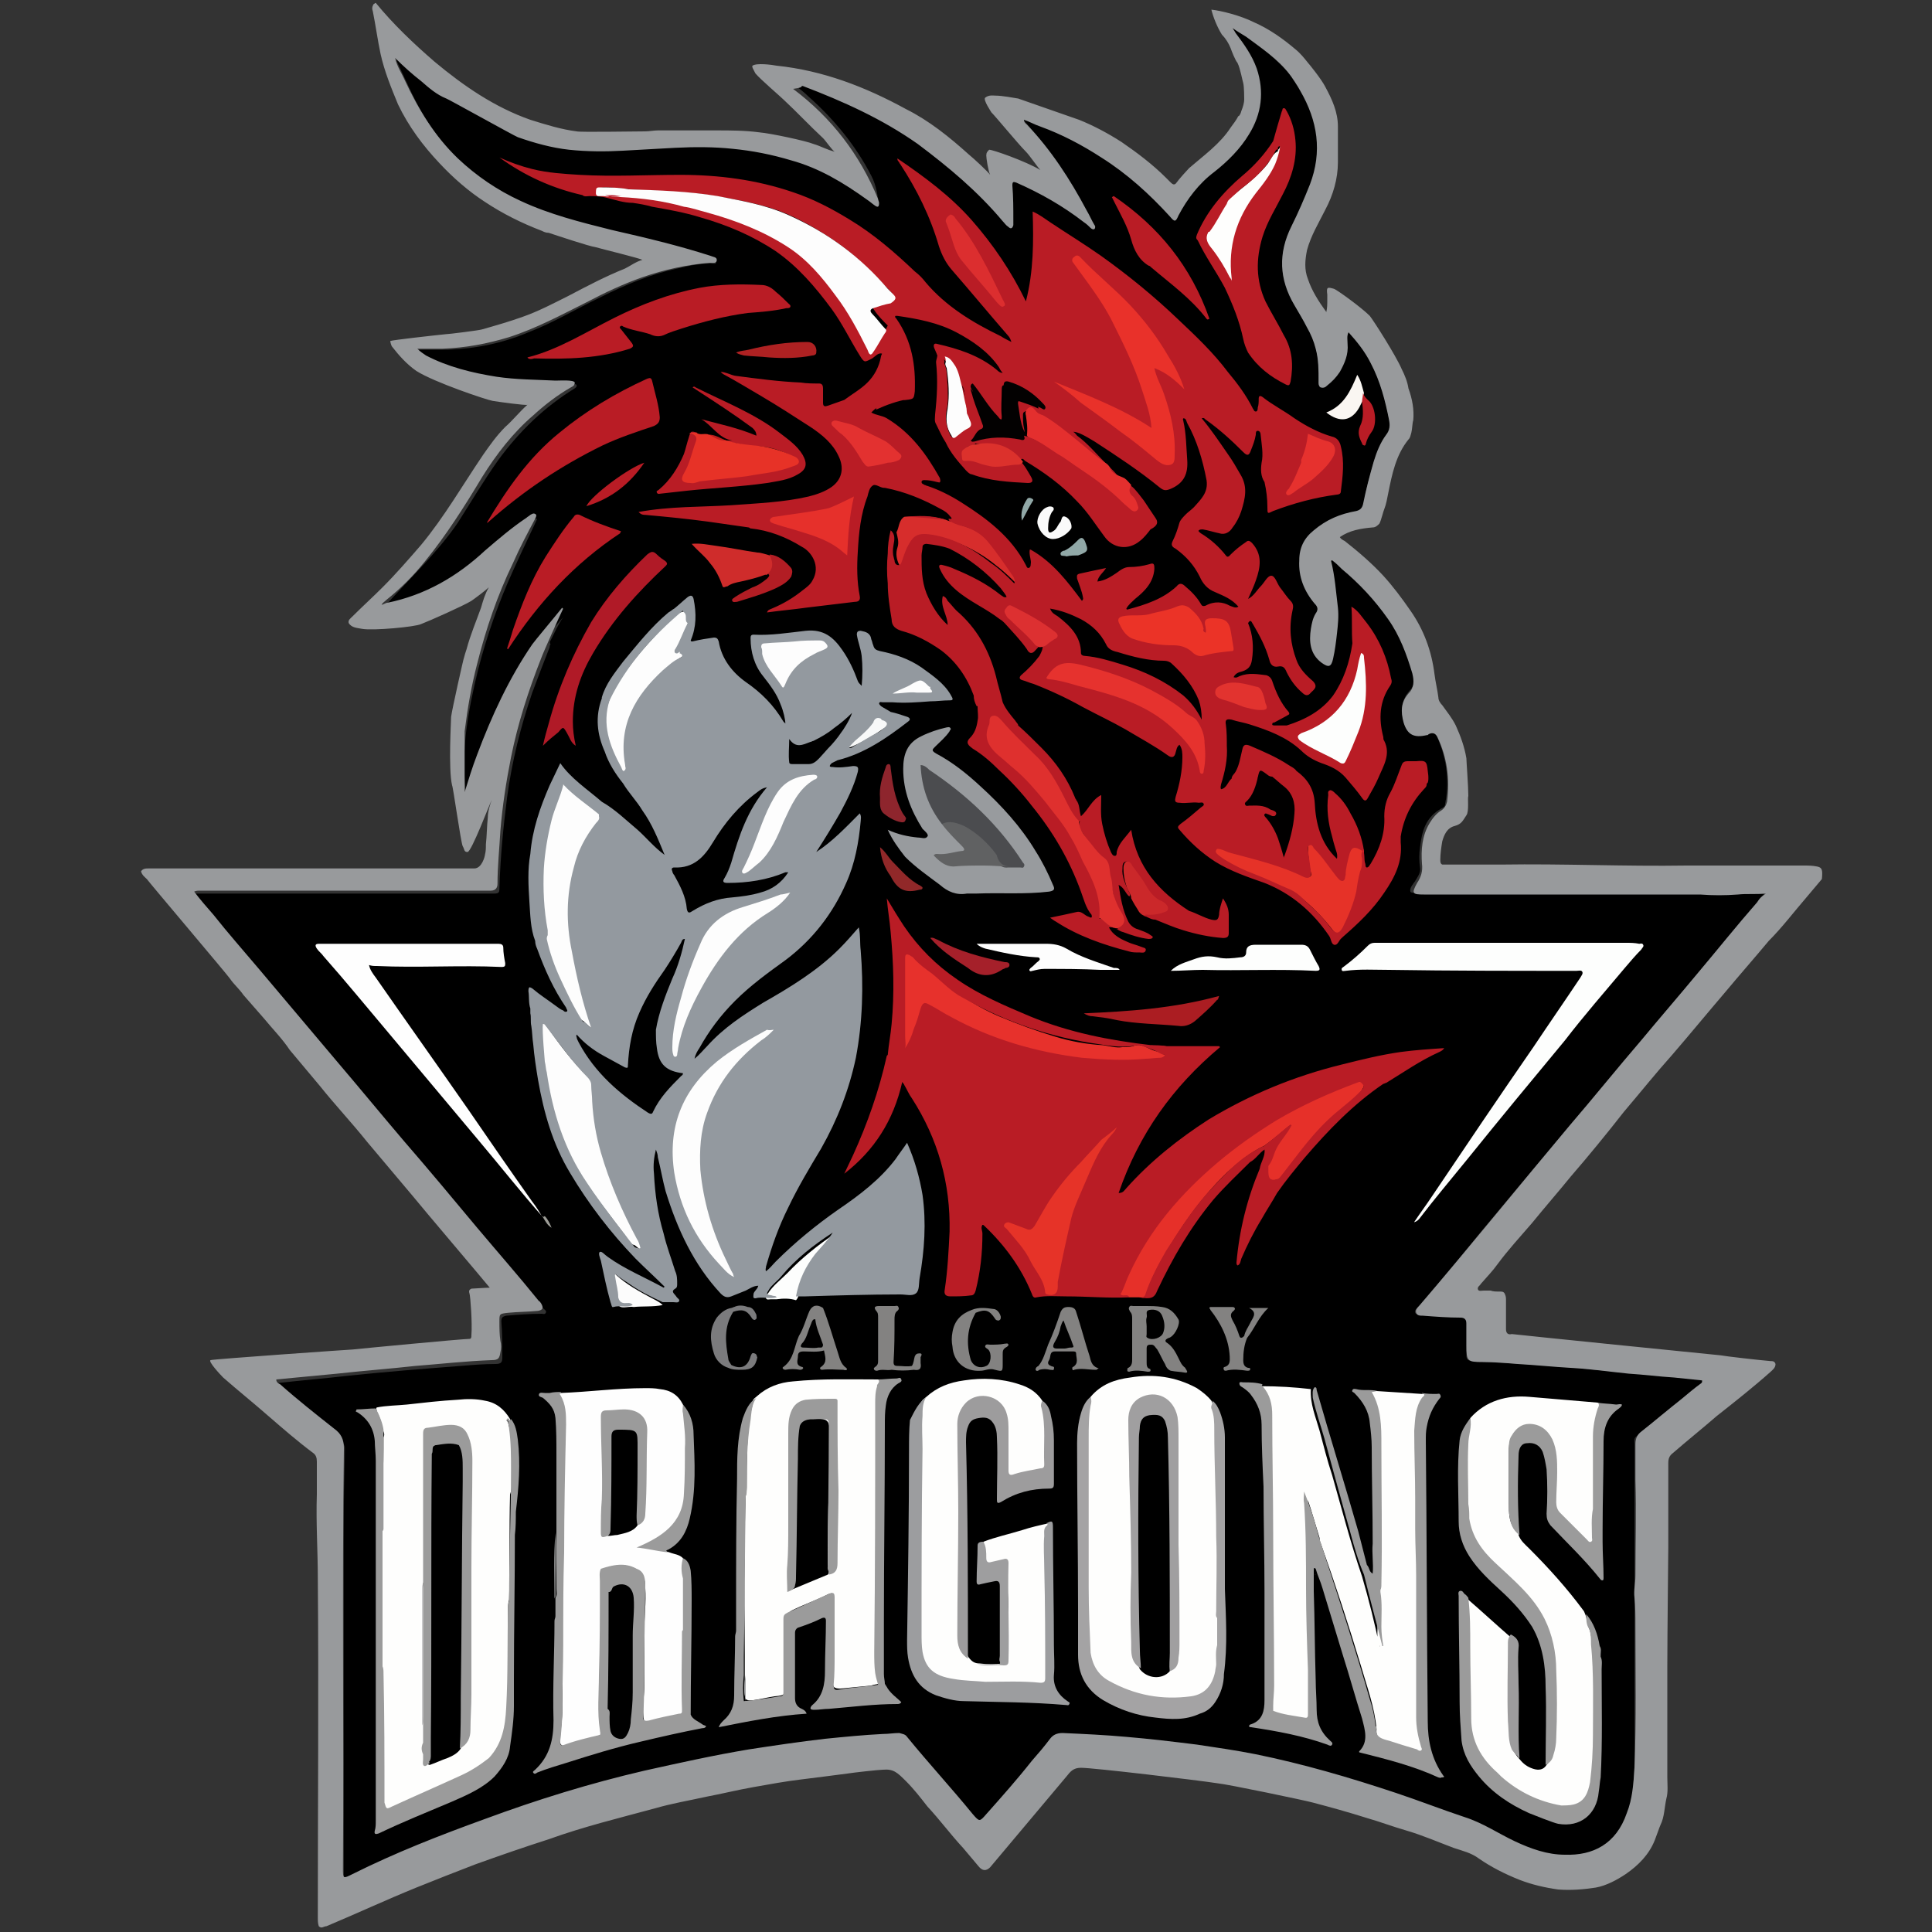 <?xml version="1.0" encoding="utf-8"?>
<!-- Generator: Adobe Illustrator 24.1.0, SVG Export Plug-In . SVG Version: 6.00 Build 0)  -->
<!DOCTYPE svg PUBLIC "-//W3C//DTD SVG 1.1//EN" "http://www.w3.org/Graphics/SVG/1.1/DTD/svg11.dtd">
<svg version="1.1" id="Layer_1" xmlns="http://www.w3.org/2000/svg" xmlns:xlink="http://www.w3.org/1999/xlink" x="0px" y="0px"
	 viewBox="0 0 200 200" style="enable-background:new 0 0 200 200;" xml:space="preserve">
<rect x="0" y="0" width="200" height="200" fill="#333333" stroke="none"/>
<path style="fill:#989A9C;" d="M77.8,7.4"/>
<path d="M127.2,2.7c2.5,1.4,4.8,3.2,6.7,5.4c0.9,1.4,1.7,2.8,2.1,4.4c0.8,2.7,0.3,5.3-0.8,7.8c-0.6,1.3-1.2,2.6-1.8,3.9
	c-1,2.4-0.8,4.7,0.4,6.9c0.5,0.9,1,1.8,1.5,2.7c1,1.7,1.3,3.6,1.2,5.6c0,0.2-0.1,0.4,0.1,0.5c0.2,0.1,0.3-0.1,0.5-0.2
	c1.4-1,2.1-2.5,2.1-4.2c0-0.5,0-1,0-1.6c0.3,0.2,0.5,0.5,0.7,0.7c2.2,2.5,3.3,5.5,3.9,8.8c0.1,0.7,0,1.1-0.3,1.7
	c-0.9,1.3-1.3,2.7-1.7,4.2c-0.3,1-0.5,2-0.6,3c-0.1,0.5-0.3,0.6-0.7,0.7c-1.6,0.2-3,0.8-4.2,1.8c-1.7,1.3-2,3.1-1.5,5
	c0.3,1,0.8,1.9,1.5,2.7c0.3,0.3,0.3,0.5,0.1,0.8c-0.5,1.1-0.8,2.2-0.6,3.4c0.2,0.9,0.8,1.5,1.5,1.9c0.3,0.2,0.3-0.1,0.4-0.3
	c0.4-1.9,0.6-3.8,0.5-5.7c-0.1-1.5-0.2-3-0.7-4.5c-0.1-0.2-0.1-0.4-0.1-0.7c0.7,0.3,1.1,0.8,1.5,1.2c3.3,2.7,5.9,6,7.1,10.2
	c0.2,0.6,0.3,1.1,0.4,1.7c0.1,0.4-0.2,0.5-0.3,0.8c-1.1,1.1-1.2,2.4-0.6,3.8c0.3,0.6,0.6,0.9,1.3,0.8c0.4,0,0.8-0.1,1.1-0.3
	c0.4-0.2,0.6-0.1,0.7,0.3c1.1,2.3,1.5,4.8,1,7.3c0,0.3-0.2,0.4-0.4,0.5c-1.6,0.9-2,2.3-2.2,4c-0.1,0.7-0.1,1.4,0,2.1
	c0.1,0.5-0.2,0.9-0.5,1.4c-0.2,0.3-0.6,0.7-0.5,1.1c0.1,0.2,0.7,0.1,1.1,0.1c9.3,0,18.6,0,27.8,0.1c2.6,0,5.1,0,7.7-0.1
	c0,0.3-0.2,0.4-0.3,0.6c-4.7,5.6-9.4,11.1-14.1,16.7c-4.9,5.9-9.9,11.8-14.8,17.7c-2.2,2.7-4.4,5.4-6.7,8c-0.1,0.1-0.3,0.3-0.2,0.5
	c0.1,0.2,0.3,0.1,0.4,0.1c1.5,0.1,2.9,0.2,4.4,0.3c0.4,0,0.5,0.1,0.5,0.6c0,1.1,0,2.3,0,3.4c0,0.4,0.1,0.5,0.5,0.6
	c1.8,0.1,3.6,0.2,5.4,0.3c3.2,0.2,6.4,0.5,9.6,0.8c2.9,0.3,9,0.6,9,0.8c0.1,0.2-0.1,0.4-0.3,0.5c-1,0.8-2.1,1.7-3.1,2.5
	c-1.2,0.9-2.3,1.9-3.5,2.9c-0.3,0.2-0.2,0.5-0.2,0.8c0,4.6,0,9.3,0,13.9c0,5.4,0,10.8,0,16.3c0,2.3,0.1,4.6-0.4,6.9
	c-0.7,3.1-2,5-5.1,5.7c-1.5,0.4-3.1,0.1-4.6-0.3c-2.1-0.5-3.8-1.4-5.5-2.4c-1.2-0.7-2.5-1.1-3.9-1.6c-3.1-1.1-6.3-2.2-9.5-3.2
	c-3.4-1-6.8-1.9-10.2-2.6c-2.8-0.6-5.6-1-8.4-1.3c-3.8-0.5-7.7-0.8-11.5-0.9c-0.6,0-1,0.1-1.4,0.7c-2,2.5-4.1,4.9-6.2,7.4
	c-0.3,0.3-0.6,0.7-0.8,1c-0.2,0.3-0.4,0.3-0.6,0c-0.8-0.4-3-3.3-4.4-5c-1-1.2-2.1-2.3-3-3.6c-0.3-0.3-0.3-0.4-0.5-0.4
	c-2.2,0.1-4.3,0.3-6.4,0.5c-2.6,0.2-5.2,0.6-7.8,1c-3.4,0.6-6.7,1.2-10.1,2c-2.2,0.5-4.4,1-6.5,1.6c-3.8,1-7.5,2.2-11.1,3.5
	c-3.1,1.1-6.2,2.3-9.3,3.6c-1.9,0.8-3.7,1.7-5.6,2.6c-0.8,0.4-0.8,0.4-0.8-0.4c0-6,0-11.9,0-17.9c0-6.9,0-13.9,0-20.8
	c0-2,0.1-4.4,0.1-5.9c0-0.3-0.2-0.5-0.4-1c-2.1-1.7-4.2-3.4-6.3-5.1c-0.2-0.2-0.4-0.3-0.5-0.6c2.6-0.3,5.1-0.5,7.7-0.8
	c3.8-0.4,7.6-0.7,11.5-1c1.2-0.1,2.4-0.2,3.6-0.2c0.6,0,0.7-0.2,0.7-0.7c0-1.2,0-2.5-0.1-3.7c0-0.4,0.1-0.5,0.5-0.6
	c1.2-0.1,2.4-0.2,3.7-0.2c0.1,0,0.3,0.1,0.4-0.1c0.1-0.2-0.1-0.3-0.2-0.4c-4.5-5.3-8.9-10.6-13.4-15.9c-3.9-4.7-7.9-9.4-11.8-14
	c-3.5-4.2-10.9-12.9-10.9-13.1c0.3,0,21,0,31,0c0.5,0,0.5-0.2,0.5-0.6c0.1-3.2,0.4-6.3,0.8-9.4c0.5-3.7,1.4-7.3,2.6-10.8
	c0.6-1.6,1.2-3.2,1.8-4.7c0-0.1,0-0.2,0.1-0.3c-0.1-0.1-0.1-0.3,0-0.4c0.4-0.8,0.8-1.7,1.3-2.4c-0.4,0.4-0.7,0.9-1.2,1.3
	c-0.2,0.1-0.3,0.3-0.4,0.5c-0.1,0.3-0.2,0.6-0.6,0.6c-1.8,2.3-3.2,4.9-4.4,7.6c-1.3,2.8-2.3,5.6-3.1,8.5c0,0.1-0.1,0.3-0.3,0.4
	c0-0.4-0.1-0.7-0.1-1c-0.5-4.3,0.3-8.4,1.3-12.5c0.9-3.5,2.1-6.9,3.6-10.2c0.8-1.8,2.5-5.3,2.5-5.4c-0.3,0-0.2,0-0.4,0.1
	c-2.1,1.3-3.8,3-5.6,4.5c-2.7,2.2-5.7,3.9-9.1,4.5c-0.5,0-0.8,0.2-0.7,0c2.4-2.7,5.5-5.6,7.6-8.7c1.4-2.2,2.7-4.4,4.2-6.5
	c2.2-3,4.8-5.5,7.9-7.4c0.1-0.1,0.2-0.1,0.2-0.3c-0.1-0.2-0.1-0.1-0.3-0.1c-2.9,0.2-5.7,0-8.6-0.5c-2.4-0.4-4.8-1.1-7-2.5
	c-0.3-0.2-0.3-0.2-0.5-0.6c1,0,2.1,0,3.1,0c2.9-0.1,5.7-0.7,8.3-1.8c2.6-1,4.9-2.4,7.4-3.6c2.6-1.3,5.2-2.4,8-3
	c1.3-0.3,2.6-0.6,3.9-0.5c0.2,0,0-0.1,0.2-0.3c-0.6-0.3-0.8-0.3-1.4-0.4c-3.4-1.1-6.8-1.8-10.2-2.6c-3.4-0.8-6.7-1.8-9.8-3.5
	c-4.6-2.4-7.8-6-10.1-10.7c-0.5-1.1-1.1-2.3-1.6-3.4C41,6,40.9,5.8,41,5.5c1.7,1.7,3.5,3.3,5.6,4.5c0.6,0.1,1,0.5,1.5,0.8
	c1.5,0.9,2.9,1.7,4.5,2.4c0.2,0.1,0.5,0.2,0.6,0.4c1.7,0.8,3.5,1.3,5.4,1.5c3.7,0.5,7.4,0.1,11.1-0.1c4.1-0.2,8.2-0.1,12.2,1.1
	c3.3,0.9,6.2,2.6,8.9,4.6c0.2,0.1-0.1-1.6-0.6-2.5c-1.6-3.1-3.8-5.8-6.5-8.2c-0.4-0.4-0.8-0.7-1.3-1.1c0.1-0.2,0.2-0.4,0.5-0.4
	c4,1.4,7.8,3.2,11.3,5.6c2.7,1.9,5.3,4,7.6,6.4c0.8,0.8,1.5,1.8,2.3,2.6c0.1,0.1,0.2,0.3,0.4,0.2c0.2-0.1,0.1-0.2,0.1-0.4
	c0-1.4,0-2.8-0.2-4.3c-0.1-0.4,0.1-0.4,0.4-0.3c1.9,0.8,3.7,1.8,5.4,2.9c1,0.6,1.7,1.2,2.6,2c-1-2.1-1.9-4-3.1-5.9
	c-1.2-1.9-2.7-3.7-4.2-5.4c0.9,0.1,1.6,0.6,2.3,0.9c4.9,1.9,9,4.8,12.6,8.5c0.3,0.3,0.6,0.6,0.8,0.9c0.2,0.2,0.3,0.2,0.4-0.1
	c0.9-2,2.3-3.6,4-4.9c1.5-1.2,2.8-2.6,3.7-4.3c1.5-2.9,1.1-5.6-0.6-8.2C128.2,4.2,127.6,3.6,127.2,2.7z"/>
<path style="fill:#626162;" d="M84.9,13.7c-1.6-1.2-2.9-2.7-4.3-4.1C82.2,10.7,83.5,12.2,84.9,13.7z"/>
<path style="fill:#989A9C;" d="M188.1,89.7c-0.5-0.1-0.9-0.1-1.4-0.1c-3.3,0-6.6,0-10,0c-0.7,0-1.4,0-2.1,0c-6.4,0.1-12.8-0.2-19.2-0.1
	c-1.8,0-3.6,0-5.3,0c-0.3,0-0.6,0-0.8,0c-0.2-0.1-0.2-0.3-0.2-0.5c0-0.6,0.1-1.3,0.2-1.9c0.2-0.7,0.5-1.4,1.3-1.6
	c0.7-0.2,0.8-0.5,1.2-1.1c0.3-0.4,0.1-1.8,0.2-2c0-1-0.2-3.6-0.2-3.9c-0.2-1.2-0.6-2.3-1.1-3.4c-0.4-0.8-0.9-1.4-1.4-2.1
	c-0.2-0.2-0.4-0.5-0.4-0.8c-0.1-0.8-0.3-1.6-0.4-2.4c-0.3-2.4-1.1-4.6-2.5-6.6c-0.9-1.3-1.8-2.5-2.8-3.6c-1.2-1.3-2.6-2.5-4-3.6
	c-0.2-0.1-0.4-0.2-0.5-0.4c1-0.7,2.2-0.9,3.4-1c0.3,0,0.5-0.2,0.7-0.4c0.2-0.4,0.4-1.3,0.5-1.5c0.2-0.5,0.3-1.1,0.4-1.6
	c0.4-2,0.8-4,2.1-5.6c0.2-0.2,0.2-0.4,0.3-0.7c0.1-0.4,0.1-1,0.2-1.3c0.1-1.1-0.1-2.2-0.5-3.3c-0.1-0.7-0.4-1.4-0.7-2
	c-0.6-1.4-2.9-5-3.3-5.5c-0.9-0.9-3.4-2.7-3.7-2.8c-0.7-0.2-0.8-0.2-0.7,0.6c0,0.2,0,0.5,0,0.8c0,0.1,0,0.6-0.1,1
	c-0.8-1.1-1.5-2.2-1.9-3.4c-0.4-1-0.3-2-0.1-3c0.4-1.5,1.2-2.8,1.9-4.2c0.8-1.5,1.3-3.2,1.3-4.9c0,0.3,0-3.6,0-3.7
	c0-1.5-0.6-2.8-1.3-4.1c-0.4-0.8-1.7-2.4-1.8-2.5c-0.4-0.5-0.8-1-1.3-1.4c-1.3-1.1-2.7-2.1-4.3-2.8c-1.4-0.7-3.4-1.2-4.4-1.3
	c0.2,0.8,0.6,1.8,1.1,2.6c0,0,0,0,0,0c0.4,0.4,0.7,0.9,0.9,1.4c0.1,0.3,0.5,1.3,0.7,1.5c0.3,0.6,0.5,1.8,0.6,2.1
	c0.1,0.4,0.1,1.6,0.1,1.7c0,0.3-0.1,0.7-0.3,1.2c-0.1,0.4-0.3,0.6-0.3,0.5c-0.2,0.4-0.5,0.8-0.8,1.2c-1.1,1.7-2.8,2.9-4.3,4.2
	c-0.2,0.2-1.1,1.2-1.3,1.5c-0.2,0.3-0.4,0.2-0.6,0c-0.2-0.2-0.3-0.3-0.5-0.5c-1.4-1.4-3-2.6-4.6-3.7c-1.4-0.9-2.9-1.7-4.4-2.3
	l-6.3-2.2c-0.6-0.1-1.7-0.3-2.3-0.3c-0.3,0-0.7-0.1-1.1,0.2c-0.3,0.2,0.7,1.6,0.6,1.5c0.5,0.5,2.8,3.3,3.6,4.1
	c0.4,0.4,1.2,1.6,1.5,1.9c-1.5-0.9-4.9-2.1-5.3-2.1c-0.2,0.2-0.3,0.3-0.3,0.6c0,0.3,0.2,1.6,0.4,2c-0.2-0.3-1.7-1.7-2.2-2.1
	c-2-1.8-4.1-3.5-6.5-4.7c-4.2-2.3-8.6-4-13.4-4.5c-0.5-0.1-2.1-0.3-2.5,0c-0.1,0.1,0.1,0.4,0.3,0.8c0.5,0.6,2.6,2.4,2.9,2.7
	c1.4,1.3,2.7,2.7,4.1,4c0.3,0.3,0.9,1.2,1.2,1.4c-0.8-0.2-1.5-0.6-2.2-0.8c-0.7-0.3-4.4-1.1-5.6-1.2c-1.5-0.2-3-0.2-4.4-0.2
	c-2,0-4,0-6.1,0c-0.4,0-0.9,0.1-1.3,0.1c-1,0-6.8,0.1-7.1,0c-1.6-0.2-3.2-0.7-4.8-1.2c-3.7-1.3-6.9-3.5-9.9-6
	c-2.2-1.9-4.3-3.9-6.1-6.1c-0.1,0-0.1,0.1-0.2,0.1c-0.2,0.3-0.2,0.5-0.1,0.8c0.3,1.5,0.5,3,0.8,4.4c0.4,1.8,1.1,3.5,1.8,5.2
	c1.1,2.3,2.6,4.3,4.3,6.1c1.4,1.5,3,2.9,4.7,4c1.8,1.2,3.8,2.2,5.9,3c0.2,0.1,0.4,0.2,0.7,0.2c0.9,0.3,4.2,1.4,4.9,1.5
	c0.7,0.2,4.4,1.1,4.8,1.3c-0.7,0.2-1.2,0.6-1.8,0.9c-2,0.8-3.9,1.8-5.8,2.8c-1.6,0.8-3.1,1.6-4.8,2.2c-1.4,0.5-2.8,0.9-4.2,1.3
	c-0.3,0.1-3.5,0.5-3.8,0.5c-1,0.1-5.5,0.6-5.7,0.7c0,0.1,0.1,0.5,0.2,0.6c0.7,0.9,1.5,1.8,2.5,2.5c1.9,1.2,7.3,3,7.9,3.1
	c0.6,0.1,3.5,0.5,3.6,0.4c-0.8,0.7-1.5,1.6-2.3,2.3c-0.9,0.9-1.6,1.9-2.3,2.9c-2.1,3.1-4,6.4-6.4,9.3c-1.3,1.5-2.6,3-4,4.4
	c-1,1-2.1,2-3.1,3c-0.2,0.2-0.5,0.4-0.4,0.7c0.3,0.5,0.9,0.5,1.4,0.6c1.1,0.2,5.5-0.2,6.1-0.5c0.8-0.3,4.4-1.9,5.2-2.4
	c0.3-0.2,1.5-1.1,1.8-1.4c-0.4,0.7-0.6,1.4-0.8,2.1c-0.5,1.4-1.1,2.8-1.5,4.3c-0.1,0.3-0.2,0.6-0.3,1c0-0.1-1.2,5.2-1.3,6
	c0,0.4-0.3,5.4,0.1,7.1c0.1,0.1,0.9,5.9,1.1,6.3c0.2,0.3,0.1,0.6,0.5,0.6c0.4,0,2.3-5,2.5-5.4c-0.2,0.6-0.4,1.2-0.4,1.8
	c-0.1,0.9-0.1,1.9-0.2,2.8c0,0.4,0,0.7-0.1,1.1c0,0.1-0.3,1.4-1.1,1.4c-3.1,0-12.2,0-16.3,0c-2.1,0-4.2,0-6.2,0c-3.7,0-7.4,0-11.2,0
	c-0.3,0-0.6,0-0.8,0.3c0.1,0.4,0.4,0.6,0.6,0.8c0.2,0.3,8.5,10.1,8.6,10.3c0.4,0.6,1,1.1,1.4,1.7c0.7,0.8,1.4,1.6,2.1,2.4
	c0.9,1.1,1.9,2.1,2.7,3.3c1,1.2,2.1,2.5,3.1,3.7c1.6,2,3.3,3.8,4.9,5.8c1.6,1.9,3.2,3.8,4.8,5.7c0.8,1,7,8.3,7.9,9.4
	c-0.4,0-1.7,0.1-1.9,0.1c-0.2,0.1-0.3,0.2-0.2,0.5c0.1,0.3,0.3,3.1,0.2,4.3c0,0.2,0,0.4-0.2,0.4c-0.7,0-11.2,1-12.1,1.1
	c-0.2,0-14.5,1-14.7,1.1c-0.3,0.1,1,1.5,1.3,1.8c1.6,1.4,3.1,2.6,4.7,4c1.5,1.3,3,2.6,4.6,3.8c0.3,0.2,0.4,0.5,0.4,0.9
	c0,1.1,0,2.3,0,3.4c-0.1,2.9,0.1,5.8,0.1,8.7c0.1,11.7,0,23.4,0,35.1c0,0.3,0,0.6,0.1,0.9c0.3,0.3,0.5,0,0.8,0
	c3.1-1.3,6.1-2.7,9.3-4c2-0.8,4-1.6,6.1-2.4c2.5-0.9,5.1-1.8,7.6-2.6c3.6-1.3,7.3-2.2,11-3.2c1.7-0.5,3.5-0.8,5.3-1.2
	c1.6-0.3,3.2-0.7,4.9-1c1.7-0.3,3.3-0.6,5-0.8c0.8-0.1,4-0.5,4.7-0.6c0.6-0.1,3.3-0.4,3.7-0.4c1.1-0.1,1.5,0.3,2.4,1.2
	c0.8,0.8,1.5,1.7,2.2,2.6c1.3,1.4,2.4,2.9,3.7,4.3c0.5,0.6,1.1,1.3,1.6,1.9c0.4,0.5,0.8,0.5,1.2,0.1c1.6-1.9,6.9-8.2,7.9-9.4
	c0.4-0.5,0.7-0.9,1.5-0.9c1.3,0,12.2,1.3,14.1,1.6c1.1,0.1,9.2,1.8,9.9,2c1.9,0.5,3.7,1,5.6,1.6c1.4,0.4,2.7,0.9,4.1,1.3
	c1.7,0.5,3.3,1.2,4.9,1.8c0.9,0.3,1.8,0.5,2.6,1.1c1.3,0.9,2.7,1.6,4.2,2.2c1.3,0.5,2.6,0.8,4,1c1.3,0.1,2.6,0,3.9-0.2
	c1.1-0.2,2.2-0.8,3.1-1.4c1.3-0.9,2.4-2,3-3.5c0.2-0.5,0.5-1.4,0.6-1.6c0.4-0.8,0.4-1.8,0.6-2.7c0.2-0.7,0.1-1.5,0.1-2.2
	c0-3.8,0-7.7,0-11.5c0-3.3,0.1-11.7,0.1-12.3c0-2.9,0-5.8,0-8.7c0-0.5,0.1-0.8,0.5-1.1c1.5-1.3,3-2.5,4.5-3.8c1.9-1.5,3.8-3,5.6-4.6
	c0.2-0.2,0.5-0.4,0.5-0.8c-0.1-0.3-0.3-0.3-0.5-0.3c-1.2-0.1-4.7-0.5-5.2-0.6c-1.1-0.1-20.8-2.1-21.6-2.2c-0.4,0.1-0.6-0.1-0.6-0.5
	c0-1,0-2,0-3c0-0.2,0-0.4-0.1-0.6l0,0c-0.1-0.3-0.3-0.3-0.6-0.3c-0.4,0-0.6,0-0.9-0.1c-0.4,0-0.4,0-0.7,0c-0.2,0-0.5,0.1-0.6-0.1
	c-0.1-0.3,0.2-0.4,0.3-0.6c0.6-0.7,1.2-1.3,1.7-2c1.1-1.5,2.4-2.9,3.6-4.3c1.3-1.6,2.7-3.2,4-4.8c1.9-2.2,3.7-4.4,5.5-6.7
	c1.7-2,3.3-4,5-5.9c1.9-2.2,3.7-4.4,5.5-6.5c1.5-1.8,3-3.5,4.5-5.3c1.4-1.4,2.6-3,3.9-4.5c0.5-0.6,1.1-1.3,1.6-1.9
	C188.7,90,188.6,89.8,188.1,89.7z M181.9,93.4c-2.1,2.4-4.1,4.9-6.2,7.4c-1.9,2.3-3.9,4.6-5.8,6.9c-2.5,2.9-4.9,5.9-7.4,8.8
	c-5.2,6.2-10.3,12.5-15.6,18.7c-0.2,0.2-0.4,0.4-0.3,0.7c0.1,0.3,0.4,0.3,0.7,0.3c1.3,0.1,2.6,0.2,3.9,0.2c0.4,0,0.6,0.2,0.6,0.6
	c0,0.8,0,1.5,0,2.3c0,1.6,0.1,1.7,1.7,1.7c1.2,0,2.4,0.1,3.6,0.2c1.8,0.1,3.7,0.3,5.5,0.4c2,0.1,4,0.4,6,0.6
	c1.6,0.1,3.1,0.3,4.7,0.4c1,0.1,2,0.2,2.9,0.3c0,0.2,0,0.2-0.1,0.3c-0.7,0.5-1.4,1.1-2,1.6c-1.4,1.1-2.8,2.3-4.2,3.4
	c-0.4,0.3-0.6,0.7-0.6,1.3c0,1.2,0,2.5,0,3.7c0.1,3.3,0,6.6,0,9.9c0,0.8-0.2,1.5-0.1,2.3c0.1,0.9,0.1,1.9,0.1,2.8
	c0,4.9,0.1,9.9-0.1,14.8c-0.1,1.6-0.2,3.2-0.8,4.7c-1.1,3.2-3.5,4.4-6.4,4.3c-1.8,0-3.5-0.6-5.2-1.4c-1.7-0.8-3.3-1.9-5.2-2.5
	c-2.4-0.8-4.7-1.7-7.1-2.5c-4.8-1.6-9.6-3-14.5-4c-2-0.4-4.1-0.7-6.1-1c-2.4-0.3-4.9-0.6-7.3-0.8c-2.2-0.2-4.4-0.3-6.6-0.4
	c-0.6,0-1,0.2-1.3,0.6c-0.6,0.8-1.2,1.5-1.9,2.3c-1.5,1.9-3.1,3.7-4.7,5.5c-0.7,0.8-0.7,0.8-1.4,0c-2.2-2.7-4.6-5.3-6.8-8
	c-0.2-0.3-0.5-0.3-0.8-0.4c-0.6,0-1.1,0.1-1.7,0.1c-2,0.1-4,0.3-6,0.5c-2.6,0.3-5.3,0.7-7.9,1.1c-3.6,0.6-7.2,1.4-10.8,2.2
	c-5.6,1.3-11.1,3-16.5,5c-4.7,1.7-9.3,3.5-13.7,5.7c-1,0.5-1,0.5-1-0.6c0.1-14.5-0.1-29,0.1-43.5c0-0.9-0.3-1.5-1-2
	c-1.9-1.5-3.8-3-5.6-4.6c-0.2-0.1-0.4-0.2-0.4-0.5c2.1-0.2,4.2-0.4,6.3-0.6c2.7-0.3,5.4-0.5,8.1-0.8c2.6-0.2,5.2-0.5,7.9-0.6
	c0.7,0,0.8-0.2,0.9-0.8c0.1-0.4,0.1-0.8,0-1.2c-0.1-0.7-0.1-1.3-0.1-2c0-0.8,0-0.8,0.9-0.9c1-0.1,2.1-0.1,3.1-0.2
	c0.5-0.1,0.6-0.3,0.3-0.8c-0.1-0.1-0.1-0.2-0.2-0.2c-2.1-2.6-4.3-5.1-6.4-7.6c-2.5-3-5-6-7.6-9c-2.3-2.7-4.6-5.5-6.9-8.2
	c-2.7-3.2-5.4-6.4-8.1-9.6c-1.6-1.9-3.2-3.7-4.7-5.6c-0.7-0.8-1.4-1.6-2-2.4c0.2-0.1,0.4-0.1,0.6-0.1c9.8,0,19.6,0,29.3,0
	c0.3,0,0.5,0,0.8,0c0.5,0,0.7-0.3,0.7-0.7c0-1.8,0.2-3.7,0.3-5.5c0.2-2.5,0.6-5.1,1.1-7.6c0.7-3.5,1.8-6.9,3.1-10.2
	c0.2-0.6,2.1-4.8,2.3-5.2c0,0-0.1,0-0.1-0.1c-0.8,1-2.9,3.5-3.1,3.8c-2.4,3.5-4.2,7.4-5.7,11.4c-0.5,1.3-0.9,2.6-1.3,3.9l0-6.3
	c0.3-2.4,0.7-4.7,1.3-7c0.9-3.6,2.1-7.1,3.7-10.4c0.7-1.6,1.5-3.1,2.3-4.6c0.1-0.2,0.2-0.4,0-0.5c-0.2-0.1-0.3,0-0.5,0.1
	c-0.1,0.1-0.3,0.2-0.4,0.3c-1.5,1-2.9,2.2-4.3,3.4c-2.9,2.7-6.2,4.6-10.1,5.4c-0.2,0-0.4,0.2-0.6,0.2c0.1-0.2,0.3-0.3,0.5-0.5
	c1.5-1.2,2.8-2.5,4-4c2.2-2.7,4.1-5.7,5.9-8.7c1.5-2.4,3.2-4.6,5.3-6.4c1.2-1.1,2.5-2.1,3.9-2.9c0.2-0.1,0.4-0.2,0.4-0.5
	c-0.1-0.3-1.5-0.2-2-0.2c-2-0.1-4.1-0.1-6.1-0.4c-2.5-0.4-5-1-7.3-2.2c-0.3-0.2-0.6-0.4-0.9-0.7c0.9,0,1.8,0,2.6,0
	c2.4-0.1,4.6-0.5,6.9-1.2c2.8-0.9,5.4-2.3,8-3.6c1.9-1,3.8-1.9,5.8-2.6c2.3-0.8,4.6-1.3,7-1.5c0.3,0,0.7,0.1,0.7-0.3
	c0-0.3-0.4-0.3-0.6-0.4c-3.4-1.1-6.8-1.9-10.3-2.7c-3.2-0.8-6.4-1.6-9.4-3c-2.4-1.1-4.6-2.6-6.5-4.4c-2.4-2.3-4.1-5.1-5.5-8.1
	c-0.3-0.7-0.8-1.4-1-2.3c0.9,0.9,1.8,1.7,2.7,2.4c0.8,0.7,1.6,1.4,2.6,1.8c0.1,0,7.1,3.9,7.4,4c1.7,0.6,3.5,1.1,5.3,1.3
	c1.9,0.2,3.8,0.2,5.6,0.1c1.8-0.1,3.6-0.2,5.4-0.3c2-0.1,4-0.1,5.9,0.1c2.1,0.2,4.1,0.6,6.1,1.2c2.9,0.8,5.4,2.3,7.9,4.1
	c0.3,0.2,0.5,0.4,0.8,0.6c0.3,0.2,0.4,0.1,0.4-0.3c0-0.1-0.1-0.3-0.1-0.4c-1.9-4.6-4.8-8.4-8.8-11.4c0,0,0,0,0,0
	C82.9,9.1,83,9,83,8.9c0,0,0.1,0,0.1,0c4.2,1.6,8.2,3.4,11.9,6c3.2,2.4,6.2,4.9,8.8,8c0.2,0.2,0.3,0.4,0.6,0.6
	c0.2,0.2,0.4,0.2,0.5-0.2c0-0.2,0-0.4,0-0.5c0-1.2,0-2.4-0.1-3.6c0-0.4,0.1-0.4,0.4-0.3c2.5,1.1,4.8,2.4,7,4.1
	c0.3,0.2,0.5,0.4,0.7,0.6c0.1,0.1,0.3,0.2,0.4,0.1c0.1-0.1,0.1-0.3,0-0.4c-0.3-0.5-0.5-1-0.8-1.5c-1.7-3.2-3.7-6.3-6.2-8.9
	c-0.1-0.1-0.3-0.2-0.3-0.5c0.6,0.2,1.1,0.5,1.7,0.7c2.2,0.8,4.3,1.9,6.3,3.2c2.7,1.7,5,3.8,7.1,6.1c0.5,0.6,0.6,0.6,0.9-0.1
	c0.9-1.7,2.1-3.3,3.7-4.5c1.4-1.1,2.7-2.4,3.6-3.9c1.3-2.1,1.6-4.4,0.8-6.8c-0.5-1.4-1.3-2.5-2.2-3.7c-0.1-0.2-0.2-0.3-0.3-0.5
	c0.4,0.3,0.9,0.6,1.4,0.9c1.6,1.2,3.3,2.3,4.5,3.9c0.1,0.1,0.9,1.3,1.1,1.7c1.8,3.1,2.3,6.3,1,9.7c-0.6,1.5-1.2,2.9-1.9,4.3
	c-1.4,2.8-1.3,5.5,0.3,8.2c0.4,0.7,0.9,1.5,1.3,2.3c0.4,0.7,0.7,1.4,0.9,2.2c0.3,1.1,0.3,2.2,0.3,3.4c0,0.2,0,0.5,0.2,0.6
	c0.3,0.1,0.5,0,0.7-0.2c0.5-0.4,0.9-0.8,1.3-1.4c0.5-0.9,0.9-1.8,0.8-2.9c0-0.4-0.1-0.8,0.1-1.2c0.9,1,1.7,2,2.3,3.2
	c1,1.9,1.5,3.9,1.9,5.9c0.1,0.6,0.1,1-0.3,1.5c-0.6,0.8-1,1.8-1.3,2.8c-0.4,1.4-0.8,2.9-1.1,4.4c-0.1,0.4-0.3,0.6-0.7,0.7
	c-1.7,0.3-3.1,0.9-4.4,2c-1,0.8-1.5,1.8-1.5,3.1c-0.1,1.7,0.5,3.2,1.6,4.5c0.3,0.3,0.4,0.6,0.1,1c-0.3,0.5-0.4,1-0.5,1.6
	c-0.2,1.3-0.1,2.6,1.1,3.5c0.7,0.5,1,0.5,1.2-0.4c0.2-0.9,0.3-1.7,0.4-2.6c0.1-0.9,0.2-1.8,0.1-2.7c-0.2-1.6-0.3-3.2-0.7-4.8
	c0,0,0-0.1,0.1-0.1c0.4,0.3,0.7,0.6,1,0.9c1.8,1.5,3.4,3.2,4.8,5.2c1.2,1.7,1.9,3.6,2.5,5.6c0.2,0.8,0.2,1.5-0.4,2.1
	c-0.8,0.9-0.8,1.9-0.5,3c0.4,1.3,1.1,1.6,2.4,1.3c0.1,0,0.1,0,0.2-0.1c0.4-0.2,0.7-0.1,0.9,0.3c1,2.1,1.3,4.3,1,6.7
	c-0.1,0.4-0.3,0.7-0.6,0.9c-0.5,0.3-0.9,0.8-1.2,1.3c-0.8,1.3-0.9,2.8-0.8,4.2c0.1,0.8-0.1,1.4-0.5,2c-0.6,1.1-0.5,1.2,0.7,1.2
	c9.2,0,18.3,0,27.5,0c0.4,0,0.7,0,1.1,0c1.3,0.1,2.6,0.1,3.9,0c0.9-0.1,1.9,0,2.9-0.1C182.2,92.9,182.1,93.1,181.9,93.4z"/>
<path style="fill:#FEFEFD;" d="M142.5,144c1.6,0.1,3.2,0.2,4.7,0.3c0.4,0,0.5,0.2,0.3,0.5c-0.7,1.1-0.8,2.4-0.8,3.7c0.1,3.3,0.1,6.6,0.1,9.9
	c0.2,6.5,0.1,13,0.1,19.5c0,0.9,0.2,1.8,0.4,2.7c0.2,0.8,0.1,1-0.7,0.7c-0.9-0.3-1.9-0.6-2.8-0.8c-0.9-0.2-1.4-0.6-1.3-1.5
	c-0.2-2.3-1-4.4-1.6-6.5c-1.3-4.3-2.7-8.6-4.2-12.8c-0.1-0.2-0.1-0.4-0.1-0.5c-0.4-1.3-0.8-2.7-1.2-3.9c0,0.6,0.1,1.4,0.1,2.1
	c0,2.1,0.2,4.1,0.1,6.2c-0.1,3.2,0.2,6.4,0.1,9.5c0,1.4,0,2.8,0,4.2c0,0.7-0.2,0.9-0.9,0.8c-0.8-0.1-1.6-0.3-2.4-0.5
	c-0.2,0-0.4-0.1-0.6-0.3c-0.1-0.2-0.1-0.4-0.1-0.6c0-4.3,0.1-8.5,0-12.8c-0.1-5,0-10.1-0.1-15.1c0-0.9-0.1-1.8-0.2-2.7
	c0-0.7-0.3-1.4-0.7-2c-0.1-0.2-0.3-0.3-0.1-0.6c1.7,0,3.4,0.1,5.1,0.3c-0.1,1.5,0.5,2.9,0.9,4.3c0.4,1.5,0.8,3.1,1.3,4.6
	c1,3.5,1.9,7,3.1,10.5c0.7,2.4,1.3,4.8,1.8,7.2c0,0.1,0.1-0.1,0,0c-0.3-0.6-0.2-1.3-0.2-1.9c0-1.1,0.1-2.3-0.1-3.4
	c0-0.1,0-0.2,0-0.3c0.1-0.8,0-1.6,0-2.4c0-4.3,0-8.5,0-12.8c0-1.2-0.1-2.3-0.3-3.5c-0.1-0.4-0.2-0.8-0.4-1.2
	C141.8,144.1,141.8,144,142.5,144z"/>
<path style="fill:#FEFEFD;" d="M157.2,158.9c0.2,0.6,0.7,1,1.1,1.4c2,2,3.9,4.1,5.6,6.4c0.1,0.1,0.1,0.2,0.2,0.4c0.2,0.5,0.2,1.1,0.5,1.7
	c0.2,0.9,0.3,1.8,0.3,2.7c0.2,3.3,0.2,6.5,0.1,9.8c0,1.1-0.1,2.2-0.3,3.4c-0.1,0.6-0.3,1.3-0.7,1.8c-0.6,0.7-1.4,0.8-2.3,0.8
	c-1.4-0.2-2.8-0.7-4-1.4c-0.9-0.5-1.7-1-2.4-1.7c-1.5-1.2-2.6-2.7-3-4.6c-0.2-1.1-0.2-2.2-0.2-3.3c-0.1-1.7,0-3.4,0-5.2
	c0-1.7-0.1-3.3-0.2-5c0-0.2,0-0.4,0.1-0.5c1.5,1.3,2.9,2.6,4.4,3.9c-0.2,0.8-0.2,1.6-0.2,2.5c0,1.9,0,3.8,0,5.6c0,0.9,0.2,3,0.3,3.2
	c0.1,0.4,0.5,1,0.8,1.3c0.4,0.5,0.8,0.8,1.4,1c0.6,0.2,1.1,0.1,1.4-0.4c0.8-0.9,0.9-2,0.9-3.1c0-2.2,0-4.3,0-6.5
	c0-2-0.4-3.9-1.3-5.7c-0.6-1.1-1.4-2.1-2.3-3c-0.8-0.9-1.7-1.7-2.6-2.5c-1.6-1.3-2.6-2.9-2.9-4.9c-0.2-2.1-0.1-4.3-0.1-6.4
	c0-1.3,0.2-2.5,0.4-3.8c1.6-1.8,3.8-2.4,6.1-2.2c2.4,0.2,4.7,0.4,7.1,0.6c0.3,0.1,0.3,0.4,0.2,0.7c-0.5,1.3-0.5,2.7-0.5,4.1
	c0,2.1,0.1,4.1,0,6.2c-0.2,0.9-0.1,1.8-0.1,2.7c0,0.3,0.1,0.7-0.2,0.9c-0.4,0.2-0.6-0.2-0.9-0.5c-0.8-0.7-1.5-1.5-2.3-2.2
	c-0.9-0.8-0.8-1.8-0.7-2.8c0.2-1.4,0-2.9-0.2-4.3c-0.2-0.9-0.6-1.6-1.4-2.1c-1.2-0.6-2.4-0.2-2.9,1.1c-0.2,0.4-0.2,0.8-0.2,1.3
	c0,1.8,0,3.6,0,5.4c0,0.9,0,1.7,0.5,2.5C156.9,158.4,157.2,158.5,157.2,158.9z"/>
<path style="fill:#FEFEFE;" d="M58,144.2c2.9-0.1,5.8-0.5,8.8-0.5c0.5,0,1,0,1.5,0.1c1.1,0.1,1.9,0.6,2.4,1.6c0.2,0.4,0.1,0.8,0.2,1.3
	c0.3,2.6,0.1,5.2,0.1,7.8c-0.2,1.7-0.6,3.3-2.1,4.3c-0.8,0.5-1.5,1.1-2.5,1.4c1.1,0,2,0.2,2.9,0.5c0.5,0.2,1,0.2,1.4,0.6
	c0.1,0.4,0,0.9,0.1,1.3c0,0.3,0,0.6,0.1,0.9c0,1.7,0.1,3.5,0,5.2c-0.1,0.3-0.1,0.6-0.1,0.9c0,2.5-0.1,5,0.1,7.5
	c0,0.3-0.2,0.5-0.4,0.5c-1,0.2-2,0.5-3.1,0.7c-0.6,0.1-0.8-0.1-0.8-0.7c-0.1-1,0.1-2.1,0.1-3.1c0-1.9,0-3.8,0-5.8
	c0-1.4,0.2-2.8,0.1-4.3c0-0.7-0.1-1.4-0.8-1.9c-1.2-0.7-2.4-0.5-3.5-0.1c-0.2,0.4-0.1,0.8-0.1,1.3c0,2.7,0.1,5.4,0,8.1
	c-0.1,1.8-0.1,3.6-0.1,5.3c0,0.6,0,1.2,0.1,1.8c0,0.2,0.1,0.5-0.2,0.7c-1.2,0.4-2.5,0.7-3.7,1.1c-0.1,0-0.2,0-0.3,0
	c-0.3-0.2-0.2-0.4-0.2-0.7c0-0.9,0.2-1.8,0.2-2.7c0-0.3,0-0.6,0-0.9c0.1-6.2,0-12.3,0.1-18.5c0-2.2,0-4.4,0.1-6.6
	c0.1-1.6,0.2-3.3,0-4.9c-0.1-0.6-0.1-1.1-0.4-1.6C57.8,144.6,57.7,144.3,58,144.2z"/>
<path style="fill:#FEFEFD;" d="M101.8,159.6c1.3-0.5,2.7-0.8,4-1.2c0.9-0.3,1.8-0.5,2.7-0.7c0.3,0,0.2,0.2,0.2,0.4c-0.4,1.2-0.4,2.4-0.3,3.6
	c0,0.3,0.1,0.7,0.1,1c0,3.5,0,7,0,10.5c0,0.1,0,0.2,0,0.2c0,0.9-0.1,1-1,1c-0.7,0-1.3-0.1-2-0.1c-1.4,0-2.8,0-4.3,0
	c-1.2,0-2.3-0.2-3.5-0.5c-1.5-0.4-2.2-1.4-2.4-2.9c-0.1-0.7-0.2-1.5-0.2-2.2c0-4.4,0-8.9,0-13.3c0-2.9,0.1-5.9,0.1-8.8
	c0-0.5,0.2-0.9,0.2-1.4c0-0.3,0.3-0.4,0.5-0.6c1.1-1,2.4-1.5,3.9-1.7c1.9-0.3,3.9-0.2,5.7,0.4c1,0.3,1.8,0.8,2.4,1.7
	c0.2,0.9,0.4,1.8,0.4,2.7c0,1.1,0,2.3,0,3.4c0,0.8-0.1,0.9-0.9,1.1c-0.7,0.1-1.5,0.3-2.2,0.5c-0.7,0.2-0.9,0-0.9-0.7
	c0-1.3,0-2.7,0-4c0-0.5-0.1-1.1-0.2-1.6c-0.2-1-0.9-1.6-1.9-1.8c-1-0.2-1.9,0.3-2.4,1.1c-0.3,0.5-0.4,1-0.4,1.6c0,2.5-0.1,4.9,0,7.4
	c0.1,2,0.2,3.9,0.1,5.9c-0.1,2.7,0,5.4-0.1,8.1c0,0.9,0,1.9,0.7,2.6c0.1,0.1,0.1,0.2,0.2,0.3c0.3,0.4,0.6,0.6,1.1,0.6
	c0.8,0.1,1.7,0.1,2.5,0c0.4-0.1,0.5-0.2,0.5-0.6c-0.1-2.3,0.1-4.7-0.1-7c-0.1-0.8-0.1-1.6,0-2.4c0.1-0.7,0-0.7-0.7-0.6
	c-0.3,0.1-0.6,0.1-0.9,0.2c-0.4,0.1-0.7-0.1-0.7-0.5C101.9,160.8,101.7,160.2,101.8,159.6z"/>
<path style="fill:#FDFEFD;" d="M146.4,126.5c0.6-0.9,1.2-1.7,1.8-2.6c3.5-5.2,7-10.4,10.6-15.6c1.6-2.4,3.2-4.7,4.8-7.1
	c0.1-0.2,0.3-0.4,0.2-0.6c-0.1-0.2-0.4-0.1-0.6-0.1c-6.5,0-12.9,0-19.4-0.1c-1.5,0-3-0.1-4.5,0.1c-0.1,0-0.4,0.1-0.4-0.1
	c-0.1-0.2,0.2-0.3,0.3-0.4c0.8-0.6,1.6-1.3,2.4-2.1c0.2-0.2,0.4-0.3,0.7-0.3c8.7,0,17.3,0,26,0c0.5,0,0.9,0,1.4,0.1
	c0.1,0,0.3-0.1,0.4,0.1c0.1,0.2-0.1,0.3-0.2,0.5c-0.6,0.6-1.1,1.2-1.7,1.9c-2.1,2.5-4.2,4.9-6.2,7.5c-3.4,4.1-6.8,8.2-10.1,12.3
	c-1.7,2.1-3.4,4.1-5,6.2C146.8,126.3,146.6,126.5,146.4,126.5C146.5,126.6,146.4,126.6,146.4,126.5z"/>
<path style="fill:#989B9E;" d="M91.9,85.9c1.1,0.5,2.1,0.7,3.1,0.8c0.4,0,0.8,0.2,1-0.1c0.2-0.2-0.3-0.6-0.5-0.8c-1.2-1.9-2-3.9-2-6.2
	c0-1.5,0.4-2.7,1.9-3.4c0.8-0.4,1.7-0.7,2.6-0.9c0.1,0,0.3-0.1,0.4,0.1c0.1,0.1-0.1,0.2-0.1,0.3c-0.4,0.6-1,1.1-1.5,1.6
	c-0.3,0.3-0.4,0.4,0.1,0.7c1.7,0.9,3.2,2.1,4.6,3.4c2.2,2,4.2,4.2,5.7,6.7c0.7,1.1,1.3,2.3,1.8,3.5c0.2,0.4,0.2,0.6-0.4,0.7
	c-2.5,0.3-5,0.1-7.5,0.2c-0.3,0-0.7,0-1,0c-1.1,0.2-2-0.2-2.8-0.9c-1.2-0.9-2.5-1.8-3.6-2.9C93,87.8,92.4,87,91.9,85.9z"/>
<path style="fill:#FEFEFE;" d="M56.2,126c-2.3-2.6-4.5-5.4-6.7-8c-3.1-3.7-6.2-7.4-9.3-11.1c-2.2-2.6-4.4-5.3-6.7-7.9
	c-0.2-0.3-0.5-0.5-0.7-0.8c-0.2-0.3-0.2-0.5,0.2-0.5c6.2,0,12.4,0,18.6,0c0.3,0,0.5,0.1,0.5,0.4c0,0.5,0.1,1.1,0.2,1.6
	c0,0.3,0,0.4-0.4,0.4c-4.3-0.2-8.6,0.1-12.9-0.1c-0.3,0-0.5,0-0.8-0.1c0.1,0.5,0.4,0.9,0.7,1.3c3.2,4.6,6.4,9.1,9.6,13.7
	c2.2,3.2,4.4,6.4,6.6,9.5c0.4,0.5,0.7,1,1,1.5C56.3,126,56.3,126,56.2,126z"/>
<path style="fill:#E63029;" d="M116.9,134.3c-0.1-0.1-0.3-0.1-0.4-0.1c-0.8,0-0.7,0-0.4-0.7c0.7-1.8,1.6-3.5,2.6-5.1c0.9-1.4,1.9-2.8,3-4.1
	c1.1-1.2,2.3-2.4,3.6-3.6c0.9-0.8,1.9-1.6,2.8-2.3c2.7-2,5.6-3.7,8.6-5.1c1.3-0.6,2.6-1.1,3.9-1.5c0.6,0.1,0.8,0.4,0.4,1
	c-0.3,0.5-0.8,0.9-1.2,1.3c-1,0.8-2,1.5-2.8,2.4c-1.4,1.5-2.7,3.1-3.9,4.8c-0.2,0.3-0.5,0.6-0.8,0.8c-0.8,0.2-1.1,0-1.2-0.8
	c0-0.2,0-0.4,0-0.6c0.2-0.6,0.5-1.1,0.7-1.6c0.4-0.9,1-1.7,1.7-2.6c-0.9,0.8-1.8,1.5-2.6,2.1c-1.5,0.7-2.7,1.7-3.9,2.8
	c-2.8,2.7-4.9,5.8-6.8,9.1c-0.6,1.1-1.2,2.3-1.6,3.6c-0.1,0.4-0.4,0.2-0.7,0.2C117.6,134.3,117.2,134.3,116.9,134.3z"/>
<path style="fill:#9C9D9F;" d="M95.9,144.6c-0.4,0.6-0.4,1.3-0.4,2c-0.1,1.1,0,2.3,0,3.4c-0.1,6.4-0.1,12.7-0.1,19.1c0,0.6,0,1.3,0.1,1.9
	c0.3,1.7,1.2,2.5,3.2,2.8c1.1,0.2,2.2,0.2,3.3,0.3c1.9,0,3.8-0.1,5.7,0.1c0.4,0,0.5-0.1,0.5-0.5c0-3.8,0-7.6-0.1-11.4
	c0-1.1-0.1-2.2,0-3.3c0-0.4-0.1-0.8,0.3-1.1c0.1-0.1,0-0.2-0.1-0.2c0.6-0.3,0.7-0.3,0.7,0.4c0,4.1,0.1,8.2,0.1,12.2
	c0,1,0.1,2.1,0,3.1c-0.1,1.2,0.5,2.1,1.4,2.7c0.1,0.1,0.3,0.1,0.2,0.3c-0.1,0.2-0.2,0.1-0.4,0.1c-3.5-0.3-7-0.3-10.5-0.4
	c-1,0-2-0.3-2.9-0.6c-1.8-0.7-2.6-2.1-2.9-3.9c-0.1-0.6-0.1-1.2-0.1-1.8c0.1-6.6,0.2-13.1,0.2-19.7c0-1,0-2.1,0.1-3.1
	C94.7,146,95.1,145.2,95.9,144.6z"/>
<path style="fill:#B91C25;" d="M54.6,37c3.2-0.8,6-2.6,9-4.1c2.8-1.4,5.7-2.5,8.8-3.1c2.1-0.4,4.3-0.4,6.4-0.3c0.6,0,1.1,0.3,1.5,0.7
	c0.5,0.4,0.9,0.8,1.3,1.2c0.1,0.1,0.3,0.2,0.2,0.4c-0.1,0.1-0.2,0.1-0.4,0.1c-1.3,0.3-2.7,0.4-4,0.5c-2.3,0.3-4.6,0.9-6.8,1.6
	c-0.6,0.2-1.3,0.4-1.9,0.7c-0.5,0.2-1,0.1-1.4-0.1c-0.9-0.3-1.9-0.4-2.8-0.8c-0.1-0.1-0.2-0.1-0.3,0c-0.1,0.1,0,0.2,0.1,0.3
	c0.4,0.5,0.7,0.9,1.1,1.4c0.2,0.3,0.2,0.4-0.2,0.6c-3.2,1-6.5,1.1-9.9,1C55,37.2,54.7,37.2,54.6,37z"/>
<path style="fill:#B91C25;" d="M50.4,54.1c2.1-3.5,4.3-6.7,7.5-9.3c2.8-2.3,5.8-4.1,9.1-5.6c0.3-0.1,0.4-0.1,0.5,0.2
	c0.3,1.3,0.7,2.5,0.8,3.8c0,0.5-0.2,0.7-0.6,0.9c-1.8,0.6-3.6,1.2-5.3,2c-4.3,2.1-8.2,4.7-11.8,7.9C50.5,54.1,50.5,54.1,50.4,54.1z"
	/>
<path style="fill:#9D9C9D;" d="M100.2,171.7c-0.9-0.6-1.1-1.4-1.1-2.4c0-4.3,0.1-8.5,0.1-12.8c0-3-0.1-6.1-0.1-9.1c0-0.8,0.3-1.6,0.9-2.2
	c1.3-1.3,3.7-0.7,4.2,1.1c0.2,0.6,0.2,1.2,0.2,1.9c0,1.3,0,2.7,0,4c0,0.4,0.1,0.6,0.6,0.4c0.9-0.3,1.8-0.4,2.7-0.6
	c0.3,0,0.4-0.1,0.4-0.4c-0.1-2,0.2-4-0.3-5.9c-0.1-0.2,0-0.5,0.1-0.7c0.6,0.4,0.8,1,0.9,1.6c0.2,0.8,0.3,1.6,0.3,2.5
	c0,1.5,0,3,0,4.5c0,0.4-0.1,0.5-0.5,0.5c-1.8,0-3.4,0.4-5,1.4c-0.4,0.2-0.4,0-0.4-0.3c0-2.1,0.1-4.3,0-6.4c0-0.5-0.1-1.1-0.4-1.5
	c-0.4-0.6-0.9-0.6-1.5-0.5c-0.6,0.1-0.9,0.3-1.1,0.9c-0.2,0.5-0.2,1.1-0.2,1.6C100.2,156.7,100.2,164.2,100.2,171.7z"/>
<path style="fill:#B01A27;" d="M56.2,77.2c0.2-0.9,0.4-1.6,0.6-2.3c1-3.7,2.5-7.2,4.4-10.5c1.6-2.6,3.6-4.9,5.8-7c0.4-0.3,0.6-0.4,1,0
	c0.3,0.3,0.6,0.5,0.9,0.7c0.2,0.2,0.2,0.3,0,0.5c-2.9,2.7-5.5,5.6-7.5,9c-1.3,2.2-2.1,4.5-2.1,7.1c0,0.8,0.1,1.6,0.3,2.5
	c-0.5-0.3-0.6-0.8-0.9-1.3c-0.4-0.7-0.4-0.7-0.9-0.1C57.3,76.2,56.8,76.6,56.2,77.2z"/>
<path style="fill:#B91C25;" d="M75.2,45.6c0.2,0,0.4,0,0.6,0c-1.4-0.2-2.1-1.6-3.2-2.2c1.9,0.5,3.8,0.9,5.7,1.7c0-0.4-0.2-0.6-0.4-0.8
	c-1.9-1.4-3.9-2.7-5.9-4c-0.1-0.1-0.2-0.1-0.3-0.2c0.1-0.1,0.2-0.1,0.3,0c3,1.5,6.1,2.7,8.7,4.7c0.9,0.7,1.8,1.3,2.4,2.3
	c0.5,0.9,0.4,1.5-0.5,2c-1,0.6-2.1,0.7-3.2,0.9c-2.8,0.4-5.5,0.5-8.3,0.8c-0.9,0.1-1.8,0.2-2.7,0.3c-0.1,0-0.3,0.1-0.4-0.1
	c-0.1-0.2,0.1-0.2,0.2-0.3c1.2-1,2-2.3,2.6-3.7c0.2-0.6,0.3-1.1,0.5-1.7c0.2-0.7,0.2-0.7,0.9-0.5c-0.2,0.2-0.4,0-0.5,0
	c0.6,0.1,0.8,0.4,0.6,1c-0.3,1-0.5,2.1-1.1,3c-0.1,0.2-0.3,0.5-0.2,0.8c0.2,0.3,0.5,0.3,0.8,0.2c1-0.2,2.1-0.3,3.2-0.4
	c1.5-0.1,3-0.4,4.5-0.6c0.9-0.1,1.8-0.4,2.6-0.8c0.4-0.2,0.4-0.4,0-0.7c-1.2-0.7-2.5-1.1-3.8-1.1c-0.9,0-1.8-0.3-2.7-0.4
	C75.3,45.8,75.1,45.8,75.2,45.6z"/>
<path style="fill:#B91C25;" d="M64.2,55.2c-4.7,3.1-8.5,7.2-11.6,12c0,0-0.1,0-0.1-0.1c0.2-0.6,0.4-1.2,0.6-1.9c0.9-2.6,1.9-5.2,3.4-7.6
	c0.9-1.4,1.8-2.8,2.9-4.1c0.1-0.2,0.3-0.3,0.6-0.2c1.4,0.7,2.8,1.2,4.3,1.7C64.2,55.1,64.2,55.2,64.2,55.2z"/>
<path style="fill:#E73227;" d="M75.2,45.6c0.9,0.3,1.8,0.4,2.7,0.5c1.5,0.1,2.9,0.5,4.2,1.1c0.3,0.1,0.6,0.3,0.6,0.6c0,0.3-0.4,0.4-0.7,0.5
	c-1.5,0.6-3.1,0.7-4.7,1c-1.5,0.2-3,0.3-4.6,0.5c-0.4,0-0.8,0.3-1.2,0.2c-0.9,0-1.1-0.3-0.7-1c0.6-1,0.8-2.1,1.2-3.2
	c0.2-0.5,0.1-0.8-0.7-1c0.4,0,0.6,0,0.8,0c0.4,0.3,0.9,0,1.3,0.2C74,45.1,74.5,45.5,75.2,45.6L75.2,45.6z"/>
<path style="fill:#D72D2C;" d="M98.7,54c0.4,0.3,1,0.4,1.5,0.6c1.5,0.5,2.7,1.4,3.6,2.7c0.5,0.8,1.1,1.5,1.7,2.3c0.2,0.3,0.4,0.6,0.4,1
	c0,0.1,0,0.3-0.1,0.3c-0.2,0.1-0.2-0.1-0.3-0.2c-0.7-0.7-1.5-1.5-2.3-2.1c-0.6-0.5-1.3-1-2-1.4c-1.4-0.8-2.8-1.4-4.4-1.6
	c-0.8-0.1-1.4,0.1-1.8,0.9c-0.3,0.6-0.6,1.2-0.8,1.9C94.1,58.7,94,59,93.7,59c-0.3,0-0.4-0.2-0.6-0.5c-0.3-0.6-0.4-1.2-0.2-1.8
	c0.2-0.6,0-1.1-0.1-1.6c0.3-0.5,0.2-1.2,0.8-1.6c1.4-0.1,2.9-0.1,4.3,0.3C98.1,53.9,98.4,54,98.7,54z"/>
<path style="fill:#B91C25;" d="M115.3,20.3c4.7,3.2,8,7.3,9.9,12.7c-0.2,0.1-0.2,0.1-0.3,0c-1.6-2.1-3.7-3.6-5.7-5.3
	c-0.1-0.1-0.2-0.2-0.3-0.2c-1-0.6-1.5-1.6-1.8-2.7c-0.4-1.4-1.1-2.6-1.7-3.8c-0.1-0.2-0.2-0.4-0.3-0.6
	C115.2,20.4,115.2,20.3,115.3,20.3z"/>
<path style="fill:#FDFEFD;" d="M121.2,100.5c0.7-0.7,1.6-0.9,2.4-1.2c0.8-0.3,1.5-0.4,2.4-0.2c0.8,0.2,1.6,0.1,2.4,0c0.4,0,0.6-0.2,0.6-0.5
	c0-0.6,0.3-0.8,1-0.8c1.6,0,3.2,0,4.7,0c0.4,0,0.7,0.1,0.9,0.5c0.3,0.6,0.6,1.2,0.9,1.7c0.2,0.4,0.1,0.5-0.3,0.5
	c-3.9-0.2-7.8,0-11.7-0.1C123.4,100.4,122.3,100.5,121.2,100.5z"/>
<path style="fill:#FDFDFD;" d="M115.9,100.4c-0.7,0-1.3,0-2,0c-1.9-0.1-3.8-0.1-5.8-0.1c-0.4,0-0.8,0.1-1.2,0.2c-0.1,0-0.2,0.1-0.3,0
	c-0.1-0.1,0-0.2,0.1-0.3c0.3-0.2,0.5-0.5,0.8-0.7c0.1-0.1,0.2-0.2,0.1-0.3c0-0.1-0.2-0.1-0.3-0.1c-1.8-0.1-3.6-0.5-5.3-0.9
	c-0.3-0.1-0.6-0.2-0.9-0.5c0.5,0,0.9,0,1.2,0c2,0,4,0,6,0c0.7,0,1.4,0.1,2.1,0.5c1.5,0.9,3.2,1.4,4.9,2
	C115.6,100.2,115.8,100.2,115.9,100.4z"/>
<path style="fill:#9E9E9F;" d="M101.8,159.6c0.3,0.5,0.3,1.1,0.3,1.7c0,0.4,0.2,0.5,0.5,0.4c0.4-0.1,0.9-0.2,1.3-0.3c0.3-0.1,0.5,0,0.5,0.4
	c-0.1,3.4,0.1,6.8,0,10.1c0,0.4-0.1,0.5-0.5,0.5c-0.9-0.1-1.8,0.1-2.7-0.1c0.7,0,1.3,0,2,0c0.2,0,0.4,0,0.3-0.3
	c-0.1-0.2,0-0.4,0-0.6c0-2.4,0-4.8,0-7.2c0-0.5-0.2-0.6-0.6-0.5c-0.5,0.1-1,0.2-1.4,0.3c-0.3,0.1-0.4,0-0.4-0.3
	c0-1.2,0.1-2.4,0.1-3.7C101.2,159.7,101.4,159.6,101.8,159.6z"/>
<path style="fill:#AB1D22;" d="M126.2,103.1c-0.1,0.3-0.1,0.4-0.2,0.4c-0.7,0.8-1.5,1.5-2.3,2.2c-0.5,0.4-1.1,0.6-1.7,0.5
	c-2.1-0.2-4.3-0.2-6.4-0.6c-0.8-0.2-1.7-0.3-2.5-0.4c-0.3,0-0.6-0.1-0.9-0.3C116.8,104.7,121.5,104.4,126.2,103.1z"/>
<path style="fill:#CB282A;" d="M117.1,93c0-0.5-0.4-0.8-0.5-1.3c-0.2-0.6-0.3-1.2-0.3-1.8c0-0.4,0.1-0.7,0.5-0.8c0.3-0.1,0.6,0.1,0.8,0.4
	c0.6,0.8,1.2,1.7,1.7,2.5c0.3,0.5,0.7,0.9,1.3,1.2c0.4,0.2,1,0.4,0.9,1c-0.1,0.6-0.7,0.6-1.1,0.7c-0.5,0.1-1,0.1-1.6,0
	c-0.5-0.1-0.8-0.3-1-0.7C117.6,93.9,117.3,93.4,117.1,93z"/>
<path style="fill:#FDFEFD;" d="M80.4,134.5c-0.2,0-0.4,0-0.6,0c-0.2,0-0.4,0.1-0.5-0.1c-0.1-0.2,0.1-0.4,0.2-0.5c0.5-0.8,1.3-1.4,2-2.1
	c1.5-1.6,3.2-2.9,4.9-4.1c0,0,0.1,0,0.2-0.1c-0.2,0.4-0.4,0.8-0.7,1.1c-1.3,1.4-2.5,2.9-3.1,4.8c-0.1,0.4-0.1,0.8-0.4,1.1
	C81.8,134.4,81.1,134.4,80.4,134.5z"/>
<path style="fill:#9D9C9D;" d="M157.3,182c-0.2-0.1-0.1-0.1-0.2-0.2c0,0-0.5-0.5-0.6-0.7c-0.4-0.9-0.3-1.9-0.4-2.9c-0.1-2.7,0-5.5,0-8.2
	c0-0.3,0.1-0.6,0.3-0.8c0.6,0.3,0.9,0.7,0.8,1.4c-0.1,1.2,0,2.5,0,3.7C157.3,177,157.1,179.5,157.3,182z"/>
<path style="fill:#A5202A;" d="M96.3,97.1c0.3-0.1,0.5,0.1,0.8,0.2c2.2,1.2,4.5,1.8,6.9,2.3c0.2,0,0.5,0,0.5,0.3c0,0.2-0.2,0.3-0.4,0.3
	c-0.1,0.1-0.3,0.1-0.4,0.2c-1.2,0.8-2.4,0.7-3.5-0.2C98.8,99.3,97.4,98.4,96.3,97.1z"/>
<path style="fill:#AE2122;" d="M76.2,36.5c0.4-0.2,0.9-0.2,1.3-0.3c2-0.5,4-0.8,6.1-0.8c0.6,0,1,0.5,0.9,1.1c0,0.2-0.2,0.3-0.4,0.3
	c-1.5,0.3-3,0.3-4.5,0.2c-0.9-0.1-1.7-0.1-2.6-0.2C76.7,36.7,76.5,36.7,76.2,36.5z"/>
<path style="fill:#FCFCFC;" d="M65.6,135.3c-0.5-0.1-1.2,0.2-1.5-0.1c-0.3-0.3-0.2-1-0.3-1.5c-0.1-0.6-0.3-1.2-0.3-1.8
	c0.1-0.1,0.2,0,0.3,0.1c1.1,1,2.4,1.7,3.7,2.4c0.4,0.2,0.8,0.4,1.1,0.7C67.6,135.3,66.6,135.2,65.6,135.3z"/>
<path style="fill:#8E252D;" d="M93.2,85.1c-0.5-0.1-1.1-0.4-1.6-0.8c-0.6-0.4-0.5-1.1-0.5-1.7c-0.1-1.1,0.2-2.1,0.6-3.2
	c0-0.1,0.1-0.3,0.3-0.3c0.2,0,0.2,0.3,0.2,0.4c0.2,1.6,0.4,3.1,1.2,4.6c0.1,0.2,0.3,0.4,0.4,0.6C93.7,85,93.7,85.2,93.2,85.1z"/>
<path style="fill:#FAF6F2;" d="M141,41.6c-0.1,0.2-0.2,0.4-0.3,0.6c-0.8,1.4-2,1.6-3.4,0.5c1.8-0.7,2.5-2.2,3.2-3.9
	c0.4,0.6,0.5,1.2,0.7,1.9C141.1,40.9,141.3,41.3,141,41.6z"/>
<path style="fill:#9B9B9B;" d="M167.3,145.4c-0.7-0.1-1.5-0.1-1.9-0.2c0.2,0.2,0.1,0.4,0,0.6c-0.3,0.9-0.5,1.9-0.5,2.9c0,2.5,0,5,0,7.5v0
	c0,0,0,0,0,0c-0.2,1-0.1,2-0.1,3c0,0.1,0.1,0.3-0.1,0.4c-0.2,0.1-0.3-0.1-0.4-0.2c-0.9-0.9-1.9-1.9-2.8-2.8
	c-0.3-0.3-0.4-0.7-0.4-1.1c0-1,0.1-2.1,0.1-3.1c0-1.1,0-2.3-0.5-3.4c-0.5-1-1.3-1.6-2.4-1.6c-0.8,0-1.4,0.5-1.8,1.2
	c-0.3,0.4-0.3,0.9-0.3,1.4c0,2,0,4,0,5.9c0,1.1,0.1,2.3,1.1,3c-0.2-2.7-0.2-5.4-0.1-8.2c0-0.8,0.3-1.3,0.9-1.3
	c0.7-0.1,1.3,0.2,1.6,0.9c0.2,0.6,0.3,1.2,0.4,1.8c0.1,1.5,0.1,3.1,0,4.6c0,0.5,0.1,0.8,0.4,1.2c1.7,1.8,3.5,3.5,5.1,5.5
	c0.1,0.1,0.1,0.2,0.3,0.2c0.1,0,0.1-0.2,0.1-0.3c0-1.2-0.1-2.4-0.1-3.7c0-0.4,0-0.8,0-1.2c0-3.1,0.1-6.1,0.1-9.2
	c0-1.4,0.4-2.6,1.6-3.4c0.1-0.1,0.3-0.2,0.3-0.4C167.7,145.3,167.5,145.4,167.3,145.4z M165.4,155.7
	C165.4,155.7,165.4,155.7,165.4,155.7C165.4,155.7,165.4,155.7,165.4,155.7C165.4,155.7,165.4,155.7,165.4,155.7z"/>
<path style="fill:#B91C25;" d="M66.7,47.9c-1.5,2.2-3.4,3.7-6,4.5C61.2,51.3,65.1,48.4,66.7,47.9z"/>
<path style="fill:#912829;" d="M91.1,87.7c0.6,0.5,0.9,1.1,1.3,1.5c0.9,0.9,1.7,1.9,2.9,2.5c0.1,0.1,0.2,0.1,0.2,0.2c0,0.2-0.2,0.2-0.3,0.2
	c-1.5,0.4-2.3,0-3-1.4C91.6,89.9,91.2,88.9,91.1,87.7z"/>
<path style="fill:#B91C25;" d="M141,41.6c0-0.3,0.1-0.6,0.1-0.9c0.1,0.3,0.3,0.5,0.5,0.7c0.8,0.6,1,2.5,0.4,3.3c-0.3,0.4-0.5,0.8-0.6,1.2
	c0,0.1-0.1,0.3-0.2,0.2c-0.1,0-0.2-0.1-0.2-0.2c-0.3-0.6-0.5-1.1-0.2-1.8C141.2,43.3,141.1,42.4,141,41.6z"/>
<path style="fill:#9B9B9B;" d="M71.8,148.5c0-1.1-0.3-2.2-1.1-3.1c0,0.3-0.1,0.6,0,0.9c0.1,1.2,0.3,2.4,0.2,3.6c0,1.6,0,3.2-0.1,4.7
	c-0.1,3.1-2.3,4.5-4.9,5.6c1.1,0.1,2.2,0.4,3.3,0.5c-0.3-0.1-0.3-0.2,0-0.3c1.3-0.7,1.9-1.9,2.2-3.2
	C72.1,154.2,71.9,151.3,71.8,148.5z M71,154.1C71,154.1,71,154.1,71,154.1C71,154.2,71,154.2,71,154.1C71,154.2,71,154.1,71,154.1z"
	/>
<path style="fill:#838281;" d="M131.3,135.4c-0.7,0-1.4,0-2,0c1,0.5,0.3,1.1,0.1,1.6c-0.2,0.4-0.5,0.8-0.6,1.3c0,0,0,0,0,0
	c-0.2,0.2-0.4,0.3-0.5,0c-0.2-0.6-0.4-1.1-0.7-1.6c-0.2-0.4-0.3-0.7,0.1-1c0.1-0.1,0.2-0.2,0.1-0.3c0-0.1-0.2-0.1-0.3-0.1
	c-0.7,0-1.4,0-2.1,0c-0.1,0-0.2,0-0.2,0.1c0,0.1,0.1,0.1,0.1,0.2c1.1,1.4,1.9,3,2,4.8c0,0.4,0.1,0.9-0.5,1.1c-0.1,0-0.2,0.1-0.1,0.3
	c0,0.1,0.2,0.1,0.2,0.1c0.7-0.2,1.5-0.1,2.2,0c0.1,0,0.3,0,0.3-0.1c0.1-0.2-0.1-0.2-0.2-0.2c-0.4-0.1-0.5-0.4-0.5-0.8
	c0-0.8,0.1-1.6,0.4-2.3C129.9,137.5,130.3,136.3,131.3,135.4z"/>
<path style="fill:#B21D24;" d="M81.9,58.8c-0.6-0.7-1.3-1.3-2.2-1.4c0,0.2-0.1,0.5,0,0.6c0.2,0.6-0.1,1-0.5,1.4c0.1,0,0.3-0.1,0.4,0.1
	c0.1,0.1-0.1,0.3-0.2,0.4c-0.5,0.4-0.9,0.7-1.5,0.9c0,0,0,0,0,0c-0.6,0.3-1.2,0.6-1.8,1c-0.1,0.1-0.4,0.2-0.3,0.4
	c0.1,0.2,0.3,0.1,0.5,0.1c1.3-0.4,2.7-0.8,4-1.4c0.6-0.3,1.2-0.6,1.6-1.2C82,59.4,82.1,59.1,81.9,58.8z"/>
<path style="fill:#838281;" d="M104.4,139.2c-0.1-0.2-0.2-0.1-0.4-0.1c-0.5,0.1-1,0.1-1.5,0.1c-0.2,0-0.4-0.1-0.5,0.1
	c-0.1,0.2,0.2,0.3,0.3,0.4c0.4,0.4,0.3,1.5-0.2,1.7c-0.6,0.3-1.3,0.1-1.6-0.6c-0.5-1.7-0.4-3.3,0.5-4.9c1-0.4,1.4-0.3,2,0.6
	c0.1,0.2,0.3,0.2,0.4,0.2c0.2-0.1,0.2-0.2,0.2-0.4c-0.1-0.4-0.4-0.8-0.8-0.8c-0.7-0.1-1.5-0.2-2.2,0.1c0,0,0,0,0,0c0,0,0,0,0,0
	c-1.1,0.4-1.8,1.1-2,2.3c-0.1,0.5-0.1,1,0,1.5c0.1,1.6,1.3,2.6,2.9,2.5c0.5,0,0.9-0.3,1.5-0.1c0.8,0.2,0.8,0.2,0.8-0.7
	c0-0.3,0-0.6,0-0.9c0-0.3,0-0.5,0.3-0.7C104.3,139.4,104.4,139.3,104.4,139.2z"/>
<path style="fill:#9B9B9B;" d="M39.1,151.1C39.1,151.1,39.2,151.1,39.1,151.1c0.1,3.6,0.1,7.2,0.1,10.8c0,0.2,0,0.4-0.1,0.5
	c0-1.5,0-3,0-4.6C39.1,155.6,39.1,153.3,39.1,151.1z"/>
<path style="fill:#9FA0A0;" d="M57.5,158.7c0,2.2,0,4.4,0,6.5c0,0.1-0.1,0.2-0.1,0.3C57.4,163.3,57.3,161,57.5,158.7z"/>
<path style="fill:#B91C25;" d="M97.9,53.8c-1.4-0.1-2.8-0.3-4.3-0.3C95,53.4,96.4,53.3,97.9,53.8z"/>
<path style="fill:#B01E2B;" d="M92.5,57.5c0,1,0,2.1,0,3.1C92.4,59.5,92.4,58.5,92.5,57.5z"/>
<path style="fill:#9D9D97;" d="M56.2,126c0.1,0,0.1-0.1,0.2-0.1c0.3,0.3,0.5,0.7,0.7,1.2C56.6,126.8,56.4,126.3,56.2,126z"/>
<path style="fill:#C01D1C;" d="M75.2,45.6c-0.7,0.1-1.2-0.3-1.8-0.6C74.1,45,74.6,45.4,75.2,45.6z"/>
<path style="fill:#838281;" d="M95.2,140.1c-0.3,0-0.4,0.1-0.5,0.3c-0.1,0.3-0.1,0.7-0.3,1c0,0,0,0,0,0c-0.5,0.1-1,0-1.5,0
	c-0.3,0-0.4-0.1-0.4-0.4c0.1-1.5,0.1-2.9,0.1-4.4c0-0.3,0-0.7,0.3-0.9c0.1-0.1,0.2-0.2,0.1-0.4c-0.1-0.2-0.2-0.1-0.4-0.1
	c-0.5,0-1.1,0-1.6,0c-0.4,0-0.6,0.1-0.3,0.5c0.2,0.2,0.2,0.4,0.2,0.7c0,1.5,0,3,0,4.4c0,0.3,0,0.5-0.3,0.7c-0.1,0.1-0.2,0.1-0.1,0.3
	c0.1,0.1,0.2,0.1,0.3,0.1c0.5-0.2,1,0,1.5-0.1c0,0,0,0,0,0c0.8,0.1,1.5,0.1,2.3,0c0,0,0,0,0,0c0.6,0.1,0.8-0.1,0.7-0.7
	c0-0.2,0-0.4,0-0.6C95.4,140.3,95.5,140.1,95.2,140.1z"/>
<path style="fill:#B01E2B;" d="M101.7,73.2c0,0,0.1,0,0.1,0c-0.1,0.5,0.1,1-0.1,1.5C101.7,74.2,101.7,73.7,101.7,73.2z"/>
<path style="fill:#B81A2D;" d="M120.7,108.3c-0.5,0-1.1,0.1-1.6-0.1C119.7,108.2,120.2,108.2,120.7,108.3z"/>
<path style="fill:#7B7B7D;" d="M78.1,140.1c-0.3-0.1-0.3,0.1-0.4,0.3c-0.3,1.1-1,1.4-2,0.9c-0.1-0.2-0.3-0.4-0.3-0.6
	c-0.3-1.7-0.5-3.3,0.5-4.9c0.9-0.3,1.4-0.2,1.9,0.6c0.1,0.2,0.3,0.3,0.4,0.2c0.2-0.1,0.1-0.3,0.1-0.5c-0.2-0.4-0.4-0.8-0.9-0.8
	c0,0,0,0,0,0c0,0,0,0,0,0c-0.5-0.2-1-0.2-1.4,0h0l0,0c-0.1,0-0.2,0.1-0.3,0.1c0,0,0,0,0,0l0,0c-0.6,0.1-1.1,0.5-1.5,1
	c-0.8,1.2-0.7,2.4-0.3,3.7c0.2,0.7,0.8,1.3,1.5,1.5c0.4,0.2,0.9,0.2,1.4,0.2c1,0,1.4-0.3,1.6-1.3C78.3,140.4,78.4,140.2,78.1,140.1z
	"/>
<path style="fill:#93999F;" d="M55,105c0.2,0.4,0.1,0.9,0.1,1.3C55,105.9,55,105.4,55,105z"/>
<path style="fill:#FDFDFD;" d="M56.5,96.9c-0.1-1-0.3-2-0.4-3c-0.3-3.1-0.1-6.2,0.8-9.2c0.4-1.2,0.9-2.4,1.3-3.7c0.2,0,0.3,0.1,0.5,0.2
	c1,1,2.1,1.8,3.2,2.7c0.1,0.1,0.2,0.2,0.2,0.3c0.2,0.2,0.3,0.5,0,0.8c-1.8,1.9-2.6,4.3-3,6.8c-0.4,2.7,0,5.4,0.5,8.1
	c0.5,2.3,1.1,4.5,1.9,6.7c-0.5-0.3-0.8-0.6-1.1-0.9c-0.4-0.2-0.6-0.5-0.8-0.9c-0.7-1.6-1.7-3-2.3-4.6c-0.4-0.9-0.6-1.9-0.9-2.9
	C56.5,97.2,56.5,97.1,56.5,96.9z"/>
<path style="fill:#FDFDFD;" d="M56.3,109.6c0-1-0.3-1.9-0.3-2.9c0-0.3-0.2-0.8,0.1-0.9c0.2-0.1,0.4,0.4,0.6,0.6c1.3,1.8,2.6,3.6,4.2,5.1
	c0.3,0.3,0.4,0.6,0.4,0.9c0.1,4.9,1.6,9.4,3.7,13.7c0.5,1,1.1,2,1.5,3.1c0,0.1,0,0.1,0.1,0.3c-0.4-0.1-0.6-0.4-0.9-0.6
	c-0.5-0.1-0.7-0.6-0.9-0.9c-1.8-2.4-3.7-4.7-5.2-7.3c-1.3-2.3-2.2-4.7-2.7-7.3c-0.2-0.8-0.6-1.6-0.5-2.5c0-0.4-0.1-0.8-0.1-1.2
	C56.2,109.7,56.3,109.7,56.3,109.6z"/>
<path style="fill:#FDFDFD;" d="M71.2,64.5c-0.2,1.1-0.7,2-1.3,2.9c0.2,0.2,0.3,0,0.4,0c0.2,0.1,0.6-0.1,0.6,0.1c0.1,0.3-0.3,0.5-0.5,0.6
	c-2.2,1.5-3.9,3.4-5,5.8c-0.8,1.8-0.9,3.6-0.6,5.6c0,0.2,0.2,0.6-0.3,0.4c-0.4-0.1-0.5-0.5-0.6-0.7c-0.9-1.7-1.5-3.5-1.2-5.5
	c0.1-0.4,0.2-0.7,0.3-1c0.5-1.4,1.3-2.6,2.2-3.8c1.3-1.7,2.7-3.2,4.2-4.7c0.4-0.4,0.8-0.8,1.4-0.9c0.2,0,0.4-0.1,0.4,0.3
	C71.1,63.9,71.2,64.2,71.2,64.5z"/>
<path d="M87.4,75.6c-0.5,0.9-1.3,1.7-1.9,2.5c-0.8,1.1-1.9,1.4-3.2,1.2c-0.8-0.1-0.8,0-0.8-0.8c0-0.7,0-1.5,0-2.2
	c0.3-0.1,0.4,0.1,0.4,0.2c0.4,0.6,0.9,0.7,1.6,0.4c1.8-0.7,3.3-1.8,4.7-3.2c0.1-0.1,0.2-0.3,0.4-0.3C88.3,74.2,87.8,74.9,87.4,75.6z
	"/>
<path style="fill:#F8F9F9;" d="M91.2,74.2c0.1,0,0.1,0.1,0.2,0.1c0.8,0.5,0.9,0.6,0.1,1.1c-1.2,0.8-2.4,1.6-3.9,2.1c0,0-0.1,0-0.2,0
	c0.1-0.2,0.2-0.4,0.4-0.6c1-0.7,1.9-1.5,2.5-2.5C90.6,74.1,90.8,74,91.2,74.2z"/>
<path style="fill:#FDFDFD;" d="M96.5,71c0.1,0.3,0.5,0.5,0.4,0.7c-0.1,0.3-0.5,0.1-0.8,0.1c-1.1,0-2.2,0-3.3,0.1c-0.2,0-0.5,0.2-0.5-0.2
	c0.9-0.5,1.9-1,2.8-1.5c0.3-0.2,0.7,0,0.9,0.2C96.1,70.6,96.3,70.8,96.5,71z"/>
<path style="fill:#E63228;" d="M141.2,88c0,2.8-0.7,5.3-1.9,7.8c-0.1,0.1-0.1,0.3-0.2,0.4c-0.4,0.6-0.8,0.6-1.2,0c-1-1.3-2.2-2.5-3.5-3.5
	c-0.9-0.7-2-1-3.1-1.5c-1.7-0.7-3.4-1.3-4.9-2.3c-0.2-0.1-0.4-0.3-0.5-0.5c-0.1-0.2-0.3-0.4-0.1-0.6c0.2-0.2,0.4-0.1,0.6-0.1
	c1.1,0.3,2.1,0.7,3.2,1c2,0.5,3.9,1.1,5.7,2c0.4,0.2,0.5-0.1,0.4-0.4c-0.2-0.7-0.2-1.4-0.3-2.1c0-0.2,0-0.4,0-0.7
	c0-0.2,0.1-0.3,0.2-0.4c0.2,0,0.3,0,0.4,0.1c0.9,1.1,1.7,2.2,2.6,3.3c0.1,0.1,0.1,0.4,0.4,0.3c0.2-0.1,0.1-0.3,0.1-0.5
	c0-0.8,0.3-1.5,0.4-2.3c0.2-0.8,0.5-0.9,1.2-0.5C140.9,87.8,141.1,87.9,141.2,88L141.2,88z"/>
<path style="fill:#B91C25;" d="M147.8,79.8c-0.1-1-0.2-1.1-1.2-1c-0.3,0-0.6,0-0.9,0c-0.3,0-0.5,0.1-0.6,0.4c-0.4,1-0.7,2-1.2,2.9
	c-0.4,0.7-0.6,1.5-0.6,2.4c0.1,1.8-0.5,3.4-1.4,4.9c-0.1,0.1-0.2,0.4-0.4,0.4c-0.2,0-0.1-0.3-0.2-0.5c-0.1-0.4,0-0.9-0.2-1.3
	c-0.2,0.3-0.2,0.6-0.1,0.9c0,0.4,0,0.9-0.2,1.3c-0.2,0.7-0.3,1.4-0.4,2.1c-0.3,1.3-0.8,2.5-1.4,3.7c-0.4,0.7-0.7,0.7-1.2,0.1
	c-0.6-0.8-1.3-1.6-2-2.2c-0.7-0.6-1.3-1.4-2.2-1.8c-1.2-0.5-2.4-1.1-3.7-1.6c-1.1-0.4-2.1-0.9-3.1-1.5c-0.3-0.2-0.6-0.4-0.8-0.6
	c-0.1-0.1-0.2-0.2-0.1-0.4c0.1-0.2,0.2-0.1,0.4-0.1c0.4,0.1,0.7,0.3,1.1,0.4c2.6,0.7,5.2,1.3,7.6,2.5c0.5,0.2,0.8,0,0.7-0.6
	c-0.1-0.7-0.2-1.5-0.3-2.2c0-0.2-0.1-0.4,0.2-0.5c0.2-0.1,0.3,0.1,0.4,0.3c0.9,0.9,1.6,2,2.4,3c0.2,0.2,0.3,0.4,0.6,0.4
	c0.3-0.1,0.2-0.4,0.3-0.6c0-0.7,0.2-1.4,0.4-2.2c0.2-0.6,0.4-0.8,1-0.5c0.2,0.1,0.3,0.2,0.5,0.2c-0.2-1.4-0.7-2.7-1.4-3.9
	c-0.4-0.8-0.9-1.5-1.6-2.1c-0.1-0.1-0.3-0.3-0.5-0.3c-0.3,0.1-0.2,0.3-0.2,0.5c-0.2,1.5,0,2.9,0.4,4.3c0.1,0.4,0.2,0.8,0.3,1.1
	c0.1,0.4,0.3,0.7,0.2,1.2c-1.7-1.6-2.2-3.7-2.3-5.8c-0.1-1.5-0.8-2.5-1.9-3.3h0c-0.2-0.3-0.5-0.4-0.8-0.6c-1.2-0.8-2.6-1.4-4-2
	c-0.5-0.2-0.7-0.1-0.8,0.4c-0.2,0.8-0.3,1.6-0.7,2.3c-0.1,0.2-0.4,0.4-0.4,0.7h0c-0.4,0.3-0.5,1-1.1,1.1c-0.1-0.2,0-0.4,0-0.5
	c0.4-1.3,0.7-2.6,0.6-4c0-0.7,0-1.5-0.1-2.2c-0.1-0.5,0.1-0.6,0.6-0.5c0.6,0.2,1.3,0.3,1.9,0.5c1.9,0.6,3.8,1.3,5.3,2.7
	c0.6,0.6,1.3,1,2.1,1.3c0.9,0.3,1.8,0.7,2.5,1.5c0.6,0.7,1.2,1.4,1.7,2.1c0.2,0.3,0.4,0.4,0.6,0c0.4-0.7,0.8-1.4,1.1-2.1
	c0.5-1.2,1.3-2.4,0.6-3.8c-0.1-0.1-0.1-0.3-0.1-0.4c-0.5-1.9-0.4-3.7,0.7-5.3c0.2-0.3,0.2-0.5,0.1-0.8c-0.4-2.1-1.2-4-2.5-5.7
	c-0.5-0.6-0.9-1.3-1.6-1.7c0.1,1.3,0,2.6,0.1,3.8v0c0,0,0,0,0,0c-0.3,2-0.9,3.8-2,5.4c-1.2,1.6-2.9,2.5-4.8,3.1c0,0,0,0,0,0
	c-0.4,0-0.8,0-1.2,0c-0.1,0-0.3,0-0.3-0.1c0-0.2,0.1-0.2,0.2-0.2c0.4-0.2,0.9-0.5,1.3-0.7c0.1-0.1,0.4-0.1,0.2-0.4
	c-0.8-0.9-1.3-2-1.7-3.2c-0.1-0.3-0.3-0.5-0.6-0.6c-0.9-0.1-1.8-0.3-2.8,0.1c-0.2,0.1-0.3,0.2-0.6,0.1c0.2-0.4,0.5-0.5,0.9-0.6
	c0.6-0.2,0.9-0.5,1-1.2c0.2-1.3,0.1-2.6-0.4-3.8c0.3-0.5,0.4,0,0.5,0.1c0.7,1.2,1.3,2.3,1.7,3.7c0.1,0.5,0.4,0.8,0.9,0.7
	c0.5-0.1,0.7,0.1,0.9,0.6c0.4,0.8,0.9,1.5,1.6,2.1c0.3,0.3,0.6,0.4,0.9,0c0.3-0.3,0.8-0.6,0.2-1.2c-0.7-0.6-1.4-1.3-1.7-2.2
	c-0.6-1.6-0.8-3.3-0.4-5.1c0.1-0.4,0.1-0.7-0.2-1c-0.4-0.4-0.7-0.9-1.1-1.4c-0.3-0.4-0.5-1.2-0.9-1.2c-0.4,0-0.7,0.7-1.1,1.1
	c-0.4,0.4-0.7,1-1.3,1.3c0.3-0.7,0.6-1.3,0.8-1.9c0.5-1.4,0.7-2.7-0.4-3.9c-0.2-0.2-0.4-0.3-0.6-0.1c-0.6,0.4-1.1,0.8-1.6,1.3
	c-0.1,0.1-0.3,0.4-0.5,0.1c-0.7-0.9-1.6-1.7-2.6-2.3c-0.1-0.1-0.3-0.2-0.2-0.3c0.1-0.1,0.3-0.1,0.4-0.1c0.6,0.1,1.2,0.3,1.7,0.4
	c0.6,0.2,1.1-0.1,1.4-0.6c0.4-0.5,0.7-1.1,0.9-1.7c0.4-1.3,0.7-2.5-0.1-3.8c-0.4-0.7-0.8-1.4-1.3-2.1c-0.9-1.3-1.7-2.5-2.7-3.7
	c0.3-0.1,0.3,0.1,0.5,0.2c1.4,1,2.6,2.1,3.8,3.3c0.4,0.4,0.6,0.4,0.8-0.2c0.2-0.5,0.4-1,0.5-1.6c0-0.2,0-0.4,0.2-0.4
	c0.2,0,0.3,0.2,0.3,0.4c0.1,1,0.3,2,0.1,2.9c-0.1,0.7-0.1,1.4,0.3,2c0.2,0.9,0.3,1.7,0.3,2.6c0,0.7,0,0.7,0.6,0.4
	c2.1-0.8,4.3-1.4,6.6-1.7c0.2,0,0.4-0.1,0.4-0.3c0.2-1.6,0.4-3.1,0-4.7c-0.1-0.5-0.4-0.9-0.9-1c-1.4-0.4-2.7-1.1-3.9-1.9
	c0,0,0,0,0,0c-1.1-0.8-2.3-1.4-3.3-2.2c-0.3-0.2-0.4-0.1-0.4,0.2c0,0.3,0,0.6-0.1,0.9c0,0.1,0,0.4-0.2,0.4c-0.2,0-0.2-0.2-0.3-0.3
	c-0.7-1.4-1.6-2.6-2.6-3.8c-1.5-2-3.3-3.7-5.1-5.4c-2.5-2.4-5.2-4.6-8-6.6c-1.7-1.2-3.5-2.3-5.3-3.5c-0.6-0.4-1.1-0.8-1.8-1.1
	c0.1,3.1,0.1,6.2-0.7,9.3c-1.5-3.1-3.4-5.9-5.6-8.4c-2.2-2.5-4.9-4.5-7.7-6.4c0,0.1,0,0.2,0.1,0.3c0.1,0.1,0.1,0.2,0.2,0.3
	c1.7,2.6,3.1,5.4,4,8.5c0.3,0.9,0.7,1.7,1.3,2.4c2,2.3,3.9,4.6,5.9,6.9c0.1,0.1,0.2,0.3,0.3,0.6c-0.4-0.2-0.8-0.4-1.1-0.6
	c-2.9-1.4-5.7-3.1-7.8-5.6c-0.3-0.4-0.7-0.8-1.1-1.1c-2.1-2-4.3-3.9-6.8-5.4c-1.8-1.1-3.7-2.1-5.8-2.8c-3.8-1.3-7.7-1.8-11.7-1.8
	c-3.5,0-6.9,0.2-10.4,0c-1.6-0.1-3.3-0.2-4.9-0.6c-1.2-0.3-2.3-0.7-3.4-1.2c2.6,1.9,5.5,3.2,8.6,3.9c0.2,0.2,0.5,0.1,0.7,0.1
	c0.6,0,1.2,0,1.9,0.2c0.8,0.2,1.7,0.5,2.6,0.5c0.7,0.1,1.3,0.2,2,0.4c1.7,0.3,3.4,0.6,5,1.1c2.8,0.8,5.4,1.9,7.8,3.5h0c0,0,0,0,0,0
	c2.3,1.6,4.1,3.7,5.8,6c1.1,1.5,1.9,3.2,2.9,4.8c0.5,0.8,0.5,0.7,1.3,0.3c0.3-0.2,0.6-0.6,1-0.5v0c0,0.1-0.1,0.2-0.1,0.3
	c-0.2,1.1-0.7,2-1.4,2.7c-0.7,0.7-1.6,1.2-2.4,1.8c0,0,0,0,0,0c-0.6,0.2-1.1,0.4-1.7,0.6c-0.3,0.1-0.5,0.1-0.5-0.3c0-0.5,0-1,0-1.5
	c0-0.3-0.1-0.5-0.4-0.5c-0.6,0-1.3,0-1.9-0.1c-2.3-0.1-4.5-0.4-6.8-0.7c-0.5-0.1-1-0.4-1.5-0.4c0.1,0.1,0.2,0.2,0.4,0.3
	c1.3,0.7,2.6,1.5,3.8,2.2c1.7,1,3.4,2.1,5.1,3.2c1.2,0.8,2.3,1.7,2.9,3c0.6,1.2,0.4,2.4-0.7,3.2c-0.7,0.5-1.6,0.8-2.4,1
	c-2.6,0.6-5.3,0.7-8,0.9c-3.2,0.2-6.3,0.1-9.6,0.7c0.3,0.3,0.5,0.3,0.7,0.3c2.2,0.2,4.3,0.4,6.5,0.7c1.4,0.2,2.8,0.4,4.2,0.6
	c0,0,0,0,0,0c0.1,0,0.1,0.1,0.2,0.1c1.9,0.2,3.7,0.9,5.3,1.9c1,0.5,2,2,1.1,3.5c-0.2,0.4-0.6,0.7-1,1c-1,0.8-2,1.4-3.2,1.9
	c-0.2,0.1-0.4,0.1-0.5,0.4c1.4-0.2,2.7-0.3,4.1-0.5c1.7-0.2,3.3-0.4,5-0.6c0.3,0,0.6-0.1,0.5-0.6c-0.3-1.5-0.3-3.1-0.2-4.6
	c0.1-1.9,0.3-3.9,1-5.7c0.1-0.4,0.2-0.9,0.5-1.1c0.3-0.3,0.8,0.2,1.2,0.2c0,0,0.1,0,0.1,0c2.1,0.4,4,1.2,5.8,2.2
	c0.4,0.2,0.7,0.4,1,0.8c0.3,0.3-0.1,0.2-0.2,0.2c0,0.3,0.3,0.3,0.4,0.4c0.4,0.2,0.8,0.3,1.2,0.4c0.9,0.3,1.7,0.7,2.4,1.5
	c1,1.2,1.8,2.4,2.7,3.7c0.1,0.2,0.2,0.4,0.1,0.7c-0.8-0.8-1.5-1.5-2.4-2.1c-1.9-1.5-4-2.7-6.5-3c-1-0.1-1.5,0.1-2,1
	c-0.3,0.5-0.5,1.1-0.7,1.7c-0.1,0.2-0.1,0.5-0.4,0.5c-0.3,0-0.4-0.3-0.4-0.5c-0.2-0.5-0.2-1.1-0.1-1.6c0.1-0.5,0.2-1.1-0.3-1.5
	c-0.2,0.8-0.3,1.6-0.3,2.4c-0.1,1-0.1,2.1,0,3.1c0,1.2,0.2,2.5,0.4,3.7c0,0.7,0.4,1,1,1.2c1.5,0.4,2.8,1.1,4.1,2
	c1.6,1.2,2.7,2.8,3.4,4.7c0,0.4,0.1,0.7,0.3,1.1c0,0,0.1,0,0.1,0c0,0,0,0,0,0.1c0,0.5,0.1,1,0,1.4c-0.1,0.7-0.3,1.3-0.8,1.8
	c-0.5,0.5-0.1,0.8,0.3,1.1c1,0.6,1.9,1.4,2.7,2.2c1.2,1.1,2.4,2.4,3.4,3.7c2.2,2.7,3.9,5.6,5.1,8.9c0.3,0.8,0.5,1.7,1.1,2.4
	c0,0,0,0,0,0c0.1,0.4-0.1,0.3-0.3,0.2c-0.4-0.1-0.7-0.6-1.2-0.5c-0.9,0.2-1.8,0.4-2.8,0.6c0.3,0.2,0.4,0.3,0.6,0.4
	c2.3,1.5,4.9,2.4,7.6,3.1c0.3,0.1,0.7,0.1,1.1,0.1c0.2,0,0.5,0.1,0.6-0.2c0.1-0.3-0.3-0.3-0.5-0.4c-0.5-0.2-1-0.3-1.4-0.5
	c-0.7-0.3-1.5-0.7-1.9-1.5c0.6-0.1,1,0.4,1.5,0.5c0,0,0,0,0,0c0.8,0.3,1.7,0.6,2.6,0.7c0.1,0,0.3,0,0.4-0.1c0.1-0.2-0.1-0.2-0.2-0.3
	c-0.4-0.3-0.8-0.4-1.3-0.6c-0.4-0.1-0.8-0.4-1-0.8c-0.6-1.2-0.8-2.5-1-3.8c0.6,0.3,0.7,0.9,1.1,1.2c0.2-0.2,0-0.4-0.1-0.6
	c-0.3-0.7-0.7-1.5-0.6-2.3c0-0.3,0-0.6,0.3-0.7c0.3-0.1,0.6,0.1,0.7,0.4c0.5,0.7,1,1.3,1.4,2c0.4,0.7,0.9,1.4,1.7,1.7
	c0.2,0.1,0.3,0.2,0.4,0.3c0.3,0.3,0.3,0.7-0.1,0.8c-0.5,0.2-1,0.3-1.6,0.3c-0.2,0-0.4-0.1-0.6,0.1c0.4,0.1,0.7,0.4,1.2,0.4
	c1,0.4,1.9,0.8,2.9,1.1c1.3,0.4,2.7,0.7,4.1,0.8c0.4,0,0.6-0.1,0.6-0.5c0-0.6,0-1.3,0-1.9c0-0.6-0.2-1.1-0.6-1.7
	c-0.2,0.6-0.4,1.2-0.4,1.7c-0.1,0.6-0.3,0.6-0.8,0.5c-0.8-0.2-1.6-0.7-2.3-0.9c0,0,0,0,0,0c0,0,0,0,0,0c-3.1-2-5.4-4.5-6-8.4
	c-0.6,0.8-1.3,1.4-1.5,2.3c0,0.2,0,0.4-0.2,0.4c-0.2,0-0.3-0.2-0.4-0.4c-0.4-0.9-0.7-1.9-0.9-2.9c-0.2-1-0.1-2-0.1-3
	c-1,0.5-1.3,1.5-2.1,2.2c-0.2-0.6-0.1-1.2-0.5-1.7c0-0.1-0.1-0.1-0.1-0.2c-0.8-2-2-3.7-3.5-5.2c-0.8-0.8-1.6-1.6-2.4-2.3
	c0-0.2-0.2-0.3-0.3-0.5c-0.5-0.6-1-1.2-1.3-1.9c0,0,0,0,0,0h0c-0.2-0.9-0.5-1.8-0.7-2.7c-0.7-2.7-2-5-4.1-6.8
	c-0.3-0.3-0.6-0.7-0.9-1c-0.1-0.2-0.2-0.4-0.5-0.5c-0.3,1.1,0.5,2,0.5,3c-1-0.9-1.7-2.1-2.2-3.3c-0.5-1.3-0.5-2.6-0.5-3.9
	c0-0.3,0.1-0.6,0.1-0.9c0-0.2,0.2-0.3,0.4-0.3c0.8,0.1,1.6,0.2,2.4,0.5c2,1,3.8,2.4,5.3,4.1c0.2,0.3,0.5,0.6,0.6,0.9
	c-0.3,0.1-0.4-0.1-0.6-0.2c-1.5-1.2-3.1-2-4.8-2.7c-0.4-0.2-0.8-0.3-1.2-0.4c-0.3-0.1-0.5,0-0.3,0.4c0.4,0.9,1,1.6,1.7,2.2
	c1.4,1.2,3.1,1.9,4.5,3c0,0,0,0,0,0c0.2,0.1,0.4,0.3,0.5,0.4c0.8,0.9,1.6,1.7,2.3,2.7c0.2,0.4,0.5,0.6,0.9,0.1
	c0.2-0.2,0.4-0.5,0.7-0.6c0.1,0.5-0.1,0.8-0.3,1.2c-0.6,0.8-1.2,1.4-1.9,2c-0.2,0.2-0.2,0.4,0.1,0.5c0.4,0.1,0.8,0.3,1.2,0.4
	c1.8,0.7,3.5,1.5,5.1,2.4c1.5,0.8,3,1.5,4.4,2.3c1.5,0.9,3,1.7,4.4,2.7c0.4,0.3,0.7,0.2,0.8-0.3c0.1-0.3,0.1-0.6,0.4-0.8
	c0.3,0.4,0.3,0.9,0.3,1.3c0,1.4-0.3,2.8-0.7,4.1c-0.1,0.4-0.1,0.6,0.4,0.6c0.7,0.1,1.3-0.1,2,0c0.2,0,0.4-0.1,0.5,0.1
	c0.1,0.2-0.2,0.3-0.3,0.4c-0.7,0.6-1.4,1.2-2.1,1.7c-0.2,0.2-0.4,0.3-0.1,0.6c1.1,1.3,2.3,2.4,3.7,3.3c1.6,1,3.4,1.6,5.1,2.2
	c2.8,1.1,5,3,6.7,5.5c0.2,0.3,0.2,0.8,0.5,0.9c0.4,0.1,0.5-0.5,0.8-0.7c0,0,0.1-0.1,0.1-0.1c1.6-1.4,3.1-2.8,4.3-4.6
	c1.1-1.6,1.9-3.2,1.7-5.2c0-0.2,0-0.4,0-0.6c0.3-1.9,1.1-3.5,2.4-4.9c0.2-0.2,0.3-0.3,0.3-0.6C147.9,81.1,147.9,80.4,147.8,79.8z
	 M129.4,82.8c0.3-0.5,0.6-1.1,0.8-1.7c0.1-0.2,0.1-0.4,0-0.6c0.1,0,0.2-0.1,0.2-0.1c0.1-0.5,0.3-0.4,0.6-0.2
	c0.2,0.1,0.4,0.3,0.7,0.2c0,0,0,0,0,0c0,0.4,0.4,0.5,0.6,0.7c0.7,0.6,1.4,1.2,1.5,2.2c0.2,1.7-0.3,3.3-0.8,5
	c-0.4-1.4-0.9-2.7-1.8-3.8c0.2-0.1,0.4,0,0.5,0c0.2,0,0.4,0,0.5-0.2c0.1-0.2-0.1-0.3-0.2-0.4c-0.1-0.1-0.3-0.2-0.4-0.3
	c-0.6-0.4-1.2-0.3-1.9-0.3c-0.2,0-0.3,0.1-0.4-0.1C129.1,83.1,129.3,83,129.4,82.8z M134.7,75.9c0.2,0.1,0.4,0,0.6-0.1
	c2.8-1.1,4.3-3.2,5.3-5.9c0.1-0.2,0.1-0.5,0-0.7c0,0,0,0,0,0c0.2,0,0.2-0.2,0.3-0.3c0.1-0.3,0.1-0.6,0.2-0.9
	c0.2,1.3,0.2,2.5,0.2,3.8c0,2.4-0.9,4.5-1.9,6.6c-0.1,0.3-0.3,0.4-0.6,0.2c-1.2-0.7-2.6-1.2-3.7-2C134.7,76.4,134.6,76.2,134.7,75.9
	z M133.6,50.4c0.4-0.7,0.8-1.5,1.1-2.3c0.1-0.1,0.1-0.3,0.1-0.4c0,0,0-0.1,0.1-0.1c0.4-0.8,0.6-1.6,0.7-2.5c0.4,0.4,1,0.6,1.6,0.7
	c0.8,0.2,1,0.7,0.7,1.4c-0.1,0.2-0.2,0.4-0.4,0.6c-1.1,1.4-2.5,2.3-4,3.2c0,0-0.1,0-0.1-0.1C133.3,50.7,133.5,50.5,133.6,50.4z
	 M102.5,75.4c0,0,0-0.1,0-0.1c0.1-0.3,0-0.8,0.4-0.9c0.4-0.1,0.6,0.3,0.9,0.6c0.7,0.8,1.3,1.6,2.1,2.3c1.7,1.3,2.9,2.9,3.9,4.8
	c0.5,0.9,0.9,1.8,1.5,2.6c0.1,0.1,0.2,0.5,0.5,0.3c0,0,0,0,0,0c-0.2,0.4,0,0.8,0.2,1.1c0.6,1,1.3,2,2.2,2.8c0.2,0.2,0.5,0.4,0.5,0.8
	c0.1,0.7,0.3,1.4,0.4,2.1c0.1,0.9,0.4,1.8,0.8,2.6c0.5,0.9,0.5,1-0.2,1.7c0,0,0,0,0,0.1c0,0,0,0,0,0c-0.6-0.2-1.1-0.6-1.6-1
	c-0.1-0.1-0.2-0.1-0.3-0.1c0.1-0.1,0.1-0.3,0.1-0.5c0.1-1.5-0.5-2.9-1.1-4.3c-0.3-0.7-0.7-1.4-1-2.1c-0.6-1.2-1.2-2.4-2.1-3.5
	c-1.9-2.4-3.9-4.8-6.3-6.7C102.6,77.3,102,76.6,102.5,75.4z M70.3,21.5C70.3,21.5,70.3,21.5,70.3,21.5
	C70.3,21.5,70.3,21.5,70.3,21.5C70.3,21.5,70.3,21.5,70.3,21.5z M90.8,35.7c-0.1,0.2-0.2,0.4-0.4,0.4c-0.2,0-0.3-0.3-0.3-0.4
	c-1.1-2.2-2.2-4.3-3.8-6.2c-1.4-1.8-3-3.4-5-4.6c-3-1.7-6.3-2.9-9.7-3.7c-0.2,0-0.4-0.1-0.6,0c0,0,0,0,0,0c-0.2-0.2-0.4-0.2-0.6-0.3
	c-2-0.4-4-0.7-6-0.8c-0.6,0-1.2,0.1-1.8-0.1c-0.2,0-0.4-0.1-0.6,0.1c0-0.6,0-0.7,0.7-0.7c0.8,0,1.7,0.1,2.5,0.2
	c2.8,0.2,5.6,0.2,8.3,0.6c2.4,0.4,4.8,0.8,7.1,1.6c2.1,0.8,4,1.9,5.9,3.2c2.2,1.5,4,3.4,5.8,5.3c0.2,0.3,0.2,0.4-0.1,0.5
	c-0.5,0.1-1,0.3-1.5,0.5c-0.4,0.2-0.5,0.4-0.2,0.8c0.4,0.6,0.9,1.1,1.4,1.6c0,0,0,0,0,0C91.5,34.5,91.1,35.1,90.8,35.7z M122.5,72
	c-1.9-1.5-4-2.5-6.3-3.2c-1.3-0.4-2.6-0.8-3.9-0.9c-0.2,0-0.4-0.1-0.4-0.3c0-1.7-1.1-2.8-2.4-3.8c-0.3-0.2-0.6-0.3-0.8-0.8
	c1.2,0.2,2.2,0.6,3.2,1.1c1.1,0.6,2,1.4,2.6,2.6c0.2,0.5,0.7,0.7,1.2,0.8c1.6,0.5,3.2,0.9,4.8,0.9c0.3,0,0.6,0.1,0.8,0.3
	c1.2,1.1,2.2,2.3,2.8,3.8c0.2,0.6,0.3,1.2,0.3,2C123.9,73.5,123.3,72.7,122.5,72z M124.8,62.7c-0.3,0.1-0.4,0-0.5-0.2
	c-0.4-0.7-1-1.3-1.6-1.8c-0.3-0.3-0.6-0.4-0.9,0c-1.4,1.3-3.2,1.9-5.1,2.4c0,0-0.1,0-0.1-0.1c0.2-0.4,0.6-0.7,0.9-1
	c1-0.8,1.9-1.7,2-3.1c0-0.4,0-0.7-0.5-0.5c-0.7,0.2-1.4,0.3-2.1,0.3c-0.5,0-0.9,0.3-1.3,0.6c-0.6,0.4-1.2,0.8-2,0.9
	c0.1-0.6,0.6-0.9,0.9-1.4c0,0,0,0,0,0c-1,0.2-1.9,0.4-2.8,0.6c-0.3,0.1-0.2,0.3-0.2,0.5c0.2,0.6,0.5,1.3,0.6,1.9
	c0,0.1,0.1,0.2-0.1,0.4c-1.5-2-3-4-5.3-5.3c0,0,0,0-0.1,0c0,0,0,0,0,0c-0.1,0.6,0.2,1.1,0.1,1.5c0,0.1,0,0.3-0.2,0.4
	c-0.2,0-0.2-0.1-0.3-0.3c-1.5-2.9-4-4.8-6.7-6.5c-1.1-0.7-2.3-1.3-3.5-1.7c-0.1,0-0.2-0.1-0.3-0.1c-0.1-0.1-0.3-0.1-0.3-0.3
	c0-0.2,0.2-0.2,0.3-0.2c0.5,0,0.9,0.1,1.3,0.2c0.1,0,0.3,0.1,0.3,0c0.1-0.1,0-0.3,0-0.4c-1.4-2.5-3-4.7-5.5-6.2
	c-0.5-0.3-1.1-0.3-1.6-0.6c0.1-0.1,0.1-0.1,0.2-0.2c0.2-0.2,0.4-0.3,0.6-0.4c0.8-0.7,1.7-1.1,2.6-0.7c0.1,0,0.1,0,0.2,0
	c0.8-0.1,0.8-0.1,0.9-0.9c0.1-2.7-0.3-5.2-1.9-7.5c-0.1-0.1-0.2-0.2-0.1-0.3c0,0,0.1,0,0.2,0c2.1,0.3,4.2,0.7,6.1,1.7
	c1.7,0.9,3.3,2,4.4,3.6c0.1,0.2,0.2,0.4,0.4,0.6c-0.3,0-0.5-0.2-0.6-0.3c-1.8-1.5-4-2.2-6.2-2.7c-0.3-0.1-0.4,0.1-0.3,0.4
	c0.1,0.2,0.2,0.5,0.3,0.7c0.1,0.1,0.1,0.2,0.1,0.3c0.1,0.1,0.2,0.3,0.2,0.4c0.1,0.1,0.1,0.4,0.4,0.2c0.1-0.1,0.1-0.2,0-0.4
	c0.8,0.6,1.1,1.4,1.3,2.3c0.2,1,0.3,2,0.6,3c0.1,0.2,0.1,0.5,0.4,0.5c0.1-0.1,0.1-0.3,0.1-0.5c0-0.8-0.1-1.5-0.4-2.2
	c-0.1-0.2-0.1-0.4,0.1-0.5c0.2-0.1,0.4,0,0.5,0.2c0.9,1.1,1.6,2.4,2.6,3.4c0.2,0.2,0.3,0.4,0.6,0.3c0.2-0.1,0.2-0.4,0.2-0.6
	c-0.1-0.9,0-1.8,0-2.7c0-0.6,0.1-0.6,0.7-0.4c1.1,0.4,2.1,1,2.9,1.9c0.1,0.1,0.2,0.2,0.2,0.4c-0.6-0.3-1.2-0.5-1.8-0.7
	c-0.5-0.2-0.8,0-0.8,0.6c0,0.8,0.2,1.7,0.4,2.4c0.1,0.3,0.2,0.6,0.5,0.7c0.3-0.3,0.3-0.6,0.2-1c-0.1-0.4-0.1-0.9-0.1-1.3
	c0-0.2,0-0.3,0.2-0.4c0.1-0.1,0.3,0,0.4,0.1c0.4,0.5,1,0.7,1.4,1c2.1,1.4,3.9,3.1,5.9,4.6c0.2,0.2,0.4,0.4,0.5,0.6
	c0.5,0.5,1,0.8,1.7,0.8c-0.4-0.7-1-1.2-1.5-1.7c-1-1-1.9-2.1-3-2.9c-0.1-0.1-0.2-0.3-0.4-0.4c0.5,0,1.2,0.4,2.2,1
	c2.3,1.5,4.6,3,6.8,4.8c0.4,0.3,0.6,0.3,1.1,0.1c1.4-0.6,1.8-1.6,1.7-3c-0.1-1.3-0.1-2.7-0.4-4c0-0.1-0.1-0.2,0-0.3
	c0.3,0,0.3,0.3,0.4,0.5c1,1.8,1.6,3.8,2,5.9c0.2,1.3-0.6,2-1.3,2.8c-0.3,0.3-0.6,0.5-0.8,0.7c-0.3,0.3-0.6,0.6-0.7,0.9
	c-0.2,0.7-0.4,1.3-0.7,1.9c-0.2,0.4-0.1,0.6,0.3,0.8c1.1,0.8,1.9,1.7,2.5,2.9c0.3,0.7,0.8,1.3,1.6,1.6c0.9,0.4,1.7,0.7,2.4,1.5
	c-0.3,0.2-0.6,0-0.9-0.1C126.6,62.3,125.7,62.2,124.8,62.7z"/>
<path style="fill:#FDFEFD;" d="M134.7,75.9c3.2-1.1,5.1-3.4,5.8-6.6c0.1-0.6,0.2-1.1,0.4-1.7c0.3,0.1,0.3,0.3,0.3,0.5
	c0.3,2.6,0.4,5.2-0.6,7.7c-0.4,1-0.8,2-1.3,3c-0.1,0.2-0.2,0.3-0.5,0.2c-1.4-0.9-3-1.4-4.3-2.4C134.2,76.2,134.4,76.1,134.7,75.9z"
	/>
<path style="fill:#E6302B;" d="M88.4,51.4c-0.5,2.1-0.6,4-0.7,6.1c-0.4-0.3-0.7-0.6-1-0.8c-1.4-1-3-1.4-4.6-1.9c-0.7-0.2-1.4-0.4-2-0.6
	c-0.2-0.1-0.4-0.1-0.4-0.4c0.1-0.2,0.3-0.3,0.5-0.3c1.9-0.3,3.8-0.5,5.6-0.9C86.6,52.3,87.4,51.9,88.4,51.4z"/>
<path style="fill:#010000;" d="M130.2,80.5c0.2-0.9,0.2-0.9,1-0.3c0.1,0.1,0.3,0.2,0.5,0.2c0.4,0.3,0.8,0.7,1.2,1c0.9,0.7,1.2,1.7,1.1,2.8
	c-0.1,1.5-0.5,2.9-1,4.3c0,0.1-0.1,0.1-0.1,0.3c-0.2-0.8-0.4-1.4-0.6-2c-0.3-0.8-0.7-1.5-1.2-2.1c-0.1-0.1-0.3-0.3-0.2-0.4
	c0.1-0.2,0.3,0,0.4,0c0.3,0.1,0.6,0.4,0.8,0c0.1-0.3-0.3-0.4-0.6-0.5c-0.7-0.5-1.5-0.4-2.2-0.4c-0.1,0-0.3,0.1-0.4-0.1
	c-0.1-0.2,0.1-0.3,0.2-0.4C129.7,82.3,130,81.4,130.2,80.5z"/>
<path style="fill:#E33130;" d="M89.9,48.3c-0.3,0-0.4-0.3-0.6-0.5c-0.6-1-1.2-2-2.1-2.8c-0.3-0.2-0.5-0.4-0.8-0.7c-0.2-0.2-0.4-0.3-0.3-0.6
	c0.2-0.2,0.4-0.2,0.7-0.1c0.7,0.2,1.5,0.3,2.1,0.7c0.9,0.5,1.9,0.9,2.8,1.4c0.6,0.4,1,0.9,1.5,1.3c0.2,0.2,0.1,0.4-0.1,0.6
	c-0.4,0.2-0.8,0.3-1.2,0.3C91.2,48.1,90.6,48.2,89.9,48.3z"/>
<path style="fill:#E2332F;" d="M130.5,73.5c-0.7,0-1.2-0.2-1.7-0.3c-0.8-0.3-1.5-0.6-2.3-0.8c-0.3-0.1-0.7-0.3-0.7-0.7
	c0-0.5,0.3-0.6,0.7-0.8c1.2-0.5,2.4-0.1,3.6,0.2c0.2,0,0.4,0.2,0.5,0.4c0.2,0.4,0.3,0.8,0.4,1.3C131.3,73.4,131.1,73.5,130.5,73.5z"
	/>
<path style="fill:#DD3031;" d="M107.6,67c0,0-0.2-0.1-0.4-0.2c-0.8-1-1.8-1.8-2.7-2.7c-0.2-0.1-0.3-0.3-0.4-0.5c-0.2-0.3-0.1-0.5,0.1-0.7
	c0.1-0.2,0.3-0.3,0.5-0.2c1.6,0.8,3.1,1.6,4.5,2.7c0.4,0.3,0.4,0.6-0.1,0.8c-0.3,0.2-0.6,0.4-0.8,0.6C108.1,66.9,107.9,67,107.6,67z
	"/>
<path style="fill:#E9312A;" d="M109.1,39.5c3.4,1.4,6.9,2.7,10.1,4.8c-0.1-1.5-0.6-2.7-1-4c-0.8-2.5-2-4.9-3.2-7.3c-0.9-1.7-2-3.2-3.1-4.7
	c-0.3-0.4-0.5-0.7-0.8-1.1c-0.2-0.2-0.1-0.5,0.1-0.6c0.2-0.2,0.4-0.2,0.6,0c0,0,0.1,0.1,0.1,0.1c1.6,1.7,3.5,3.2,5.1,4.9
	c1.5,1.6,2.8,3.3,3.9,5.2c0.7,1.1,1.3,2.2,1.7,3.5c-0.9-0.9-1.8-1.7-3.1-2.2c0.2,1,0.7,1.8,1,2.7c0.7,2,1.2,4.1,1.1,6.3
	c0,0.4,0,0.9-0.4,1c-0.6,0.2-1.1-0.2-1.5-0.5c-1.2-1-2.4-2-3.7-2.9c-1.3-1-2.7-2-4.1-3C111,40.9,110.1,40.2,109.1,39.5z"/>
<path style="fill:#E42F2E;" d="M116.4,49.5c0.3,0.2,0.5,0.5,0.7,0.7c-0.1,0.5,0,0.9,0.4,1.2c0.2,0.2,0.3,0.5,0.4,0.9c0.1,0.3,0,0.5-0.2,0.7
	c-0.2,0.1-0.5,0-0.6-0.1c-0.6-0.5-1.2-1-1.8-1.6c-1.5-1.4-3.2-2.5-4.9-3.6c-1.1-0.7-2.2-1.3-3.2-2.1c-0.3-0.2-0.7-0.2-0.9-0.4
	c0,0,0-0.1,0-0.1c0.1-0.7,0-1.4-0.1-2.1c-0.1-0.3,0-0.6,0.3-0.8c0.3-0.2,0.5,0.1,0.7,0.3c0.2,0.3,0.5,0.4,0.8,0.5
	c1.2,0.7,2.3,1.6,3.4,2.5c1,0.8,2,1.7,3,2.4c0.2,0.1,0.4,0.3,0.5,0.5C115.1,49.1,115.8,49.2,116.4,49.5z"/>
<path style="fill:#030101;" d="M100.7,39.7c0.9,1.1,1.6,2.4,2.6,3.4c0.1,0.1,0.2,0.4,0.5,0.3c0.2-0.1,0.1-0.3,0.1-0.5c0-1,0-2,0-3
	c0-0.3,0.1-0.5,0.5-0.4c1.4,0.4,2.6,1.2,3.6,2.3c0.1,0.1,0.3,0.3,0.2,0.5c-0.1,0.2-0.3,0-0.5-0.1c-0.6-0.2-1.1-0.5-1.7-0.7
	c-0.4-0.2-0.7-0.1-0.6,0.4c0.2,1.1,0.2,2.2,0.9,3.2c0,0,0,0,0,0c0.1,0.1,0.3,0.3,0.1,0.5c-0.1,0.2-0.3,0.2-0.5,0.1
	c-0.7-0.1-1.4-0.2-2.2-0.2c-0.8,0-1.6,0.1-2.5,0.3c-0.2,0-0.4,0.1-0.5-0.1c-0.1-0.2,0.1-0.4,0.2-0.5c0.1-0.1,0.1-0.3,0.3-0.4
	c0.8-0.5,0.5-1.2,0.3-1.8c-0.3-0.8-0.7-1.6-0.8-2.5C100.5,40.2,100.3,39.8,100.7,39.7z"/>
<path style="fill:#DC2E2F;" d="M98.4,22.2c0.3,0.1,0.4,0.2,0.5,0.4c2.1,2.5,3.5,5.5,4.9,8.4c0.1,0.2,0.4,0.6,0.1,0.7
	c-0.2,0.2-0.5-0.2-0.7-0.4c-1.2-1.5-2.5-2.9-3.7-4.4c-0.7-0.9-0.9-2.1-1.3-3.2c-0.1-0.3-0.2-0.5-0.3-0.8
	C97.9,22.6,98.1,22.4,98.4,22.2z"/>
<path style="fill:#E6312E;" d="M135.4,44.9c0.7,0.3,1.3,0.6,2.1,0.8c0.7,0.2,0.9,0.9,0.5,1.6c-0.5,0.9-1.3,1.6-2.1,2.3
	c-0.6,0.5-1.4,0.9-2,1.4c-0.2,0.1-0.5,0.4-0.7,0.2c-0.2-0.2,0.1-0.5,0.2-0.6c0.6-0.9,0.9-1.8,1.3-2.7c0-0.1,0-0.2,0-0.3
	C135.1,46.7,135.3,45.8,135.4,44.9z"/>
<path style="fill:#FDFDFD;" d="M97.9,37.5c0-0.2,0-0.4-0.1-0.6c0.6,0.1,0.8,0.6,1.1,1c0.4,0.7,0.5,1.5,0.7,2.2c0.2,0.9,0.3,1.9,0.7,2.7
	c0.2,0.2,0.3,0.4,0.4,0.7c0.2,0.4,0.1,0.7-0.3,1c-0.4,0.3-0.8,0.6-1.2,0.9c-0.3,0.2-0.6,0-0.7-0.3c-0.6-0.9-0.6-1.8-0.4-2.8
	c0.2-1.4,0.1-2.8-0.1-4.2C97.9,37.9,97.8,37.7,97.9,37.5z"/>
<path style="fill:#B91C25;" d="M94.1,41.3c-1.2,0.2-2.3,0.6-3.4,1.1c0-0.4,0.3-0.5,0.6-0.7c0.6-0.4,1.1-0.9,1.9-0.8
	C93.5,41,93.8,41,94.1,41.3z"/>
<path style="fill:#FDFDFD;" d="M92.5,30.5c-0.2-0.2-0.4-0.4-0.6-0.6c-2.8-3.3-6.2-5.8-10.2-7.6c-2.4-1.1-4.9-1.5-7.4-2
	c-3-0.5-6.1-0.6-9.2-0.7c-1-0.2-2.1-0.2-3.1-0.2c-0.2,0-0.3,0.1-0.3,0.3c0,0.2-0.1,0.5,0.2,0.6c0.2,0,0.4,0,0.6,0
	c0.2,0,0.4,0.1,0.6,0c0,0,0,0,0,0c0.4,0.1,0.7,0,1.1,0.1c2.2,0.1,4.5,0.4,6.6,1c0.8,0.1,1.6,0.4,2.4,0.6c2.9,0.8,5.8,1.9,8.4,3.6
	c2,1.3,3.5,3.1,4.9,5c1.3,1.7,2.3,3.6,3.3,5.6c0.1,0.2,0.1,0.4,0.3,0.5c0.2,0,0.3-0.3,0.4-0.4c0.4-0.6,0.7-1.2,1.1-1.8
	c0.1-0.1,0.2-0.3,0.1-0.4c-0.5-0.5-0.9-1.1-1.4-1.6c-0.3-0.3-0.2-0.5,0.1-0.6c0.6-0.2,1.2-0.4,1.8-0.5C92.8,31,92.8,30.8,92.5,30.5z
	"/>
<path style="fill:#E7312C;" d="M93.6,108.9c0-1.2,0-2.4,0-3.6c0-2.1,0-4.1,0-6.2c0-0.6,0-0.7,0.6-0.3c0.9,0.5,1.6,1.3,2.3,1.9
	c2.1,1.8,4.3,3.4,6.9,4.5c1.9,0.8,3.8,1.5,5.8,2.1c1.6,0.5,3.3,0.8,5,0.9c0.7,0.1,1.3,0.3,2,0.2c0.4,0,0.7,0,1.1-0.1
	c0.9-0.4,1.5,0.3,2.3,0.5c0.5,0.1,0.9,0.4,1.4,0.6c-0.3,0.8-1.1,0.5-1.7,0.6c-2.4,0.1-4.7,0-7.1-0.3c-2.1-0.3-4.3-0.6-6.4-1.2
	c-1.4-0.4-2.8-0.9-4.1-1.5c-1.3-0.5-2.6-1.2-3.9-1.9c-0.5-0.3-1-0.6-1.6-0.9c-0.6-0.3-0.6-0.3-0.8,0.3c-0.4,1.4-0.9,2.9-1.6,4.2
	C93.8,108.8,93.8,109,93.6,108.9z"/>
<path style="fill:#9B9B9B;" d="M149.4,183.8c-1.2-1.7-1.6-3.6-1.6-5.6c-0.1-9.7-0.1-19.4-0.2-29.1c0-0.5,0-0.9,0.1-1.4
	c0.2-1.1,0.6-2,1.3-2.9c0.1-0.1,0.2-0.2,0.1-0.4c-0.1-0.2-0.2-0.1-0.4-0.1c-0.5,0-1,0-1.5-0.1c0,0.2,0.4,0,0.2,0.3
	c-0.1,0.1-0.1,0.1-0.2,0.2c-0.7,1-0.7,2.2-0.8,3.4c0,2.4,0.1,4.7,0.1,7.1c0,1,0,2.1,0,3.1c0,0,0,0,0,0c0,1.6,0.1,3.2,0.1,4.9
	c0,4.9,0,9.7,0,14.6c0,1,0.2,2,0.5,3c0,0.1,0.2,0.3,0,0.4c-0.1,0.1-0.3,0-0.4-0.1c-1-0.3-2-0.6-2.9-0.9c-0.8-0.2-1.5-0.4-1.3-1.4
	c0,0,0-0.1-0.1-0.1c0,0,0,0,0,0v0c-0.1-1-0.3-1.9-0.6-2.8c-1.4-4.9-3-9.8-4.6-14.7c-0.2-0.7-0.5-1.5-0.7-2.2
	c-0.4-1.6-0.9-3.1-1.5-4.6c0,0.4-0.1,0.8,0,1.2c0.2,2.9,0.2,5.8,0.2,8.8c0,2.8,0.1,5.7,0.2,8.5c0,0.2,0,0.4,0,0.7c0,1.3,0,2.5,0,3.8
	c0,0.3,0,0.5-0.4,0.4c-1.1-0.2-2.2-0.3-3.2-0.7c0-0.2,0-0.3,0-0.5c0,0,0,0,0,0c0,0,0,0,0,0c0-0.7,0.1-1.4,0.1-2.1
	c0-5.2-0.1-10.4-0.1-15.7c0-4.1-0.1-8.2-0.1-12.3c0-1.1-0.2-2.1-1-3c-0.1-0.1-0.1-0.1,0-0.2c-0.7-0.2-1.3-0.2-2-0.2
	c-0.1,0-0.4-0.1-0.4,0.1c0,0.2,0.1,0.3,0.3,0.4c0.3,0.2,0.7,0.5,0.9,0.8c0.7,0.9,1.1,1.9,1.1,3.1c0,2.1,0.1,4.3,0.2,6.4
	c0,3.6,0.1,7.3,0.1,10.9c0,0.2,0,0.4,0,0.6c0,3.5,0,7,0,10.6c0,1.1-0.2,2.1-1.4,2.5c-0.1,0-0.2,0.1-0.2,0.2c0,0.1,0.2,0.1,0.2,0.1
	c2.7,0.4,5.4,0.9,7.9,1.8c0.2,0.1,0.4,0.2,0.5,0c0.1-0.2-0.1-0.3-0.2-0.4c-1-0.9-1.4-1.9-1.4-3.2c0-1-0.1-2.1-0.1-3.1l0,0
	c-0.1-3.1-0.1-6.2-0.2-9.2c0-0.7,0-1.4,0-2.1c0-0.2,0-0.4,0.2-0.2c0.2,0.7,0.5,1.3,0.7,2c0.7,2.3,1.4,4.6,2.1,6.9
	c0.7,2.2,1.3,4.4,2,6.6c0.3,1.2,0.7,2.4-0.3,3.4c0,0,0,0.1,0,0.1c2.8,0.7,5.6,1.4,8.2,2.6c0.1,0,0.2,0.1,0.3,0
	C149.6,184,149.5,183.9,149.4,183.8z M136.2,163C136.2,163,136.2,163,136.2,163C136.1,163.1,136.1,163,136.2,163
	C136.1,163.1,136.1,163,136.2,163z M136,169.5C136,169.5,136,169.5,136,169.5C136,169.5,136,169.5,136,169.5
	C136,169.5,136,169.5,136,169.5z"/>
<path style="fill:#9B9B9B;" d="M143,168.4c0-0.1,0-0.3,0-0.4C142.9,168.2,143,168.3,143,168.4c0-1.2,0.1-2.4-0.1-3.6c0,0,0,0,0,0
	c0-0.1,0-0.1,0-0.2c0.1-0.2,0.1-0.4,0.1-0.6c0.1-4.8,0-9.6,0-14.5c0-1.8,0-3.7-1-5.4c0.2,0,0.4-0.1,0.6-0.1c-0.7-0.2-1.5,0-2.2-0.2
	c-0.1,0-0.3-0.1-0.4,0.1c-0.1,0.2,0.1,0.2,0.2,0.3c0.9,0.9,1.5,1.9,1.6,3.1c0.1,0.8,0.2,1.7,0.2,2.5c0,3.3,0.1,6.6,0.1,10
	c-0.1,1,0.1,2.1,0,3.1c-0.4-0.2-0.3-0.6-0.6-0.9c-0.3-1.2-0.6-2.3-0.9-3.5c-1.4-4.9-2.9-9.7-4.3-14.6c0-0.1,0-0.3-0.2-0.3
	c-0.3,0.3-0.2,0.7-0.2,1.1c0.3,1.4,0.8,2.8,1.2,4.2c0.4,1.5,0.8,2.9,1.2,4.4c0.5,1.8,1,3.6,1.5,5.4c0.4,1.5,0.8,2.9,1.4,4.3
	c0.6,2.5,1.3,5,1.9,7.4c0,0,0.1,0,0.1,0C143.1,169.8,143,169.1,143,168.4z"/>
<path style="fill:#FEFEFD;" d="M53,152.3c0-0.3,0-0.5,0-0.8c0-1.4,0-2.8-0.4-4.2c0-0.1-0.1-0.2-0.2-0.3c0.1,0,0.2,0.1,0.3,0.1
	c0.1,0,0.2-0.1,0.1-0.2c-0.6-1-1.4-1.7-2.6-1.9c-0.9-0.2-1.9-0.2-2.8-0.1c-1.8,0.1-3.5,0.3-5.3,0.5c-1,0.1-2.1,0.1-3.1,0.3
	c-0.1,0.1,0,0.2,0,0.4c0.4,0.7,0.5,1.4,0.7,2.1c0.1,0.2,0.1,0.4,0,0.6c0,1.6,0,3.2-0.1,4.8c-0.1,1.4,0,2.8,0,4.1
	c0,0.3,0,0.6-0.1,0.9c0,0.3,0,0.5,0,0.8c0,4.1,0,8.3,0,12.4c0,0.3,0,0.5,0,0.8c0.1,0.2,0.1,0.4,0.1,0.6c0,1.9,0,3.8,0,5.7
	c0,2.5,0,5.1,0,7.6c0.3,1.1,0.3,1.1,1.3,0.6c1.9-0.9,3.9-1.7,5.9-2.6c1.4-0.6,2.8-1.3,4-2.4c0.8-0.9,1.3-1.9,1.5-3.2
	c0.3-1.5,0.3-2.9,0.3-4.4c0-2.7,0-5.3,0-8c0-0.3,0-0.6,0.1-0.9c0.1-3.6,0-7.3,0.1-10.9C53.1,153.9,53,153.1,53,152.3z M48.1,156.2
	c0,0.3,0,0.6,0,0.8c0,2.1,0,4.2,0,6.3c0.1,5.2-0.2,10.4-0.1,15.7c0,0.7,0,1.4-0.3,2c-0.3,0.5-0.9,0.8-1.4,1
	c-0.6,0.2-1.2,0.5-1.8,0.7c-0.2,0-0.2-0.1-0.2-0.2c0.1-0.8,0.1-1.5,0.1-2.3c0-6.6-0.1-13.2,0-19.8c0-3,0-6,0.1-9.1
	c0-0.2,0-0.4,0-0.6c0-0.2,0.1-0.3,0.1-0.5c0-0.4,0.3-0.6,0.7-0.7c0.8-0.1,1.6-0.4,2.3,0.1c0.3,0.3,0.4,0.7,0.4,1.2
	C48.1,152.6,48.3,154.4,48.1,156.2z"/>
<path style="fill:#B9B9BC;" d="M43.8,163.9c0,0.6,0,1.1,0,1.7c0,4,0,8.1,0,12.1c0,0.3,0.1,0.6-0.1,0.9c0-0.1,0-0.3,0-0.4
	c0-4.5,0-9.1,0-13.6C43.7,164.3,43.7,164.1,43.8,163.9z"/>
<path style="fill:#9B9B9B;" d="M161.1,172.9c0-1.8-0.4-3.7-1.2-5.3c-1.2-2.4-3.2-4-5.1-5.8c-1.4-1.3-2.4-2.7-2.7-4.6c0-0.5,0-1-0.1-1.5
	c0-2.1-0.1-4.1,0-6.2c0-0.9,0.4-1.8,0.2-2.7c-0.5,0.7-1,1.4-1.1,2.3c-0.3,2.8-0.1,5.6-0.1,8.4c0,1.3,0.4,2.5,1.1,3.6
	c0.9,1.4,2.1,2.5,3.3,3.6c1.2,1.1,2.3,2.3,3.2,3.7c1.1,1.9,1.4,4.1,1.4,6.2c0.1,2.7,0,5.4,0,8.1c0.4-0.2,0.7-0.5,0.8-1
	c0.2-0.6,0.3-1.2,0.3-1.8C161.2,177.6,161.2,175.2,161.1,172.9z"/>
<path style="fill:#9B9B9B;" d="M62.9,159c-0.6,0.2-0.7,0.2-0.7-0.4c0-1.1,0-2.3,0.1-3.4c0.1-2.8-0.1-5.6-0.1-8.5c0-0.5,0.1-0.7,0.6-0.7
	c0.6,0,1.2-0.1,1.8-0.1c1.5,0,2.5,0.8,2.4,2.4c-0.1,2.8,0,5.6-0.2,8.4c0,0.5-0.2,1-0.8,1.2c-0.3-0.2-0.3-0.5-0.3-0.9
	c-0.1-1.8,0.1-3.7,0.1-5.5c0-0.8,0-1.5,0-2.3c-0.1-0.8-0.2-0.9-1-1c-1.3-0.1-1.3-0.1-1.3,1.2c0,2.2,0,4.5,0,6.7
	c0,0.8-0.1,1.5-0.1,2.2C63.3,158.7,63.2,158.9,62.9,159z"/>
<path d="M62.9,159c0.3-0.2,0.3-0.5,0.3-0.8c0.1-3.2,0.1-6.4,0.1-9.5c0-0.5,0.2-0.7,0.7-0.7c2.1,0,2,0,2,2c0,2.3,0,4.6-0.1,6.9
	c0,0.3,0,0.7,0.1,1c-0.5,0.7-1.3,0.8-2.1,1C63.6,158.9,63.3,159,62.9,159z"/>
<path style="fill:#FEFEFD;" d="M90.8,173.1c-0.1-0.6-0.1-1.3-0.1-2c0-3,0-6,0.1-9c0.1-5.3,0-10.5,0-15.8c0-0.9,0.1-1.7,0.2-2.6
	c-0.1-0.3,0.4-0.6,0-0.9c-3,0-5.9-0.1-8.9,0.2c-1.4,0.1-2.7,0.6-3.7,1.5c-0.2,0.2-0.5,0.3-0.5,0.7c0,0.4-0.1,0.7-0.2,1
	c-0.4,2.5-0.4,5-0.4,7.5c0,0.4,0,0.7-0.1,1.1c-0.1,2.1-0.1,4.2-0.1,6.3c-0.1,3.4,0,6.8,0,10.2c0,0.6,0,1.3,0,1.9c0,0.2,0,0.5,0,0.7
	c0,0.7-0.1,1.4,0.1,2c0.3,0.2,0.6,0.1,0.8,0.1c0.7-0.1,1.5-0.3,2.2-0.4c1.1-0.1,1.2-0.2,1.2-1.4c0-2.2,0-4.4,0-6.5
	c0-0.5,0.2-0.8,0.6-1c1.2-0.6,2.4-1,3.6-1.6c0.6-0.3,0.7-0.2,0.7,0.4c0,2.2,0,4.4,0,6.5c0,0.7-0.2,1.4-0.1,2.1
	c0,0.6,0.2,0.7,0.8,0.7c1-0.1,2.1-0.2,3.1-0.3c0.1,0,0.3-0.1,0.4-0.1c0.6-0.1,0.6-0.1,0.4-0.7C90.8,173.7,90.8,173.4,90.8,173.1z
	 M85.8,154.3c-0.1,2.5-0.1,5-0.1,7.5c0,0.3,0,0.5,0.1,0.8c0,0.2,0,0.3-0.1,0.4c-1.2,0.5-2.4,1-3.6,1.5c-0.2,0.1-0.3,0.1-0.2-0.1
	c0-0.2,0.2-0.3,0.2-0.5c0.1-0.2,0.1-0.3,0.1-0.5c0-4.1,0.2-8.2,0.1-12.3c0-1.1,0-2.3,0.3-3.4c0.2-0.5,0.6-0.8,1.2-0.8
	c0.1,0,0.2,0,0.4,0c1.5-0.1,1.7,0.1,1.7,1.6C85.8,150.3,85.9,152.3,85.8,154.3z"/>
<path style="fill:#9B9B9B;" d="M91.9,174.8c-0.1-0.2-0.2-0.3-0.3-0.5c0-0.3-0.1-0.6-0.1-1c0-1.8,0-3.5,0-5.3c0-6.8,0.1-13.6,0.1-20.5
	c0-0.7,0-1.3,0.1-2c0.1-0.9,0.5-1.8,1.3-2.3c0.2-0.1,0.4-0.2,0.3-0.4c-0.1-0.3-0.3-0.1-0.5-0.1c-0.6,0-1.3,0.1-1.9,0.1
	c0.3,0.3-0.2,0.5-0.1,0.7c-0.2,0.6-0.2,1.2-0.2,1.8c0,8.6,0,17.2-0.1,25.7c0,0.7,0,1.5,0.1,2.2c0.1,0.6,0.2,0.8,0.3,1.2
	c-0.3,0.1-2.9,0.3-4,0.5c-0.5,0.1-0.6,0-0.6-0.5c0.1-1.1,0.1-2.1,0.1-3.2c0-1.9,0-3.8,0-5.8c0-0.5-0.1-0.6-0.6-0.4
	c-1.4,0.6-2.8,1.3-4.2,1.9c-0.4,0.2-0.5,0.3-0.5,0.7c0,2.5,0,5,0,7.5c0,0.3,0,0.5-0.4,0.5c-1.2,0.2-2.5,0.4-3.7,0.5
	c-0.1-0.9-0.1-1.8,0-2.7c0-0.6,0-1.3,0-1.9h0c0.1-5.5,0.1-11.1,0.2-16.6l0,0l0,0c0.1-0.2,0.1-0.5,0.1-0.7c0-2.4,0-4.8,0.4-7.2
	c0.1-0.8,0.1-1.6,0.6-2.3c-0.8,0.5-1.1,1.3-1.4,2.1c-0.6,2.1-0.6,4.2-0.6,6.3c-0.1,4.3-0.1,8.6-0.1,12.9c0,0.9,0,1.9,0,2.8
	c0,0.2-0.1,0.4-0.1,0.6c0,2-0.1,4-0.1,6.1c0,1.1-0.3,1.9-1.1,2.6c-0.2,0.2-0.4,0.4-0.5,0.7c3-0.6,6-1.2,9.1-1.4
	c-0.1-0.3-0.3-0.4-0.5-0.5c-0.5-0.2-0.7-0.6-0.7-1.1c0-2.3,0-4.5,0-6.8c0-0.2,0.1-0.4,0.3-0.5c0.9-0.3,1.7-0.6,2.5-1
	c0.3-0.1,0.4,0,0.4,0.3c0,1.7-0.1,3.4-0.1,5.2c0,1.3-0.2,2.6-1.3,3.5c0,0-0.1,0.1-0.1,0.1c-0.2,0.3-0.1,0.4,0.3,0.4
	c0.5,0,1-0.1,1.5-0.1c2.4-0.2,4.7-0.5,7.1-0.5c0.1,0,0.3,0,0.4-0.2C92.9,175.8,92.3,175.4,91.9,174.8z"/>
<path style="fill:#A6A7A8;" d="M77.2,176.1c-0.2-0.9-0.2-1.8,0-2.7C77.2,174.3,77.2,175.2,77.2,176.1z"/>
<path style="fill:#FEFEFD;" d="M126.3,167.6c-0.1-0.3-0.1-0.6-0.1-0.9c0-3.1,0-6.1-0.1-9.2c-0.1-2.6-0.2-5.3-0.2-7.9c0-1,0-2-0.2-3
	c-0.1-0.5,0-1.1-0.3-1.6c-0.4-0.5-0.9-0.9-1.5-1.3c-2.2-1.2-4.5-1.5-6.9-1.1c-1.6,0.2-3,0.7-4.1,2c-0.3,1-0.4,2-0.4,3
	c0,4.4,0,8.7,0,13.1c0,3.5,0,6.9,0.3,10.4c0.1,1.4,0.8,2.5,2,3.2c0.9,0.5,1.9,0.9,2.9,1.2c2,0.5,3.9,0.8,6,0.3
	c1-0.2,1.8-0.9,2.1-1.9c0.2-0.5,0.3-1,0.3-1.6c0-0.7-0.1-1.3,0.1-2C126.3,169.4,126.3,168.5,126.3,167.6z M121.1,173
	c-0.8,0.9-2.3,0.8-3.1-0.2c-0.3-0.6-0.3-1.3-0.3-2c-0.2-7.3-0.1-14.5-0.1-21.8c0-0.5,0.1-1,0.2-1.5c0.1-0.8,0.6-1.2,1.4-1.2
	c0.7-0.1,1.3,0.3,1.6,0.9c0.2,0.6,0.3,1.2,0.3,1.8c0,2.9,0.1,5.8,0.2,8.7c0.1,4.2,0.1,8.4,0.1,12.6
	C121.3,171.3,121.2,172.2,121.1,173z"/>
<path style="fill:#A09FA0;" d="M121.1,173c-0.1-0.6,0-1.3,0-1.9c0-7.4,0-14.9-0.2-22.3c0-0.6-0.1-1.1-0.3-1.7c-0.3-0.6-0.7-0.7-1.6-0.6
	c-0.6,0.1-0.9,0.4-1,1.1c0,0.4-0.1,0.8-0.1,1.2c-0.1,7.4-0.1,14.8,0.1,22.1c0,0.6,0.1,1.2,0.1,1.8c-1.1-0.6-1-1.7-1-2.7
	c-0.1-2.4-0.1-4.8,0-7.2c0-3.3-0.1-6.7-0.2-10c0-1.9-0.1-3.9-0.1-5.8c0-0.9,0.3-1.8,1.2-2.3c1.7-0.9,3.5,0,3.9,2
	c0.1,0.7,0.1,1.5,0.1,2.2c0,3.7,0,7.4,0,11c0.1,3.3,0.1,6.7,0.1,10c0,0.6,0,1.1-0.1,1.7C122,172.4,121.7,172.8,121.1,173z"/>
<path style="fill:#A4A3A4;" d="M126.8,164.5c0-0.1,0-0.1,0-0.2c0-5.2,0-10.3,0-15.5c0-0.9-0.2-1.8-0.5-2.6c-0.2-0.5-0.4-0.9-0.8-1.2
	c0.1,0.3-0.2,0.5-0.1,0.8c0.3,0.7,0.3,1.5,0.3,2.2c0,3.7,0.2,7.4,0.2,11.1c0.1,2.6,0,5.1,0,7.7c0,0.2-0.1,0.5,0.1,0.7
	c0,0.9,0,1.9,0,2.8c-0.2,0.7-0.1,1.4-0.1,2c0,0,0,0,0,0c0,0.2-0.1,0.5-0.1,0.7c-0.3,1.5-1.1,2.4-2.5,2.6c-3,0.4-5.8-0.1-8.5-1.6
	c-1.1-0.6-1.7-1.6-1.9-2.9c0,0,0,0,0,0c-0.1-2.3-0.2-4.5-0.2-6.8c0-5.1,0-10.3,0-15.4c0-1.1,0-2.3,0.2-3.4c0.1-0.3,0.1-0.6,0-0.9
	c-0.5,0.4-0.8,1-1,1.7c-0.3,1-0.4,2.1-0.4,3.1c0,5.7,0.1,11.4,0.1,17.2c0,1.6,0,3.1,0,4.7c0,2,0.8,3.6,2.6,4.7
	c1.7,1,3.5,1.6,5.4,1.8c1.6,0.2,3.1,0.3,4.6-0.4c0.7-0.2,1.2-0.6,1.6-1.2c0.6-0.9,0.9-1.9,0.9-2.9
	C127.1,170.3,126.9,167.4,126.8,164.5z M126.4,173.9C126.4,173.9,126.4,173.9,126.4,173.9C126.4,173.9,126.4,173.9,126.4,173.9
	C126.4,173.9,126.4,173.9,126.4,173.9z M126.5,173.1C126.5,173.1,126.5,173.1,126.5,173.1C126.5,173.2,126.5,173.2,126.5,173.1
	C126.5,173.2,126.5,173.2,126.5,173.1z"/>
<path style="fill:#4B4C4F;" d="M97.5,85.3c-1.4-1.8-2.1-3.8-2.2-6.1c0.4,0,0.7,0.3,0.9,0.5c3.9,2.6,7.2,5.7,9.7,9.6
	c0.1,0.1,0.2,0.2,0.1,0.4c-0.1,0.2-0.2,0.1-0.4,0.1c-0.4,0-0.8,0-1.2,0c-0.7,0.1-1.1-0.3-1.5-1c-0.8-1.3-2-2.4-3.3-3.1
	C99,85.2,98.2,85.3,97.5,85.3z"/>
<path style="fill:#606162;" d="M97.5,85.3c0.8-0.4,1.6-0.1,2.3,0.2c1.3,0.7,2.4,1.7,3.3,2.9c0,0,0.1,0.1,0.1,0.2c0.2,0.7,0.6,1.1,1.4,1.1
	c-0.9,0-1.8-0.1-2.7-0.1c-1.1,0-2.2,0-3.2,0.1c-0.8,0-1.4-0.5-1.9-1c-0.1-0.1-0.2-0.2-0.1-0.2c0.1-0.1,0.2-0.1,0.3-0.1
	c0.9,0.1,1.7-0.2,2.5-0.3c0.4,0,0.4-0.2,0.1-0.5C98.8,86.8,98.1,86.1,97.5,85.3z"/>
<path style="fill:#FEFEFD;" d="M127.4,29.4c-0.7-1.5-1.6-2.9-2.7-4.1c-0.1-0.1-0.2-0.2-0.1-0.4c0.1-0.3,0.3-0.5,0.4-0.8c0.6-1,1.2-2.1,1.9-3
	c0.3-0.6,0.9-1,1.4-1.4c1-0.8,2.1-1.7,2.9-2.7c0.3-0.4,0.5-1,1-1.3c0.1,0,0.1-0.1,0.1-0.2c0.2-0.1,0.2-0.4,0.4-0.5
	c0,0.9-0.2,1.7-0.6,2.5c-0.8,1.5-1.8,2.7-2.8,4c-1.6,2.2-1.9,4.7-1.7,7.3C127.7,29.2,127.7,29.2,127.4,29.4z"/>
<path style="fill:#B91C25;" d="M145,108.9c-2.1,0.3-4.1,0.8-6.1,1.3c-4.9,1.2-9.5,3.1-13.8,5.7c-3.1,2-6,4.3-8.5,7.1
	c-0.2,0.2-0.3,0.5-0.8,0.5c2.1-6.1,5.6-11,10.5-15.1c0,0-0.1-0.1-0.1-0.1c-1.7,0-3.4,0-5,0v0c-0.1,0-0.3,0-0.4,0
	c-0.5-0.1-1.1,0-1.6-0.1c-4.3-0.5-8.5-1.3-12.6-3c-2.6-1.1-5.2-2.2-7.5-3.8c-2.2-1.5-4-3.3-5.5-5.5c-0.6-0.9-1.2-1.9-1.8-2.9
	c0.1,1.2,0.3,2.3,0.4,3.5c0.3,3.2,0.4,6.3,0.1,9.5c-0.1,1.1-0.3,2.1-0.4,3.2c0,0-0.1,0.1-0.1,0.1c-0.8,3.6-2,7-3.5,10.3
	c-0.3,0.6-0.6,1.3-0.9,1.9c3.1-2.4,5.1-5.5,6-9.5c0.1,0.2,0.2,0.2,0.2,0.3c0.3,0.5,0.5,1,0.8,1.4c2.7,4.2,4,8.8,3.9,13.8
	c-0.1,2-0.2,4-0.5,6c-0.1,0.5,0.1,0.7,0.6,0.7c0.7,0,1.4,0,2.1-0.1c0.3,0,0.4-0.2,0.5-0.5c0.5-2,0.7-3.9,0.7-5.9
	c0-0.3-0.2-0.6,0-0.9c0.1,0,0.1,0,0.2,0.1c2.1,2,3.8,4.3,4.9,7c0.1,0.3,0.2,0.5,0.5,0.4c1-0.2,2.1-0.1,3.1-0.1
	c2.2,0,4.3,0.2,6.5,0.1c-0.1-0.3-0.4-0.2-0.6-0.2c-0.2,0-0.4-0.1-0.2-0.3c0.3-0.6,0.5-1.3,0.8-1.9c2.1-4.6,5.3-8.3,9.2-11.6
	c1.9-1.6,3.9-3,6-4.3c2.7-1.6,5.6-2.9,8.6-4c0,0,0,0,0.1,0c0.4,0.3,0.5,0.5,0.1,0.9c-0.1,0.1-0.2,0.2-0.3,0.3c-1,1-2.2,1.8-3.2,2.8
	c-1.9,1.8-3.4,4-5,6l0,0c-0.8,0.3-1.1,0.1-1.1-0.7c0-0.2,0-0.4,0-0.6l0,0c0.4-0.5,0.5-1,0.7-1.5c0.4-1,1.2-1.7,1.7-2.7
	c0,0-0.1-0.1-0.1-0.1c-0.9,0.7-1.8,1.5-2.7,2.2v0c0,0,0,0,0,0c-0.1,0.1-0.3,0.1-0.4,0.2c-2.3,1.1-3.9,3-5.6,4.8
	c-1.6,1.8-2.9,3.9-4.2,5.9c-0.8,1.4-1.6,2.9-2.1,4.4c-0.1,0.4-0.3,0.4-0.6,0.4c1.1,0.2,1.5,0.1,1.8-0.7c1.6-3.4,3.4-6.5,5.8-9.4
	c1.2-1.4,2.5-2.6,3.8-3.9c0.6-0.3,0.9-0.9,1.5-1.3c0.1,0.7-0.4,1.3-0.5,2c-1.3,3.1-2.1,6.3-2.4,9.7c0,0.1,0,0.2,0.1,0.3
	c0.3-0.1,0.3-0.4,0.4-0.7c0.6-1.4,1.3-2.8,2.1-4.1c0.5-0.9,1.1-1.8,1.6-2.7c0.9-1.3,1.9-2.5,2.9-3.7c2.4-2.8,5-5.5,8.1-7.6
	c0.1,0,0.2-0.1,0.3-0.1c1.8-1.1,3.5-2.3,5.5-3.2c0.2-0.1,0.4-0.2,0.5-0.4C148,108.6,146.5,108.7,145,108.9z M112,109.5
	c-4.8-0.6-9.3-1.9-13.5-4.2c-0.8-0.4-1.5-0.9-2.3-1.3c-0.5-0.3-0.7-0.2-0.9,0.4c-0.2,0.7-0.4,1.4-0.7,2.1c-0.2,0.7-0.5,1.4-0.9,2
	c0.1-0.4,0-0.8,0-1.2c0-1.8,0-3.6,0-5.5c0-0.9,0-1.7,0-2.6c0-0.4,0.1-0.5,0.5-0.3c0.1,0.1,0.2,0.1,0.3,0.2c0.6,0.7,1.3,1.2,2,1.7
	c1.1,0.9,2,1.9,3.2,2.5c4.4,2.5,9.1,4.1,14.1,4.8c1.3,0.2,2.6,0.4,3.9,0.1c0.1,0,0.3,0,0.4,0c0.6,0.3,1.3,0.4,1.9,0.8
	c0.2,0.1,0.4,0.2,0.6,0.2c-0.1,0.2-0.3,0.3-0.5,0.3c-0.5,0-1,0.1-1.5,0.1C116.5,109.8,114.3,109.7,112,109.5z"/>
<path d="M63.1,164.9c0.1-0.8,0.5-1,1.6-1c0.8,0.1,1.1,0.3,1.1,1.2c-0.2,4.2,0,8.5-0.2,12.7c0,0.7-0.1,1.4-0.5,2
	c-0.2,0.4-0.4,0.7-1,0.6c-0.6-0.1-1.1-0.6-1.1-1.1c-0.1-0.8-0.1-1.6-0.1-2.4c-0.3-0.5-0.2-1-0.2-1.6c0.1-1.3,0.1-2.6,0.1-4
	c0-1.9,0-3.8,0-5.7C62.9,165.5,62.8,165.1,63.1,164.9z"/>
<path style="fill:#9B9B9B;" d="M72.7,178.5c-0.4-0.3-1-0.5-1.2-1h0c0-3.9,0.1-7.9,0.1-11.8c0-1,0-2.1-0.1-3.1c-0.1-0.6-0.3-1.1-0.8-1.3
	c-0.2,0.7-0.2,1.4,0,2.1c0,1.8,0,3.5,0,5.3l0,0c0,0.1-0.1,0.1-0.1,0.2c0,2.7-0.1,5.4,0,8.1c0,0.3,0,0.4-0.3,0.4
	c-1,0.2-2,0.4-3.1,0.7c-0.5,0.1-0.7,0-0.6-0.5c0.1-2.1,0.1-4.1,0.1-6.2c0-2.4,0.1-4.7,0.1-7.1c0-0.7,0-1.6-0.9-1.9
	c-1.2-0.7-2.5-0.4-3.7,0c-0.2,0.4-0.1,0.9-0.1,1.3c0,0,0,0,0,0c0,0,0,0,0,0c0,0.2,0,0.4,0,0.6c0,3,0,6.1-0.1,9.1
	c0,1.9-0.2,3.8,0.1,5.7c0,0.2,0.1,0.3,0,0.5c-1.3,0.3-2.6,0.6-3.9,1.1l0,0c-0.3-0.1-0.2-0.3-0.2-0.5c0.1-0.9,0.2-1.9,0.2-2.9
	c0-2.3,0.1-4.7,0.1-7c0-3.2,0-6.4,0.1-9.6c0-4.4,0.1-8.8,0.2-13.2c0-1.1,0-2.1-0.6-3.1c-0.1-0.1,0-0.2,0.1-0.3c-0.4,0-0.8,0-1.2,0.1
	c-0.2,0-0.3,0-0.5,0c-0.2,0-0.5-0.1-0.6,0.1c-0.1,0.3,0.2,0.3,0.4,0.4c0.7,0.6,1.2,1.1,1.3,2.1c0.1,1.2,0.1,2.5,0.1,3.7
	c0,2.7,0,5.4,0,8.1c-0.1,2,0,4,0,5.9c0,0.3,0.1,0.6-0.1,0.9c0,0.6,0,1.2,0,1.9v0l0,0c0,0.2-0.1,0.3-0.1,0.5c0,3.4-0.2,6.8-0.1,10.3
	c0,2-0.4,3.7-1.9,5.1c-0.1,0.1-0.3,0.2-0.2,0.3c0.1,0.2,0.3,0.1,0.4,0c1-0.4,2-0.7,3-1c2.5-0.8,5.1-1.6,7.7-2.2
	c2.1-0.5,4.3-1,6.4-1.4c0.1,0,0.3,0,0.4-0.2C73,178.6,72.8,178.6,72.7,178.5z M58.1,178C58.1,178,58.1,178,58.1,178
	C58.1,178,58.1,178,58.1,178C58.1,178,58.1,178,58.1,178z M58,159.9C58,159.9,58,159.9,58,159.9C57.9,159.9,57.9,159.9,58,159.9
	C57.9,159.9,57.9,159.9,58,159.9z M62.6,172.3C62.6,172.3,62.6,172.3,62.6,172.3C62.6,172.3,62.6,172.3,62.6,172.3
	C62.6,172.3,62.6,172.3,62.6,172.3L62.6,172.3C62.6,172.3,62.6,172.3,62.6,172.3z M62.6,167C62.6,167,62.6,167,62.6,167L62.6,167
	C62.6,167,62.6,167,62.6,167C62.6,167,62.6,167,62.6,167C62.6,167,62.6,167,62.6,167z M65.5,175.2c0,1-0.1,1.9-0.2,2.8
	c0,0.5-0.1,1-0.3,1.4c-0.2,0.4-0.4,0.7-0.9,0.6c-0.5-0.1-0.8-0.4-0.9-0.8c-0.1-0.5-0.1-1-0.1-1.5c0-0.3,0.1-0.6-0.2-0.8
	c0.1-4,0.1-8.1,0.1-12.1c0,0,0,0,0,0c0,0,0,0,0.1,0c0.3-0.1,0.2-0.5,0.5-0.6c1-0.5,1.9,0,2,1.2c0.1,1.3-0.1,2.6-0.1,3.9
	C65.5,171.3,65.5,173.3,65.5,175.2z"/>
<path style="fill:#9B9B9B;" d="M165.8,172.8c0-0.4,0.1-0.9-0.1-1.3c0-0.1,0-0.2,0-0.2c0-0.3,0.1-0.6-0.1-0.9c-0.2-1.2-0.6-2.4-1.4-3.3
	c0,0.5,0,1.1,0.3,1.5c0.2,0.5,0.2,1.1,0.2,1.6c0.3,3.1,0.2,6.2,0.2,9.4c0,1.6-0.1,3.3-0.3,4.9c-0.2,1-0.5,2-1.7,2.3
	c-0.4,0.1-0.9,0.1-1.3,0.1c-2.3-0.4-4.4-1.4-6.2-3c-0.1-0.1-0.3-0.3-0.4-0.4c-1.7-1.5-2.7-3.3-2.7-5.6c0-2.5-0.1-5-0.1-7.5
	c0-1.7,0-3.3-0.2-5c-0.1-0.1-0.2-0.3-0.4-0.4c-0.1-0.1-0.2-0.4-0.5-0.3c-0.2,0.1-0.1,0.4-0.1,0.5c0,3.7,0.1,7.3,0.1,11
	c0,1.3,0.1,2.6,0.2,4c0.2,1.5,0.9,2.6,1.8,3.7c1.4,1.7,3.2,2.9,5.2,3.8c0.5,0.2,2.5,1,3,1.1c2.3,0.4,4-1,4.2-3.3
	c0.1-0.6,0.1-1,0.2-1.5C165.9,180.3,165.8,176.5,165.8,172.8z"/>
<path style="fill:#DF302E;" d="M115.7,96.1c-0.8,0-1.3-0.7-1.9-1.1c0.2-2.1-0.7-4-1.7-5.8c-0.4-0.9-0.8-1.8-1.3-2.6
	c-0.7-1.3-1.7-2.4-2.6-3.6c-1-1.2-2-2.4-3.2-3.4c-0.5-0.4-0.9-0.8-1.4-1.2c-1.1-0.9-1.9-1.9-1.2-3.4c0.1-0.3-0.1-0.8,0.4-0.9
	c0.4-0.1,0.7,0.3,0.9,0.5c1.1,1.3,2.3,2.4,3.5,3.6c1.3,1.2,2.2,2.8,3,4.4c0.4,0.8,0.8,1.7,1.5,2.4c0,0.7,0.4,1.3,0.8,1.8
	c0.6,0.7,1.1,1.5,1.8,2c0.7,0.5,0.5,1.4,0.7,2c0.2,0.6,0.1,1.3,0.3,1.9c0.2,0.6,0.4,1.1,0.7,1.6C116.6,95.2,116.5,95.7,115.7,96.1z"
	/>
<path style="fill:#838281;" d="M122.7,141.6c-0.4-0.3-0.5-0.6-0.7-1c-0.3-0.6-0.6-1.2-1.2-1.6c-0.2-0.1-0.2-0.3,0-0.4
	c0.1-0.1,0.3-0.1,0.4-0.2c0.5-0.3,1-1.4,0.8-1.8c-0.4-0.7-0.9-1.2-1.7-1.3c-0.6-0.1-1.2-0.1-1.6-0.1c-0.6,0-1,0-1.4,0
	c-0.1,0-0.3-0.1-0.4,0.1c-0.1,0.2,0,0.3,0.1,0.5c0.2,0.2,0.2,0.5,0.2,0.7c0,1.4,0,2.8,0,4.2c0,0.3,0,0.7-0.4,0.9
	c-0.1,0-0.1,0.1-0.1,0.3c0,0.1,0.2,0.1,0.2,0.1c0.6-0.2,1.3-0.1,1.9,0c0.1,0,0.3,0,0.3-0.1c0-0.1,0-0.2-0.1-0.2
	c-0.3-0.1-0.3-0.4-0.3-0.7c0-0.5,0-0.9,0-1.4c0-0.4,0.2-0.4,0.5-0.4c0.3,0,0.4,0.3,0.6,0.5c0.3,0.5,0.5,1,0.8,1.5
	c0.1,0.3,0.3,0.6,0.6,0.7c0.5,0.1,1,0.1,1.5,0.2c0.1,0,0.2,0,0.2-0.1C122.8,141.7,122.7,141.7,122.7,141.6z M120.4,138
	c-0.2,0.5-1.1,0.8-1.6,0.5c-0.2-0.1-0.1-0.2-0.1-0.4c0-0.3,0-0.6,0-0.8c0,0,0,0,0,0c0-0.3-0.1-0.6,0-0.9c0.1-0.3-0.2-0.7,0.3-0.8
	c0.6-0.1,1.1,0.1,1.3,0.6C120.6,136.9,120.6,137.5,120.4,138z"/>
<path style="fill:#838281;" d="M113.6,141.6c-0.6-0.2-0.7-0.8-0.8-1.2c-0.5-1.5-0.9-3.1-1.4-4.6c-0.1-0.4-0.4-0.5-0.8-0.5
	c-0.4,0-0.6,0.1-0.8,0.5c-0.4,1.2-0.8,2.3-1.3,3.4c-0.3,0.8-0.5,1.6-1,2.2c-0.2,0.1-0.3,0.2-0.3,0.4c0.1,0.2,0.3,0.1,0.4,0
	c0.4-0.1,0.7-0.1,1.1,0c0.2,0,0.4,0.1,0.4-0.1c0.1-0.3-0.2-0.2-0.3-0.3c-0.3-0.1-0.4-0.3-0.2-0.6c0.2-0.3,0-0.9,0.6-0.9
	c0.6,0,1.3,0,1.9,0c0.1,0,0.3,0,0.3,0.2c0,0.5,0.3,1-0.3,1.4c-0.1,0-0.1,0.1-0.1,0.2c0,0.1,0.1,0.2,0.2,0.1c0.7-0.2,1.5,0,2.2,0
	c0.1,0,0.2,0,0.2-0.1C113.8,141.7,113.7,141.6,113.6,141.6z M109.2,138.9c0.3-0.5,0.5-1,0.6-1.6c0.1-0.2,0.1-0.4,0.3-0.6
	c0.3,0.9,0.7,1.7,1,2.6c0.1,0.2-0.1,0.2-0.3,0.2c-0.2,0-0.4,0.1-0.6,0.1c-0.3,0-0.5,0-0.8,0C109,139.6,108.9,139.4,109.2,138.9z"/>
<path style="fill:#9B9B9B;" d="M53.6,149c-0.1-0.7-0.2-1.5-0.7-2.1c-0.1,0.3-0.2,0-0.2,0c-0.1,0-0.1-0.2-0.2,0c-0.1,0.1,0,0.2,0.1,0.2
	c0,0.3,0.1,0.5,0.1,0.8c0.2,1.4,0.2,2.9,0.2,4.3c0,4.5-0.2,8.9-0.2,13.4c0,0.2-0.1,0.4-0.1,0.6c-0.1,3.5,0,7-0.2,10.6
	c-0.1,1.9-0.4,3.7-1.8,5.2c0,0,0,0,0,0c-0.9,0.7-1.8,1.3-2.9,1.8c-2.4,1.1-4.7,2.1-7.1,3.2c-0.6,0.3-0.6,0.3-0.8-0.4
	c0-4.5,0-9-0.1-13.4c0-0.2,0-0.5-0.1-0.7l0,0c0-0.9,0-1.8,0-2.7c0-3.8,0-7.5,0-11.3c0.1-0.1,0.1-0.2,0.1-0.3c0-3.3,0-10.2,0-10.2
	c-0.1-0.7-0.4-1.4-0.7-2c0-0.1-0.1-0.2-0.1-0.2c-0.7,0-1.3,0.1-2,0.1c0,0.1,0,0.1-0.1,0.2c0.1,0,0.1,0.1,0.2,0.1
	c1.1,0.7,1.7,1.7,1.8,3c0,0.6,0.1,1.3,0.1,2c0,0,0,0,0,0c0,3.5,0,7.1,0,10.6c0,0.2,0,0.4,0,0.6c0,0.7,0,1.3,0,2c0,0.2,0,0.4,0,0.6
	c0,6.6,0,13.2,0,19.7c0,0.9,0,1.8,0,2.7c0,0.4,0,0.7,0,1.1c0,0.3,0,0.7-0.1,1c-0.1,0.4,0.1,0.4,0.4,0.3c2.5-1.2,5-2.2,7.6-3.3
	c1.6-0.7,3.2-1.4,4.4-2.6c0.8-0.9,1.5-1.9,1.6-3.1c0.2-1.4,0.4-2.8,0.4-4.2c0-0.9,0-1.9,0-2.8c0-5,0.1-9.9,0.1-14.9
	c0.1-0.8,0.1-1.6,0.1-2.4C53.7,154,53.9,151.5,53.6,149z M39.5,163.5C39.5,163.5,39.5,163.5,39.5,163.5
	C39.5,163.6,39.5,163.6,39.5,163.5C39.5,163.5,39.5,163.5,39.5,163.5z M52.7,179.2C52.7,179.2,52.7,179.2,52.7,179.2
	C52.7,179.2,52.7,179.2,52.7,179.2C52.7,179.2,52.7,179.2,52.7,179.2z"/>
<path style="fill:#B91C25;" d="M131,31.2c-1-2.2-1-4.4-0.3-6.7c0.5-1.6,1.4-3,2.1-4.4c0.9-1.7,1.5-3.6,1.3-5.6c-0.1-1.1-0.4-2.1-0.9-3
	c-0.1-0.1-0.1-0.3-0.3-0.3c-0.2,0-0.1,0.2-0.2,0.3c-0.3,1-0.6,2-0.9,3.1c-0.9,1.4-2,2.6-3.2,3.6c-2,1.7-3.7,3.7-4.7,6.1
	c-0.1,0.3-0.1,0.4,0.1,0.6c0.8,1.7,1.9,3.2,2.8,4.9c0,0,0,0,0,0c0.8,1.7,1.5,3.4,1.9,5.3c0.1,0.5,0.3,1,0.5,1.4
	c1,1.5,2.3,2.5,3.9,3.3c0.4,0.2,0.4,0,0.5-0.3c0.3-1.7,0.2-3.3-0.7-4.8C132.3,33.5,131.6,32.4,131,31.2z M127.5,28.8
	c0,0.1,0,0.2,0,0.3c0-0.1-0.1-0.3-0.2-0.4c-0.5-1-1.1-2-1.8-2.9c-0.5-0.6-0.8-1.1-0.4-1.8c0,0,0,0,0,0c0,0,0,0,0.1,0
	c0.7-0.9,1.2-2,1.8-2.9c0-0.1,0.1-0.2,0.1-0.3c0.4-0.4,0.9-0.8,1.3-1.2c1.5-1.1,2.8-2.3,3.7-4.1c0,0,0.1,0,0.1,0
	c0.1-0.1,0.1-0.1,0.1-0.3c0,0,0,0,0,0c0.1,0,0.2-0.2,0.2,0.1c-0.1,0.6-0.3,1.2-0.5,1.7c-0.5,1.1-1.2,2-2,3
	C128,22.6,127.1,25.5,127.5,28.8z"/>
<g>
	<path style="fill:#838281;" d="M87.6,141.6c-0.6-0.4-0.7-1.1-0.9-1.7c-0.5-1.5-0.9-3-1.5-4.5c-0.6-0.4-1.1-0.3-1.4,0.3
		c-0.4,0.9-0.6,1.8-1.1,2.6c-0.5,1.1-0.5,2.4-1.6,3.2c-0.2,0.1,0,0.3,0.2,0.3c0.5-0.1,1-0.1,1.5,0c0.1,0,0.2,0,0.3-0.1
		c0.1-0.1,0-0.2-0.1-0.2c-0.7-0.2-0.4-0.7-0.4-1.1c0-0.4,0.2-0.5,0.6-0.5c0.7,0,1.4,0.1,2.1-0.1c0.1,0.6,0.4,1.2-0.3,1.7
		c-0.2,0.1-0.1,0.3,0.1,0.3c0.8-0.1,1.5,0,2.2,0C87.6,141.9,87.8,141.8,87.6,141.6z M85,139.5c-0.1,0-0.2,0-0.3,0
		c-0.5,0.1-1,0-1.5,0c-0.3,0-0.4-0.1-0.2-0.4c0.5-0.5,0.6-1.2,0.9-1.9c0.1-0.2,0.1-0.4,0.3-0.6c0.1,0,0.2-0.1,0.2,0
		c0.1,0.9,0.5,1.7,0.8,2.6C85.2,139.4,85.1,139.5,85,139.5z"/>
</g>
<path style="fill:#B61B2C;" d="M62.6,20.2c0.2,0,0.5,0,0.7,0c0.4,0,0.7,0.1,1.1,0.1C63.8,20.3,63.2,20.4,62.6,20.2z"/>
<path style="fill:#B91C25;" d="M119.6,53.6c-0.4-0.6-0.8-1.2-1.2-1.8c-0.4-0.5-0.8-1.1-1.3-1.5c-0.3,0.4-0.2,0.8,0.2,1.1
	c0.3,0.3,0.4,0.7,0.5,1c0.1,0.2,0,0.4-0.2,0.5c-0.2,0.1-0.3,0-0.5-0.1c-0.3-0.3-0.6-0.5-0.9-0.8c-1.3-1.3-2.8-2.4-4.3-3.4
	c-0.8-0.5-1.5-1.1-2.4-1.6c-1.1-0.7-2.2-1.6-3.5-1.9c0.2,0.5-0.1,0.5-0.4,0.4c-1.6-0.3-3.1-0.3-4.7,0.2c-0.1,0-0.3,0.1-0.4-0.1
	c0.4-0.3,0.5-1,1.1-1.2c0.2-0.1,0.2-0.3,0.1-0.5c-0.3-0.9-0.7-1.8-1-2.8c-0.1-0.5-0.4-0.9-0.1-1.5c-0.1-0.3-0.4-0.4-0.7-0.3
	c-0.3,0.1-0.3,0.5-0.2,0.8c0.3,0.9,0.3,1.8,0.4,2.7c0.1,0.2,0.2,0.4,0.3,0.7c0.2,0.4,0.2,0.7-0.3,0.9c-0.4,0.2-0.7,0.5-1.1,0.8
	c-0.2,0.2-0.4,0.2-0.6-0.1c-0.4-0.8-0.6-1.7-0.4-2.7c0.2-0.8,0.1-1.7,0.1-2.5c-0.1-0.8,0-1.6-0.4-2.4c-0.3-0.2-0.2-0.8-0.7-0.9
	c0.1,0.3-0.1,0.6-0.1,0.9c0.2,1.8,0.1,3.6-0.1,5.4c0,0.3-0.1,0.7,0.1,1c0.3,0.6,0.6,1.3,1,1.9l0,0c0.5,1.1,1.3,2,2.1,2.9
	c0.2,0.2,0.4,0.4,0.6,0.4c1.9,0.7,3.9,0.8,5.8,0.9c0.5,0,0.6-0.2,0.3-0.7c-0.3-0.5-0.6-1.1-1.1-1.6c0,0,0,0,0,0c0,0,0,0,0,0
	c0.2-0.4,0.4-0.1,0.5,0c2,1.2,3.8,2.5,5.4,4.2c1.1,1.1,1.9,2.4,2.8,3.6c0.9,1.3,2.5,1.5,3.7,0.5c0.4-0.3,0.8-0.8,1.1-1.2
	C119.9,54.4,119.9,54,119.6,53.6z M102.6,48.1c-0.6-0.1-1.2-0.3-1.7-0.5c-0.3-0.1-0.8,0.1-1.1-0.4c-0.2-0.5,0.2-0.7,0.4-1
	c0,0,0,0,0,0c0.3,0,0.6-0.1,0.8-0.3c0,0,0,0,0,0c0.2,0.1,0.4,0,0.5,0.1c1,0.1,2,0.2,2.9,0.8c0.5,0.3,0.8,0.8,1.3,1.1
	C104.8,48,103.7,48.2,102.6,48.1z"/>
<path style="fill:#FAFAFA;" d="M109,55.8c-0.7,0-1.4-0.7-1.6-1.6c-0.1-0.6,0.4-1.5,1-1.7c0.2-0.1,0.4-0.1,0.6,0c0.2,0.2,0,0.4-0.1,0.5
	c-0.3,0.5-0.4,1.1-0.4,1.7c0,0.5,0.2,0.5,0.5,0.3c0.4-0.2,0.5-0.7,0.8-1c0.1-0.2,0.1-0.7,0.5-0.5c0.5,0.2,0.7,0.9,0.6,1.2
	C110.5,55.3,109.7,55.8,109,55.8z"/>
<path style="fill:#91A8A7;" d="M110.4,57.6c-0.2-0.1-0.6,0-0.6-0.2c-0.1-0.2,0.2-0.4,0.4-0.4c0.6-0.3,1-0.7,1.4-1.1
	c0.3-0.3,0.5-0.3,0.7,0.1c0.4,1,0.4,1.1-0.7,1.5C111.2,57.5,110.8,57.5,110.4,57.6z"/>
<path style="fill:#91A8A7;" d="M105.8,53.9c-0.2-0.8,0.1-1.6,0.5-2.2c0.1-0.2,0.3-0.2,0.5-0.1c0.2,0.1,0.2,0.2,0.1,0.3
	C106.5,52.5,106.2,53.2,105.8,53.9z"/>
<path style="fill:#DC312C;" d="M105.9,47.8c-0.1,0.2-0.3,0.3-0.5,0.3c-0.9,0-1.8,0.3-2.7,0.2c-0.5-0.1-1-0.2-1.5-0.4
	c-0.3-0.1-0.6-0.2-1-0.2c-0.2,0-0.6,0.1-0.6-0.2c0-0.3-0.2-0.8,0.2-1c0.1-0.1,0.3-0.2,0.4-0.3c0.3-0.1,0.6-0.2,0.8-0.2
	C103,45.6,104.7,46.2,105.9,47.8z"/>
<path style="fill:#9B9B9B;" d="M48.9,151.2c0-0.9-0.1-1.9-0.5-2.7c-0.3-0.7-0.9-1-1.7-1c-0.8,0-1.6,0.2-2.4,0.3c-0.4,0-0.5,0.2-0.5,0.6
	c0,4.2,0,8.5,0,12.7c0,0.2,0,0.4,0,0.5c0,0.7,0,1.5,0,2.2c-0.1,0.2,0,0.4,0,0.6c0,4.4,0,8.9,0,13.3c0,0.2,0,0.4,0,0.6
	c0,0.7,0,1.4,0,2.1c-0.2,0.4-0.2,0.8,0,1.2c0,0.2,0,0.3,0,0.5c0,0.2-0.1,0.6,0.1,0.7c0.2,0.1,0.4-0.2,0.6-0.3c0,0-0.1-0.1-0.1-0.1
	c0.2-0.2,0.2-0.5,0.2-0.7c0-0.6,0-1.2,0-1.8c0.1-9.8,0-19.6,0.1-29.4c0.2-0.3-0.1-0.8,0.4-0.9c0.8-0.1,1.6-0.3,2.4,0
	c0.4,0.7,0.4,1.6,0.4,2.4c0,0.5,0,0.9,0,1.4c-0.1,7.4-0.1,14.8-0.2,22.3c0,1.8,0,3.6-0.1,5.3c0.8-0.4,1.1-1.1,1.1-1.9
	c0-1.2,0.1-2.5,0.1-3.7c0-4.4,0-8.7,0-13.1C48.8,158.6,48.9,154.9,48.9,151.2z M44.1,161.7C44.1,161.7,44.1,161.7,44.1,161.7
	L44.1,161.7L44.1,161.7C44.1,161.7,44.1,161.7,44.1,161.7C44.1,161.7,44.1,161.7,44.1,161.7z"/>
<path style="fill:#9B9B9B;" d="M86.7,145C86.7,145,86.7,145,86.7,145c0-0.2-0.2-0.2-0.3-0.2c-1,0-2,0-3,0.1c-0.6,0.1-1.1,0.4-1.4,1
	c-0.4,0.8-0.4,1.6-0.4,2.5c0,3.2,0,6.3,0,9.5c0,1.4,0,2.8-0.1,4.1c-0.1,0.9,0,1.8,0,2.8c0.3-0.1,0.5-0.2,0.7-0.4
	c0.1-0.2,0.1-0.2,0.1-0.3c0.1-0.3,0.1-0.6,0.1-0.9c0.1-4.1,0.1-8.1,0.2-12.2c0-1.1,0-2.3,0.2-3.4c0.2-0.5,0.6-0.6,1.1-0.7
	c0.3,0,0.7,0,1,0c0.9,0,0.9,0,0.9,0.9c0,4.7-0.1,9.4-0.1,14.1c0,0.3-0.1,0.5,0.1,0.8c0,0.1,0,0.2,0,0.3c0.7-0.1,0.9-0.5,0.9-1.2
	c0-2.5,0.1-5,0.1-7.5C86.7,151.2,86.7,148.1,86.7,145C86.7,145,86.7,145,86.7,145z"/>
<path style="fill:#CF2C2B;" d="M75.3,60.7c0.4-0.3,0.9-0.4,1.4-0.5c0.9-0.2,1.7-0.4,2.5-0.7c0.1,0,0.1,0,0.2,0c0.6-0.6,0.7-1.1,0.3-2
	c-0.4-0.1-0.9-0.3-1.3-0.3c-1.4-0.2-2.8-0.5-4.3-0.7c-0.8-0.1-1.6-0.3-2.5-0.2c0.7,0.8,1.4,1.3,1.9,2c0.6,0.7,1,1.5,1.3,2.4
	C74.9,60.9,75.1,60.7,75.3,60.7C75.3,60.7,75.3,60.7,75.3,60.7z"/>
<line style="fill:none;" x1="179" y1="140.2" x2="179" y2="140.2"/>
<line style="fill:none;" x1="179.2" y1="140.1" x2="179.2" y2="140.1"/>
<path style="fill:#93999F;" d="M98.4,71.9c-0.7-1.2-1.9-2-3-2.8c-1.3-0.9-2.8-1.4-4.3-1.7c-0.4-0.1-0.6-0.2-0.7-0.6
	c-0.1-0.2-0.1-0.4-0.2-0.6c-0.1-0.7-0.6-0.8-1.1-0.9c-0.3,0-0.4,0.1-0.4,0.4c0.1,0.7,0.4,1.4,0.5,2.2c0.1,1,0.1,2,0,3.1
	c-0.3-0.3-0.3-0.3-0.4-0.5c-0.4-1.1-0.9-2.2-1.6-3.2c-0.9-1.3-1.9-2.2-3.8-2c-1.8,0.2-3.6,0.5-5.4,0.4c-0.3,0-0.3,0.2-0.3,0.4
	c0,1.4,0.4,2.8,1.3,3.9c0.7,0.9,1.4,1.8,1.8,2.9c0.3,0.7,0.5,1.6,0.5,2c-0.1-0.1-0.1-0.1-0.2-0.2c-1-1.7-2.3-3-3.9-4.1
	c-1.4-1-2.5-2.4-2.8-4.2c-0.1-0.3-0.2-0.4-0.5-0.4c-0.7,0.1-1.4,0.2-2.2,0.4c0,0,0,0,0,0c0,0,0,0,0,0c-0.1,0-0.2,0-0.2-0.1
	c0.6-1.4,0.6-2.8,0.3-4.3c-0.1-0.4-0.3-0.4-0.6-0.2c-0.5,0.4-0.9,0.8-1.4,1.2c0,0,0,0,0,0c-0.2,0.1-0.4,0.3-0.6,0.4
	c-1.8,1.5-3.2,3.3-4.7,5.1c-0.9,1.2-1.8,2.3-2.2,3.7c0,0,0,0.1,0,0.1c-0.7,1.9-0.5,3.7,0.3,5.5c0.4,1.2,1.1,2.3,1.9,3.3
	c0.6,1,1.4,1.8,2,2.8c1,1.4,1.6,2.9,2.3,4.6c-1.1-0.8-1.9-1.8-2.8-2.6c-1.2-1-2.3-2.1-3.7-2.9c-1.5-1.3-3.2-2.4-4.3-4
	c-0.4,0.8-0.7,1.5-1.1,2.3c-1,2.3-1.8,4.6-2,7.1v0l0,0c-0.3,1.6-0.2,3.3-0.1,4.9c0.1,1.4,0.1,2.8,0.6,4.1c0,0.3,0.1,0.6,0.2,0.8
	c0.8,2.2,1.7,4.2,3,6.1c0,0.1,0.2,0.3,0.1,0.4c-0.2,0.1-0.3,0-0.4-0.1c-0.3-0.1-0.5-0.3-0.8-0.5c-0.8-0.6-1.6-1.1-2.3-1.7
	c-0.1-0.1-0.3-0.2-0.4-0.2c-0.1,0.1-0.1,0.3-0.1,0.4c0.1,0.6,0,1.2,0.2,1.8c0,0.2,0,0.3,0,0.5c0.1,0.4,0,0.9,0.1,1.3
	c0.1,0.6,0.1,1.3,0.2,1.9c0.1,1.2,0.3,2.5,0.5,3.7c0.6,3.4,1.5,6.6,3.3,9.6c1.9,3.2,4.2,6.2,6.8,8.9c1,1,2,1.9,3,2.9
	c0,0-0.1,0.1-0.1,0.1c-2-1.1-4-1.9-5.8-3.2c-0.3-0.2-0.6-0.6-0.8-0.5c-0.2,0.1,0,0.6,0.1,0.9c0.3,1.4,0.6,2.9,1,4.3
	c0.1,0.2,0.1,0.6,0.3,0.5c0.7-0.2,1.3,0.1,2-0.2c-0.2-0.3-0.6-0.2-0.8-0.2c-0.4,0-0.6-0.2-0.7-0.6c0-0.7-0.2-1.3-0.3-2
	c0-0.1-0.1-0.3,0-0.4c0.4,0.3,0.8,0.6,1.3,0.9c1.1,0.8,2.3,1.4,3.6,2c0.4,0,0.7,0,1.1,0c0.2,0,0.5,0.1,0.6-0.1
	c0.1-0.2-0.2-0.3-0.3-0.5c-0.2-0.3-0.6-0.5-0.1-0.8c0.2-0.1,0.2-0.3,0.2-0.5c0-0.4,0-0.9-0.2-1.3c-0.4-1.3-0.9-2.6-1.2-3.9
	c-0.6-2-0.9-4.1-1-6.2c-0.1-0.9,0-1.7,0.2-2.5c0.1,0.3,0.2,0.5,0.2,0.8c0.3,1.2,0.5,2.4,0.8,3.5c1.2,3.9,2.9,7.6,5.7,10.6
	c0.3,0.3,0.6,0.5,1.1,0.3c0.5-0.2,1-0.4,1.5-0.6c0.4-0.2,0.8-0.5,1.3-0.5c-0.1,0.4-0.5,0.6-0.5,0.9c0,0.2-0.1,0.4,0.2,0.4
	c0.7-0.2,1.5,0.1,2.2-0.1c-0.1-0.2-0.3-0.1-0.5-0.2c-0.6-0.1-0.6-0.1-0.3-0.6c0.3-0.5,0.9-0.9,1.3-1.4c1.5-1.8,3.3-3.2,5.3-4.5
	c-0.5,0.8-1.2,1.5-1.8,2.2c-1,1.3-1.7,2.7-2,4.4c0.3,0,0.7,0,1,0c3.3-0.1,6.6-0.2,9.8-0.2c0.6,0,1.2,0.2,1.6-0.1
	c0.4-0.3,0.3-1,0.4-1.6c0.5-2.9,0.7-5.7,0.3-8.6c-0.3-1.8-0.8-3.6-1.6-5.4c-0.4,0.6-0.8,1.1-1.2,1.7c-1.6,2.1-3.7,3.7-5.9,5.2
	c-2.3,1.6-4.5,3.4-6.5,5.4c-0.3,0.3-0.6,0.7-1,1c-0.1-0.2,0-0.3,0-0.5c0.6-2.1,1.3-4.1,2.3-6.1c1-2.1,2.2-4.1,3.4-6.1
	c1.7-3,2.9-6.1,3.6-9.4c0.7-3.7,0.8-7.4,0.5-11.1c-0.1-0.8,0-1.5-0.2-2.4c-0.7,0.8-1.3,1.5-2,2.2c-2.3,2.3-5.1,4-7.9,5.6
	c-2.1,1.3-4.1,2.6-5.8,4.5c-0.4,0.4-0.8,0.9-1.3,1.3c0.1-0.5,0.3-0.8,0.5-1.1c1-1.8,2.2-3.4,3.7-4.9c1.6-1.6,3.4-2.9,5.2-4.2
	c2.8-2.1,4.9-4.8,6.3-8c0.9-2,1.3-4.2,1.5-6.4c0-0.2,0.1-0.5-0.1-0.8c-1.4,1.4-2.8,2.9-4.5,4c0.9-1.4,1.7-2.7,2.5-4.1
	c0.7-1.3,1.4-2.7,1.8-4.2c0.1-0.5,0-0.6-0.5-0.6c-0.7,0.1-1.4,0.2-2.1,0.1c-0.1,0-0.3,0-0.3-0.1c0-0.1,0.1-0.2,0.2-0.3
	c0.2-0.1,0.4-0.2,0.6-0.3c2.8-0.7,5.1-2.3,7.3-4c0.3-0.2,0.2-0.4-0.1-0.5c-0.6-0.2-1.2-0.4-1.7-0.5c-0.3-0.2-0.7-0.4-1-0.6
	c-0.1-0.1-0.2-0.2-0.2-0.3c0.1-0.2,0.2-0.1,0.4-0.1c0.3,0,0.7,0,1,0c1.3,0.1,2.6,0,3.9-0.1c0.7,0,1.3-0.1,2-0.1
	C98.7,72.5,98.7,72.4,98.4,71.9z M63.2,78C63.2,78,63.2,78,63.2,78C63.2,78,63.2,78,63.2,78C63.2,78,63.2,78,63.2,78
	C63.2,78,63.2,78,63.2,78C63.2,78,63.2,78,63.2,78z M68.6,69.4c-2.8,2.6-4.6,5.6-3.9,9.7c0,0.2,0.2,0.5-0.1,0.7c0,0,0,0-0.1,0
	c-0.1-0.1-0.1-0.2-0.2-0.4c-1.2-2.2-2-4.4-1.2-6.9c1.8-3.7,4.5-6.7,7.6-9.3c0,0,0,0,0,0.1C71,63.5,71,63.7,71,64
	c0,0.2,0,0.4,0.2,0.5c0,0,0,0,0,0c-0.5,0.9-0.8,1.9-1.3,2.7c-0.1,0.1-0.1,0.3,0,0.4c0.2,0.1,0.3,0,0.4-0.1c0,0,0.1,0,0.1,0
	c0,0,0,0.1-0.1,0.1c0.3,0.1,0.5,0.3,0.1,0.5C69.7,68.4,69.2,68.9,68.6,69.4z M59.4,81.7C59.4,81.7,59.4,81.7,59.4,81.7
	C59.4,81.7,59.4,81.7,59.4,81.7C59.4,81.7,59.4,81.7,59.4,81.7z M56.6,99C56.6,99,56.6,99,56.6,99C56.7,99,56.7,99,56.6,99
	C56.6,99,56.6,99,56.6,99z M58,101.3c-0.6-1.3-1.1-2.7-1.4-4.1c0-0.1,0-0.2,0.1-0.4c0-0.2,0-0.4,0-0.5c-0.4-2.1-0.5-4.3-0.4-6.4
	c0.1-1.7,0.4-3.4,0.8-5c0.3-1.2,0.9-2.4,1.2-3.6c0,0,0-0.1,0-0.1c1.1,1.2,2.5,2.1,3.7,3.1c0,0.1,0,0.1,0,0.2
	c0.1,0.3-0.1,0.5-0.3,0.7c-1.1,1.4-1.9,2.9-2.3,4.6c-0.8,2.9-0.8,5.8-0.2,8.7c0.5,2.7,1.1,5.3,2,7.9c-0.3-0.2-0.4-0.4-0.6-0.5
	c-0.1-0.1-0.2-0.1-0.3-0.2C59.4,104.3,58.7,102.8,58,101.3z M56.2,111.2C56.2,111.2,56.2,111.2,56.2,111.2
	C56.2,111.2,56.2,111.2,56.2,111.2C56.2,111.2,56.2,111.2,56.2,111.2C56.2,111.2,56.2,111.2,56.2,111.2
	C56.2,111.2,56.2,111.2,56.2,111.2z M65,128.9C65,128.9,65,128.9,65,128.9C65,128.9,65,128.9,65,128.9C65,128.9,65,128.9,65,128.9z
	 M65.7,129.1c0,0-3.4-4.3-4.9-6.6c-2.4-3.5-3.6-7.4-4.2-11.5c-0.1-0.3-0.1-0.7-0.2-1.1c0-0.1-0.3-3.2-0.2-3.9c0.2,0,0.2,0.1,0.3,0.2
	c1.4,1.8,2.7,3.7,4.3,5.3c0.2,0.2,0.4,0.5,0.4,0.8c0,0.6,0.1,1.1,0.1,1.7c0.1,1.8,0.4,3.6,0.9,5.3c0.9,3.1,2.2,6.1,3.7,8.9
	c0.2,0.3,0.3,0.6,0.4,1C66.1,129.3,65.7,129.1,65.7,129.1z M68,108.5c0.2,1.7,1,2.4,2.7,2.6c0,0.2-0.1,0.2-0.2,0.3
	c-1.1,1.1-2.2,2.2-2.9,3.7c-0.1,0.3-0.3,0.2-0.5,0.1c-2.9-1.9-5.5-4.1-7.2-7.3c-0.1-0.2-0.2-0.4-0.2-0.5c0-0.1-0.1-0.1,0-0.3
	c0.8,0.9,1.7,1.6,2.8,2.2c0.7,0.4,1.5,0.8,2.2,1.2c0.3,0.1,0.3,0,0.3-0.2c0.1-1.9,0.4-3.7,1.2-5.5c0.7-1.6,1.6-3,2.6-4.4
	c0.6-0.9,1.2-1.9,1.7-2.8c0.1-0.2,0.1-0.4,0.4-0.4c-0.3,1.4-0.7,2.8-1.3,4.1c-0.7,1.7-1.4,3.5-1.7,5.3
	C67.9,107.3,67.9,107.9,68,108.5z M78.7,92.4c-1,0.3-1.9,0.4-2.9,0.5c-1.5,0.1-2.8,0.6-4.1,1.4c-0.3,0.2-0.5,0.3-0.6-0.2
	c-0.1-1.3-0.7-2.4-1.3-3.5c-0.1-0.1-0.2-0.3-0.2-0.4c-0.1-0.2-0.1-0.4,0.2-0.4c2,0.1,3.1-1.1,4-2.6c1.2-2,2.7-3.8,4.6-5.2
	c0.4-0.3,0.5-0.4,1-0.5c-2,2.3-2.9,5-3.7,7.8c-0.2,0.6-0.4,1.1-0.7,1.6c-0.2,0.3-0.2,0.5,0.3,0.5c2.1,0,4.1-0.3,6-1.1
	c0,0,0.1,0,0.3,0C80.9,91.4,79.9,92.1,78.7,92.4z M87.1,75.8c-0.4,0.6-0.9,1.2-1.4,1.7c-0.1,0.1-0.7,0.8-0.9,1
	c-0.3,0.3-0.6,0.6-1.1,0.6c-0.5,0-1.1,0-1.6,0c-0.2,0-0.4,0-0.4-0.2c-0.1-0.8,0-1.5,0-2.4c0.7,1,1.4,0.6,2.2,0.3
	c0.1,0,0.2-0.1,0.3-0.1c0.8-0.4,1.5-0.8,2.1-1.3c0.7-0.5,1.3-1,1.9-1.6C88,74.5,87.2,75.7,87.1,75.8z M91.2,74.4
	c0,0.1,0.2,0.2,0.3,0.2c0.4,0.2,0.4,0.4,0.1,0.7c-0.2,0.1-0.3,0.3-0.5,0.4c-1,0.5-1.9,1.1-2.8,1.6c-0.1,0.1-0.3,0.2-0.4,0.1
	c0-0.1,0.4-0.5,0.6-0.7c0.7-0.6,1.4-1.2,1.9-1.9C90.5,74.4,90.8,74.2,91.2,74.4z M96.1,71.7c-0.4,0-0.8,0-1.2,0
	c-0.8-0.1-1.6,0.1-2.5,0.1c0.6-0.4,1.4-0.6,2-1c0.9-0.5,1-0.5,1.7,0.2c0.1,0.1,0.1,0.1,0.2,0.1c0,0,0,0,0,0c0,0.1,0,0.1,0,0.2
	C96.7,71.7,96.4,71.7,96.1,71.7z"/>
<path style="fill:#FDFDFD;" d="M78.8,67c0-0.3,0.1-0.4,0.4-0.4c1-0.1,2.1-0.1,3.1-0.2c0.8-0.1,1.7-0.1,2.5-0.1c0.2,0,0.4,0,0.6,0.2
	c0.3,0.3,0.4,0.5,0,0.7c-0.4,0.2-0.8,0.3-1.1,0.5c-1.4,0.7-2.4,1.6-3,3.1c-0.1,0.2-0.2,0.6-0.4,0.2c-0.7-1.1-1.7-2-2-3.3
	C78.9,67.3,78.9,67.2,78.8,67z"/>
<path style="fill:#FDFDFD;" d="M84.6,80.4c0,0.2-0.2,0.3-0.3,0.3c-1.7,1-2.4,2.7-3.2,4.4c-0.6,1.5-1.3,3.1-2.5,4.2
	c-0.4,0.3-0.7,0.6-1.1,0.9c-0.2,0.1-0.4,0.3-0.6,0.2c-0.2-0.2,0-0.4,0.1-0.6c0.4-0.8,0.8-1.7,1.1-2.5c0.7-1.8,1.3-3.7,2.4-5.3
	c0.9-1.3,2.2-1.7,3.7-1.8C84.5,80.2,84.6,80.3,84.6,80.4z"/>
<path style="fill:#FDFDFD;" d="M81.8,92.4c-0.6,0.9-1.5,1.6-2.3,2.1c-3.1,1.9-5.2,4.7-6.9,7.8c-1.1,2-2,4-2.4,6.2c0,0.2-0.1,0.5-0.1,0.7
	c0,0.1-0.1,0.2-0.2,0.2c-0.1,0-0.2-0.1-0.2-0.2c-0.1-0.3-0.1-0.5-0.1-0.8c0-1.7,0.4-3.4,0.9-5.1c0.5-1.9,1.2-3.8,2-5.6
	c0.8-2,2.4-3.2,4.4-3.8c1.3-0.4,2.6-0.8,3.9-1.3C81,92.6,81.4,92.5,81.8,92.4z"/>
<path style="fill:#FDFDFD;" d="M80.1,106.6c-0.4,0.4-0.8,0.8-1.3,1.1c-2.6,2-4.5,4.4-5.6,7.5c-0.7,1.9-0.8,3.9-0.7,5.9
	c0.3,3.2,1.2,6.3,2.6,9.2c0.3,0.6,0.5,1.1,0.8,1.6c0,0.1,0,0.1,0.1,0.3c-0.7-0.3-1.1-0.9-1.6-1.4c-2.5-2.7-4-5.8-4.6-9.4
	c-0.7-4.7,0.8-8.5,4.4-11.5c1.6-1.3,3.4-2.3,5.2-3.3C79.7,106.7,79.9,106.6,80.1,106.6C80.1,106.6,80.1,106.6,80.1,106.6z"/>
<path style="fill:#EB3327;" d="M124.8,65.5c0.1-0.2,0-0.4,0-0.6c-0.2-0.7,0-0.9,0.7-0.9c1.2,0,1.7,0.2,1.9,1.3c0.1,0.6,0.2,1.2,0.3,1.8
	c0,0.2,0,0.3-0.2,0.3c-1,0.1-2,0.2-3,0.5c-0.5,0.1-0.9-0.2-1.2-0.5c-0.5-0.4-1.1-0.6-1.8-0.6c-1.5,0-2.9-0.2-4.3-0.7
	c-0.7-0.3-1.1-1-1.4-1.7c-0.1-0.3,0-0.5,0.4-0.6c0.9-0.2,1.8,0,2.7-0.2c1-0.3,2-0.4,2.9-0.8c0.5-0.2,0.8-0.2,1.3,0.1
	c0.7,0.6,1.3,1.2,1.5,2.2C124.5,65.3,124.6,65.4,124.8,65.5z"/>
<path style="fill:#E6322E;" d="M108.3,70.2c0.9-1.5,1.8-1.8,3.5-1.4c2.5,0.6,5,1.4,7.3,2.6c1.3,0.7,2.6,1.4,3.7,2.4
	c0.3,0.3,0.8,0.4,1.1,0.8c0.5,0.7,0.8,1.5,0.8,2.4c0.1,0.9,0.1,1.9-0.1,2.8c0,0.1,0,0.3-0.2,0.3c-0.1,0-0.2-0.1-0.2-0.3
	c-0.3-1.9-1.5-3.2-2.8-4.4c-2.8-2.6-6.3-3.5-9.8-4.4c-1-0.3-2-0.6-3.1-0.7C108.4,70.3,108.4,70.2,108.3,70.2z"/>
<path style="fill:#E63328;" d="M115.6,116.7c-0.2,0.5-0.6,0.8-0.9,1.2c-1.1,1.4-1.7,3-2.4,4.6c-0.5,1.2-1.1,2.4-1.4,3.6
	c-0.5,2.2-1,4.4-1.4,6.6c0,0.2,0,0.3,0,0.5c0,0.7-0.4,1-1.1,0.8c-0.1,0-0.2-0.1-0.2-0.2c-0.1-1.3-1-2.2-1.5-3.2
	c-0.6-1.3-1.6-2.3-2.5-3.4c-0.1-0.1-0.4-0.2-0.2-0.5c0.2-0.2,0.4-0.2,0.6-0.1c0.5,0.2,1.1,0.4,1.6,0.6c0.4,0.2,0.6,0.1,0.9-0.3
	c0.6-1,1.1-2,1.8-3c0.9-1.3,1.9-2.5,3-3.6c0.7-0.8,1.4-1.5,2.1-2.3C114.5,117.6,115.1,117.2,115.6,116.7z"/>
</svg>

